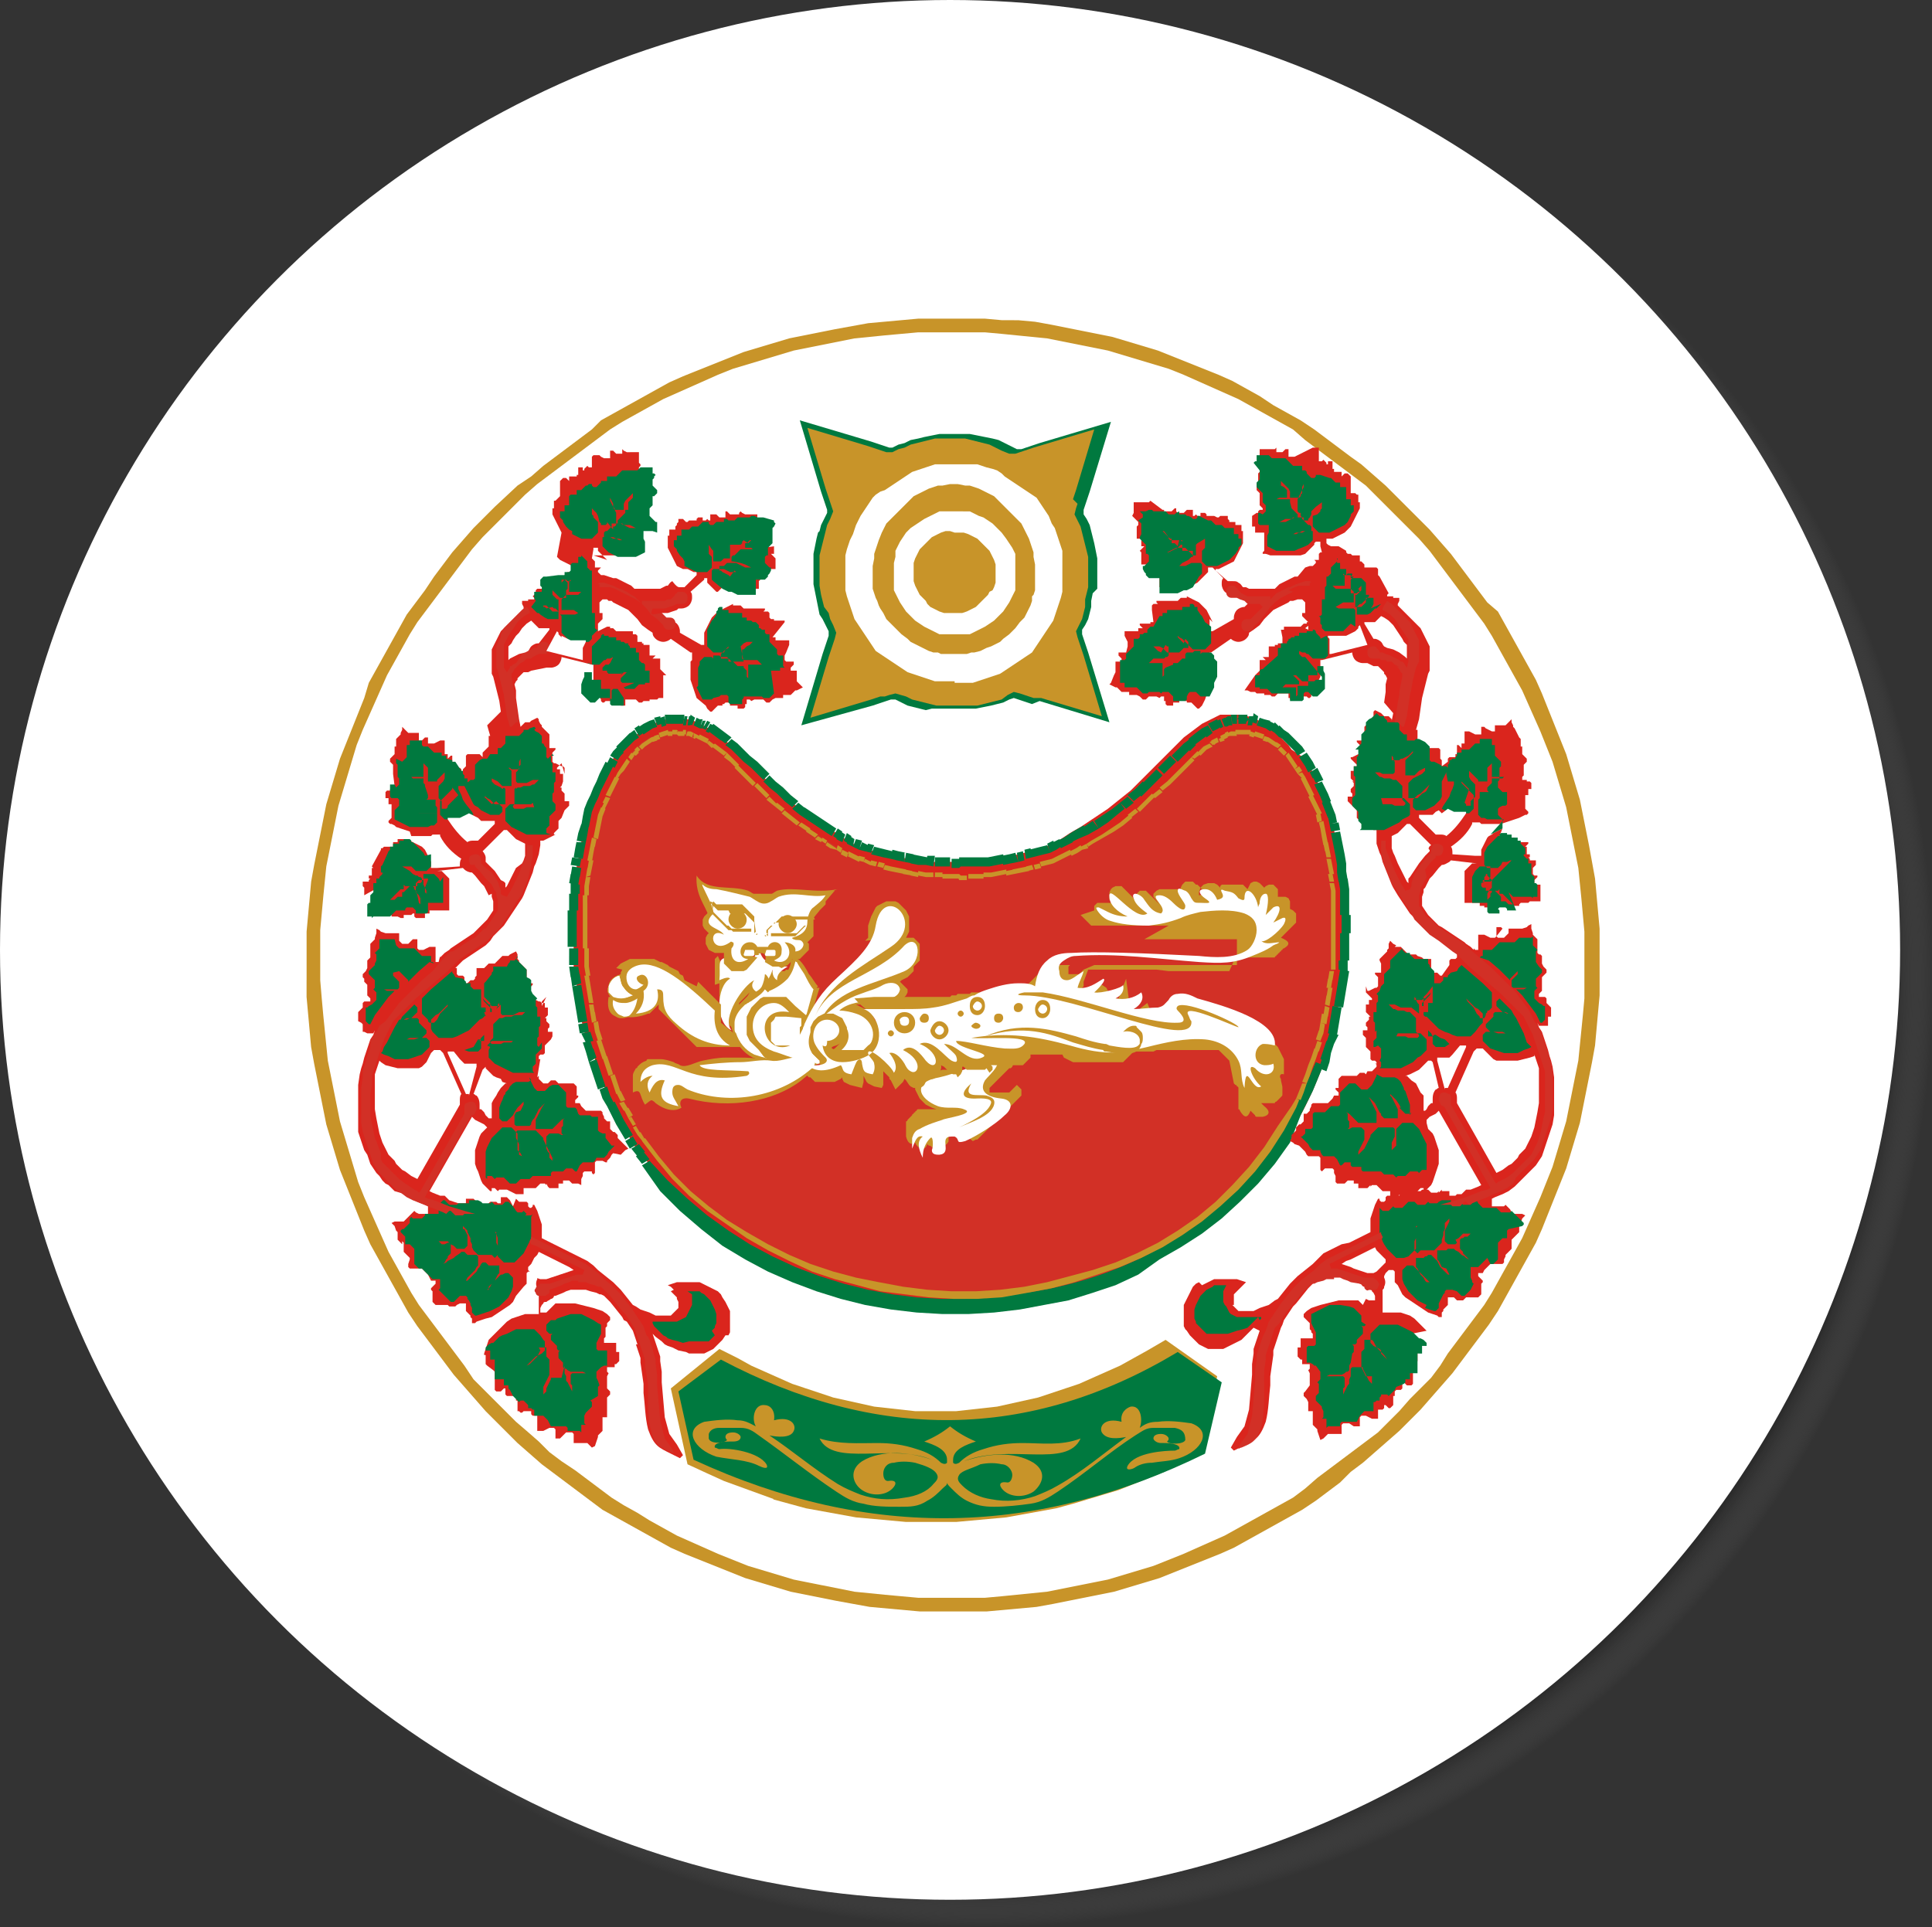 <svg version="1.1" id="Слой_1" xmlns="http://www.w3.org/2000/svg" x="0" y="0" viewBox="0 0 127.3 127" xml:space="preserve"><rect x="0" y="0" width="127.3" height="127" fill="#333333" stroke="none"/><style>.st1{fill:#fff}.st2{fill:#c89429}.st6{fill:#da251d}.st7{fill-rule:evenodd;clip-rule:evenodd;fill:#00793f}.st8{fill:#d23026}.st11,.st9{fill-rule:evenodd;clip-rule:evenodd;fill:#c89429}.st11{fill:#fff}</style><radialGradient id="SVGID_1_" cx="64.8" cy="-2458.747" r="62.6" gradientTransform="matrix(1 0 0 -1 0 -2394.347)" gradientUnits="userSpaceOnUse"><stop offset=".949" stop-color="#212121"/><stop offset="1" stop-color="#606060" stop-opacity="0"/></radialGradient><circle cx="64.8" cy="64.4" r="62.6" fill="url(#SVGID_1_)"/><circle class="st1" cx="62.6" cy="62.6" r="62.6"/><path class="st2" d="M20.2 64.6v1.1l.1 1.1.1 1.1.1 1.1.2 1.1.2 1 .2 1 .2 1 .2 1 .3 1 .3 1 .3 1 .4 1 .4 1 .4 1 .4 1 .4.9.5.9.5.9.5.9.5.9.5.9.6.9.6.8.6.8.6.8.6.8.7.8.7.8.7.8.7.7.7.7.7.7.8.7.8.7.8.6.8.6.8.6.8.6.8.6.9.5.9.5.9.5.9.5.9.5.9.4 1 .4 1 .4 1 .4 1 .4 1 .3 1 .3 1 .3 1 .2 1 .2 1 .2 1.1.2 1.1.2 1.1.1 1.1.1 1.1.1H65l1.1-.1 1.1-.1 1.1-.1 1.1-.2 1-.2 1-.2 1-.2 1-.2 1-.3 1-.3 1-.3 1-.4 1-.4 1-.4 1-.4.9-.4.9-.5.9-.5.9-.5.9-.5.9-.5.9-.6.8-.6.8-.6.7-.7.8-.6.8-.7.8-.7.8-.7 1.4-1.4.7-.8.7-.8.7-.8.6-.8.6-.8.6-.8.6-.8.6-.9.5-.9.5-.9.5-.9.5-.9.5-.9.4-.9.4-1 .4-1 .4-1 .4-1 .3-1 .3-1 .3-1 .2-1 .2-1 .2-1 .2-1 .2-1.1.1-1.1.1-1.1.1-1.1v-4.4l-.1-1.1-.1-1.1-.1-1.1-.2-1.1-.2-1.1-.2-1-.2-1-.2-1-.3-1-.3-1-.3-1-.4-1-.4-1-.4-1-.4-1-.4-.9-.5-.9-.5-.9-.5-.9-.5-.9-.5-.9-.7-.6-.6-.8-.6-.8-.6-.8-.6-.8-.7-.8-.7-.8-.7-.7-.7-.7-.7-.7-.8-.8-.8-.7-.8-.7-.7-.5-.8-.6-.8-.6-.8-.6-.9-.6-.9-.5-.9-.5-.9-.6-.9-.5-.9-.5-.9-.4-1-.4-1-.4-1-.4-1-.4-1-.3-1-.3-1-.3-1-.2-1-.2-1-.2-1-.2-1.1-.2-1.1-.1H66l-1.1-.1h-4.4l-1.1.1-1.1.1-1.1.1-1.1.2-1.1.2-1 .2-1 .2-1 .2-1 .3-1 .3-1 .3-1 .4-1 .4-1 .4-1 .4-.9.4-.9.5-.9.5-.9.5-.9.5-.9.5-.6.6-.8.6-.8.6-.8.6-.8.6-.8.7-.9.6-1.5 1.4-.7.7-.7.7-.7.8-.7.8-.6.8-.6.8-.6.9-.6.8-.6.8-.5.9-.5.9-.5.9-.5.9-.5.9-.3 1-.4 1-.4 1-.4 1-.4 1-.3 1-.3 1-.3 1-.2 1-.2 1-.2 1-.2 1-.2 1.1-.1 1.1-.1 1.1-.1 1.1v3.2zm0 0"/><path class="st1" d="M21.1 64.6V61.3l.1-1.1.1-1.1.1-1 .1-1 .2-1 .2-1 .2-1 .2-1 .3-1 .3-1 .3-1 .3-1 .4-1 .4-.9.4-.9.4-.9.4-.9.5-.9.5-.9.5-.9.5-.8.6-.8.6-.8.6-.8.6-.8.6-.8.6-.8.7-.8.7-.7 1.4-1.4.7-.7.8-.7.8-.6.8-.6.8-.6.8-.6.8-.6.8-.6.8-.5.9-.5.9-.5.9-.5.9-.4.9-.4.9-.4.9-.4 1-.4 1-.3 1-.3 1-.3 1-.3 1-.2 1-.2 1-.2 1-.2 1-.1 1-.1 1.1-.1 1.1-.1h4.4l1.1.1 1 .1 1 .1 1 .1 1 .2 1 .2 1 .2 1 .2 1 .3 1 .3 1 .3 1 .3 1 .4.9.4.9.4.9.4.9.4.9.5.9.5.9.5.9.5.8.7.8.6.8.6.8.6.8.6.8.6.7.7.7.7.7.7.7.7.7.7.7.8.6.8.6.8.6.8.6.8.6.8.6.8.5.8.5.9.5.9.5.9.5.9.4.9.4.9.4.9.4 1 .4 1 .3 1 .3 1 .3 1 .2 1 .2 1 .2 1 .2 1 .1 1 .1 1 .1 1.1.1 1.1v4.4l-.1 1.1-.1 1-.1 1-.1 1-.2 1-.2 1-.2 1-.2 1-.3 1-.3 1-.3 1-.4 1-.4 1-.4.9-.4.9-.4.9-.5.9-.5.9-.5.9-.5.9-.5.8-.6.8-.6.8-.6.8-.6.8-.5.8-.6.8-.7.7-.7.7-.7.8-.7.7-.7.7-.8.6-.8.6-.8.6-.8.6-.8.6-.8.7-.8.6-.9.5-.9.5-.9.5-.9.5-.9.5-.9.4-.9.4-.9.4-1 .4-1 .4-1 .3-1 .3-1 .3-1 .2-1 .2-1 .2-1 .2-1 .1-1 .1-1 .1-1.1.1h-4.4l-1.1-.1-1.1-.1-1-.1-1-.1-1-.2-1-.2-1-.2-1-.2-1-.3-1-.3-1-.3-1-.4-1-.4-.9-.4-.9-.4-.9-.4-.9-.5-.9-.5-.8-.5-.9-.5-.8-.5-.8-.6-.8-.6-.8-.6-.9-.6-.8-.6-.7-.7-.8-.7-.7-.6-.7-.7-.7-.7-.7-.7-.7-.7-.6-.9-.6-.8-.6-.8-.6-.8-.6-.8-.6-.8-.5-.8-.5-.9-.5-.9-.5-.9-.4-.9-.4-.9-.4-.9-.4-.9-.4-1-.3-1-.3-1-.3-1-.3-1-.2-1-.2-1-.2-1-.2-1-.1-1-.1-1-.1-1-.1-1.1-.1-1.2zm0 0"/><path d="M44.8 47.4h.7l.2.1.2.1.2.1.2.1.2.1.2.1.4.3.4.3.4.3.4.3.4.4.4.4.4.4.4.4.4.4.4.4.5.4.5.5.5.4.5.4.6.4.6.4.3.2.3.2.3.2.3.2.3.2.3.2.3.2.4.2.4.2.4.1.4.1.4.1.4.1.4.1.5.1.5.1.5.1.5.1h4l.5-.1.5-.1.5-.1.4-.1.4-.1.4-.1.4-.1.4-.1.4-.1.4-.2.4-.2.4-.2.3-.2.3-.2.7-.4.6-.4.6-.4.6-.4.5-.4.5-.4.5-.4.5-.5.5-.5.5-.5.4-.4.4-.4.4-.4.4-.4.4-.4.4-.3.4-.3.4-.3.2-.1.2-.1.2-.1.2-.1.2-.1.2-.1h1.5l.3.1.3.1.3.1.3.2.6.4.3.2.3.3.3.3.3.3.2.3.9.6.2.3.2.4.2.4.2.4.2.4.2.4.2.5.3.9.1.5.1.5.1.5.1.5.1.5.1.5.1.5.1.6.1.6.1 1.2v3l-.1 1.2-.1.6-.1.6-.1.6-.1.6-.1.6-.1.6-.1.6-.2.6-.2.6-.2.6-.2.6c-6.7 18.1-31.8 21.2-44.5 6.1l-.4-.5-.4-.5-.3-.5-.3-.5-.3-.5-.3-.6-.3-.6-.3-.6-.2-.6-.2-.6-.2-.6-.4-1.2-.2-.6-.3-.6-.3-1.2-.1-.6-.1-.6v-.7l-.1-.6-.1-.6V58.3l.1-.6.1-.6.1-.5.1-.6.1-.5.1-.5.1-.5.1-.5.2-.5.2-.5.2-.5.2-.5.2-.4.2-.4.2-.4.2-.4.2-.4.2-.3.3-.3.3-.3.3-.3.3-.3.3-.2.3-.2.3-.2.3-.2.3-.1.3-.1.3-.1H44.8zm0 0" fill-rule="evenodd" clip-rule="evenodd" fill="#da251d"/><path d="M44.8 47.7l-.3-.3h.6l-.3.3zm-.3-.3h.6-.6zm.3.3v-.6.6zm0 0l.1-.6-.1.6zm.3-.6l-.1.6h-.2v-.6h.3zm-.1.6v-.6.6zm.3-.5l-.1.6H45l.1-.6h.2zm0 .5l.1-.6-.1.6zm.3-.5l-.1.6h-.2l.1-.6h.2zm-.1.6l.1-.6-.1.6zm.3-.5l-.2.5-.2-.1.1-.6.3.2zm-.1.5l.1-.6-.1.6zm.4-.4l-.2.5-.2-.1.2-.5.2.1zm-.2.5l.2-.5-.2.5zm.4-.5l-.2.6-.2-.1.2-.5h.2zm-.2.6l.2-.5-.2.5zm.4-.5l-.2.5h-.2l.2-.5h.2zm-.2.5l.2-.5-.2.5zm.2.1l-.2-.1.3-.5.2.1-.3.5zm0 0l.3-.5-.3.5zm.5-.3l-.3.5-.2-.1.3-.5.2.1zm-.3.5l.3-.5-.3.5zm.7-.3l-.3.5-.4-.3.3-.5.4.3zm-.3.5l.3-.5-.3.5zm.7-.2l-.3.5-.4-.3.3-.5.4.3zm-.3.5l.3-.5-.3.5zm.7-.2l-.4.4-.4-.3.4-.4.4.3zm-.3.5l.4-.4-.4.4zm.7-.1l-.4.4-.4-.3.4-.4.4.3zm-.3.4l.4-.4-.4.4zm.7 0l-.4.4-.4-.4.4-.4.4.4zm-.4.4l.4-.4-.4.4zm.8 0l-.4.4-.4-.4.4-.4.4.4zm-.4.4l.4-.4-.4.4zm.9 0l-.4.4-.5-.4.4-.4.5.4zm-.5.4l.4-.4-.4.4zm.5.4l-.4-.4.4-.4.4.4-.4.4zm0 0l.4-.4-.4.4zm.8 0l-.4.4-.4-.4.4-.4.4.4zm-.4.4l.4-.4-.4.4zm.4.5l-.4-.4.4-.4.4.4-.4.4zm0 0l.4-.4-.4.4zm.5.4l-.5-.4.4-.4.5.4-.4.4zm0 0l.4-.4-.4.4zm.5.5l-.5-.5.4-.4.5.5-.4.4zm0 0l.4-.4-.4.4zm.5.4l-.5-.4.4-.4.5.4-.4.4zm0 0l.4-.4-.4.4zm.5.5l-.5-.4.4-.4.5.4-.4.4zm0 0l.4-.4-.4.4zm.6.4l-.6-.4.3-.5.6.4-.3.5zm0 0l.3-.5-.3.5zm.6.4l-.6-.4.3-.5.6.4-.3.5zm0 0l.3-.5-.3.5zm.3.2l-.3-.2.3-.5.3.2-.3.5zm0 0l.3-.5-.3.5zm.3.2l-.3-.2.3-.5.3.2-.3.5zm0 0l.3-.5-.3.5zm.3.2l-.3-.2.3-.5.3.2-.3.5zm0 0l.3-.5-.3.5zm.4.2l-.3-.2.3-.5.3.2-.3.5zm0 0l.3-.5-.3.5zm.3.2l-.4-.2.3-.5.3.2-.2.5zm0 0l.3-.5-.3.5zm.4.1l-.3-.2.2-.5.3.2-.2.5zm0 0l.2-.5-.2.5zm.3.2l-.4-.2.2-.5.3.2-.1.5zm0 0l.2-.5-.2.5zm.6-.4l-.2.6-.4-.2.2-.5.4.1zm-.2.6l.2-.5-.2.5zm.4.1l-.4-.1.2-.5.4.2-.2.4zm0 0l.2-.5-.2.5zm.6-.4l-.2.5-.4-.1.2-.5.4.1zm-.2.6l.2-.5-.2.5zm.4.1l-.4-.1.2-.5.4.1-.2.5zm0 0l.2-.5-.2.5zm.4.1l-.4-.1.2-.5.4.1-.2.5zm0 0l.2-.5-.2.5zm.5.1l-.5-.1.2-.5.4.1-.1.5zm0 0l.2-.5-.2.5zm.4.1l-.4-.1.1-.6.4.1-.1.6zm0 0l.1-.6-.1.6zm.5.1l-.5-.1.1-.6.5.1-.1.6zm0 0l.1-.6h-.1v.6zm.5.1l-.5-.1.1-.6.5.1-.1.6zm-.1 0l.1-.6-.1.6zm.5.1l-.5-.1.1-.6.5.1-.1.6zm0 0l.1-.6-.1.6zm.5 0h-.5l.1-.6.5.1-.1.5zm0 0l.1-.6-.1.6zm.5.1L61 57l.1-.6h.5l-.1.7zm0 0l.1-.6-.1.6zm.6 0h-.5v-.6h.5v.6zm0 0v-.6.6zm.5 0h-.5v-.6h.5v.6zm0 0v-.6.6zm.9-.2l-.3.3h-.5v-.6h.5l.3.3zm-.3.3v-.6.6zm0-.6l.3.3h-.6l.3-.3zm.3.3h-.6.6zm.2.2h-.5v-.6h.5v.6zm0 0v-.6.6zm.5 0h-.5v-.6h.5v.6zm0 0v-.6.6zm.5 0h-.5v-.6h.5v.6zm0 0v-.6.6zm.5 0h-.5l-.1-.6h.5l.1.6zm0 0l-.1-.6.1.6zm.4-.7l.1.6-.5.1-.1-.6.5-.1zm.1.6l-.1-.6.1.6zm.5-.1l-.5.1-.1-.6.5-.1.1.6zm0 0l-.1-.6.1.6zm.4 0l-.5.1-.1-.6.5-.1.1.6zm0 0l-.1-.6.1.6zm.5-.1l-.5.1-.1-.6.4-.1.2.6zm0 0l-.1-.6.1.6zm.4-.1l-.4.1-.1-.6.4-.1.1.6zm0 0l-.1-.6.1.6zm.5-.2l-.4.1-.1-.6.4-.1.1.6zm-.1 0l-.1-.5.1.5zm.5-.1l-.4.1-.2-.5.4-.1.2.5zm0 0l-.2-.5.2.5zm.4-.1l-.4.1-.2-.5.4-.1.2.5zm0 0l-.2-.5.2.5zm.4-.1l-.4.1-.2-.5.4-.1.2.5zm0 0l-.2-.6.2.6zm.4-.2l-.4.2-.2-.6.4-.2.2.6zm0 0l-.2-.5.2.5zm.3-.2l-.3.2-.2-.5.4-.2.1.5zm0 .1l-.2-.5.2.5zm.4-.2l-.4.2-.2-.5.4-.2.2.5zm0 0l-.2-.5.2.5zm.4-.2l-.4.2-.2-.5.3-.2.3.5zm0 0l-.3-.5.3.5zm.3-.2l-.4.2-.2-.5.3-.2.3.5zm0 0l-.3-.5.3.5zm.7-.3l-.7.3-.3-.5.7-.4.3.6zm0 0l-.3-.5.3.5zm.7-.4l-.7.4-.3-.5.6-.4.4.5zm0 0l-.3-.5.3.5zm.6-.4l-.6.4-.3-.5.6-.4.3.5zm0 0l-.3-.5.3.5zm.6-.5l-.6.5-.3-.5.6-.4.3.4zm0 .1l-.3-.5.3.5zm.5-.5l-.5.4-.3-.4.5-.4.3.4zm0 0l-.3-.4.3.4zm.6-.4l-.5.4-.4-.4.5-.4.4.4zm-.1 0l-.4-.4.4.4zm.6-.5l-.5.4-.4-.4.5-.4.4.4zm0 0l-.4-.4.4.4zm.5-.4l-.5.5-.4-.5.5-.5.4.5zm0 0l-.4-.4.4.4zm.5-.5l-.5.5-.4-.4.5-.5.4.4zm0 0l-.4-.4.4.4zm0-.8l.4.4-.5.5-.4-.4.5-.5zm.4.4l-.4-.4.4.4zm.5-.5l-.4.4-.4-.4.4-.4.4.4zm0 0l-.4-.4.4.4zm0-.8l.4.4-.4.4-.4-.4.4-.4zm.4.4l-.4-.4.4.4zm.1-.8l.4.4-.4.4-.4-.4.4-.4zm.3.4l-.4-.4.4.4zm.1-.8l.4.4-.4.4-.4-.4.4-.4zm.3.5L78 49l.3.5zm.1-.8l.4.4-.4.4-.4-.5.4-.3zm.4.4l-.4-.4.4.4zm0-.8l.3.5-.4.3-.4-.4.5-.4zm.3.5l-.4-.4.4.4zm.1-.8l.3.5-.4.3-.3-.5.4-.3zm.3.5l-.3-.5.3.5zm.1-.7l.3.5-.4.3-.3-.6.4-.2zm.3.5l-.3-.5.3.5zm-.1-.7l.3.5-.2.1-.3-.5.2-.1zm.3.5l-.3-.5.3.5zm-.1-.6l.3.5-.2.1-.3-.5.2-.1zm.3.5l-.3-.5.3.5zm-.1-.6l.2.5-.1.1-.3-.5.2-.1zm.3.6l-.2-.5.2.5zm-.1-.6l.2.5-.2.1-.2-.5.2-.1zm.2.5l-.2-.5.2.5zm.1-.6l.2.5-.2.1-.2-.5.2-.1zm.1.5l-.2-.5.2.5zm.1-.6l.1.6-.2.1-.2-.5.3-.2zm.1.6l-.2-.5.2.5zm.1-.6l.1.6H81l-.1-.6h.2zm.1.5l-.1-.6.1.6zm.1-.6l.1.6h-.2l-.1-.6h.2zm.1.6l-.1-.6.1.6zm.1-.6v.6h-.2v-.6h.2zm.1.6v-.6.6zm.5-.3l-.3.3h-.2v-.6h.2l.3.3zm-.3.3v-.6.6zm0-.6l.3.3h-.6l.3-.3zm.3.3h-.6.6zm-.1.3h-.2v-.6h.2v.6zm-.1 0v-.6.6zm.4-.3l-.3.3v-.6l.3.3zm-.3.3v-.6.6zm-.1 0l-.3-.3h.6l-.3.3zm-.2-.3h.6-.6zm.5-.3l-.1.6h-.2v-.6h.3zm-.1.6v-.6.6zm.5-.5l-.1.6h-.3l.1-.6h.3zm-.1.5l.1-.6-.1.6zm.4-.5l-.1.5-.3-.1.1-.6.3.2zm-.1.6l.1-.6-.1.6zm.5-.4l-.2.5-.3-.1.2-.5.3.1zm-.2.5l.2-.5-.2.5zm.6-.4l-.3.5-.3-.1.2-.5.4.1zm-.3.5l.2-.5-.2.5zm.6-.3l-.3.5-.3-.2.2-.5.4.2zm-.3.5l.2-.5-.2.5zm.6-.3l-.3.4-.3-.2.3-.5.3.3zm-.3.4l.3-.5-.3.5zm.6-.2l-.3.5-.3-.3.3-.5.3.3zm-.3.4l.3-.5-.3.5zm.6-.2l-.4.4-.3-.2.4-.4.3.2zm-.3.5l.4-.4-.4.4zm.6-.2l-.4.4-.3-.3.4-.4.3.3zm-.4.4l.4-.4-.4.4zm.7-.1l-.4.4-.3-.3.4-.4.3.3zm-.4.4l.4-.4-.4.4zm.7-.1l-.4.4-.3-.3.4-.4.3.3zm-.5.4l.4-.4-.4.4zm.7-.1l-.5.3-.2-.3.5-.3.2.3zm-.4.4l.5-.3-.5.3zm.7 0l-.5.3-.2-.3.5-.3.2.3zm-.5.3l.5-.3-.5.3zm.7 0l-.5.3-.2-.3.5-.3.2.3zm-.5.3l.5-.3-.5.3zm.7.1l-.5.3-.2-.4.5-.3.2.4zm-.5.3l.5-.3-.5.3zm.8.1l-.5.3-.2-.4.5-.3.2.4zm-.5.3l.5-.3-.5.3zm.7.1l-.5.2-.2-.4.5-.2.2.4zm-.6.3l.5-.2-.5.2zm.7.2l-.5.2-.2-.4.5-.2.2.4zm-.5.2l.5-.2-.5.2zm.7.2l-.5.2-.2-.4.5-.2.2.4zm-.5.2l.5-.2-.5.2zm.7.3l-.5.2-.2-.5.5-.2.2.5zm-.5.2l.5-.2-.5.2zm.1.4l-.2-.5.5-.2.2.5-.5.2zm0 0l.5-.2-.5.2zm.7.3l-.5.2-.2-.5.5-.2.2.5zm-.5.2l.5-.2-.5.2zm.6.3l-.5.1-.1-.5.5-.1.1.5zm-.5.2l.5-.1-.5.1zm.7.3l-.6.1-.1-.5.6-.1.1.5zm-.6.2l.6-.1-.6.1zm.7.4l-.6.1-.1-.5.6-.1.1.5zm-.6.1l.6-.1-.6.1zm.7.4l-.6.1-.1-.5.6-.1.1.5zm-.6.1l.6-.1-.6.1zm.7.4l-.6.1-.1-.5.6-.1.1.5zm-.6.1l.6-.1-.6.1zm.7.5l-.6.1-.1-.6.6-.1.1.6zm-.6.1l.6-.1-.6.1zm.6.4l-.6.1V57l.6-.1v.5zm-.5.1l.6-.1-.6.1zm0 .6l-.1-.6.6-.1.1.6-.6.1zm0 0l.6-.1-.6.1zm.7.5h-.6l-.1-.6.6-.1.1.7zm-.6 0l.6-.1-.6.1zm0 .6v-.6h.6v.6h-.6zm0 0h.6-.6zm.6.5h-.6v-.6h.6v.6zm-.5.1h.6-.6zm.5.5h-.6v-.6h.6v.6zm-.5 0h.6-.6zm.6.6h-.6v-.6h.6v.6zm-.6 0h.6-.6zm0 .6v-.6h.6v.6h-.6zm0 0h.6-.6zm.5.6h-.6v-.6h.6v.6zm-.5 0h.6-.6zm.5.6h-.6v-.6h.6v.6zm-.6 0h.6-.6zm.6.6h-.6v-.6h.6v.6zm-.6 0h.6-.6zm.5.7l-.6-.1v-.6h.6v.7zm-.6-.1h.6-.6zm0 .6l.1-.6.6.1-.1.6-.6-.1zm0 0l.6.1-.6-.1zm.5.7l-.6-.1.1-.6.6.1-.1.6zm-.6-.1l.6.1-.6-.1zm.5.7l-.6-.1.1-.6.6.1-.1.6zm-.6-.1l.6.1-.6-.1zm-.1.6l.1-.6.6.1-.1.6-.6-.1zm0 0l.6.1-.6-.1zm.4.7l-.6-.1.1-.6.6.1-.1.6zm-.5-.1l.6.1-.6-.1zm.4.7l-.6-.1.1-.6.6.1-.1.6zm-.5-.1l.6.1-.6-.1zm.4.7l-.6-.1.1-.6.6.1-.1.6zm-.6-.1l.6.1-.6-.1zm.4.7l-.5-.1.2-.6.6.1-.3.6zm-.5-.1l.5.1-.5-.1zm.3.7l-.5-.2.2-.6.5.2-.2.6zm-.5-.2l.5.2-.5-.2zm.4.8l-.6-.2.2-.6.5.2-.1.6zm-.6-.2l.5.2-.5-.2zm.4.8l-.5-.2.2-.6.5.2-.2.6zm-.6-.2l.5.2-.5-.2zm-44.5 6.4l.5-.3 1.2 1.3 1.3 1.2 1.3 1.1 1.4 1 1.4.9 1.5.8 1.5.7 1.6.6 1.6.5 1.6.4 1.6.3 1.6.2 1.6.1h1.6l1.6-.1 1.6-.2 1.6-.3 1.6-.4 1.6-.5 1.5-.5 1.5-.6 1.4-.7 1.4-.8 1.3-.9 1.3-1 1.2-1.1 1.1-1.2 1-1.3 1-1.4.9-1.5.8-1.5.7-1.6.5.2-.7 1.7-.8 1.6-.7 1.8-1 1.4-1.1 1.3-1.2 1.2-1.2 1.1-1.3 1-1.4.9-1.4.8-1.4 1-1.5.7-1.5.5-1.6.5-1.6.3-1.6.3-1.7.2-1.7.1h-1.7l-1.7-.1-1.7-.2L57 86l-1.6-.4-1.6-.5-1.6-.6-1.6-.7-1.5-.8-1.5-.9-1.4-1.1-1.4-1.2-1.3-1.3-1.2-1.7zm.5-.4l-.4.4.4-.4zm-.9-.2l.5-.3.4.5-.5.3-.4-.5zm.5-.3l-.4.4.4-.4zm-.8-.2l.5-.3.4.5-.5.3-.4-.5zm.5-.3l-.5.3.5-.3zm-.9-.2l.5-.3.3.5-.5.3-.3-.5zm.5-.3l-.5.3.5-.3zm-.8-.3l.5-.3.3.5-.5.3-.3-.5zm.5-.3l-.5.3.5-.3zm-.8-.2l.5-.3.3.5-.5.3-.3-.5zm.5-.3l-.5.3.5-.3zm-.8-.3l.5-.3.3.6-.5.3-.3-.6zm.5-.2l-.5.3.5-.3zm-.8-.4l.5-.3.3.6-.5.3-.3-.6zm.5-.2l-.5.3.5-.3zm-.8-.3l.5-.2.3.6-.5.1-.3-.5zm.5-.3l-.5.2.5-.2zm-.7-.3l.5-.2.2.6-.5.2-.2-.6zm.5-.3l-.5.2.5-.2zm-.8-.3l.5-.2.2.6-.5.2-.2-.6zm.5-.2l-.5.2.5-.2zm-.7-.4l.5-.2.2.6-.5.2-.2-.6zm.5-.2l-.5.2.5-.2zm-.2-.6l.2.6-.5.2-.2-.6.5-.2zm0 0l-.5.2.5-.2zm-.7-.5l.5-.2.2.6-.5.3-.2-.7zm.5-.1l-.5.2.5-.2zm-.7-.5l.5-.1.2.6-.5.1-.2-.6zm.6-.1l-.5.1.5-.1zm-.7-.5l.6-.1.2.6-.5.1-.3-.6zm.5-.1l-.6.1.6-.1zm-.7-.5l.6-.1.1.6-.6.1-.1-.6zm.6-.2l-.6.1.6-.1zm-.7-.5l.6-.1.1.6-.6.1-.1-.6zm.5-.1l-.5.1.5-.1zm-.6-.5l.6-.1.1.6-.6.1-.1-.6zm.5-.1l-.6.1.6-.1zm-.6-.5l.6-.1.1.6-.6.1-.1-.6zm.5-.1l-.6.1.6-.1zm-.6-.5l.6-.1.1.6-.6.1-.1-.6zm.5-.1l-.5.1.5-.1zm-.6-.6l.6-.1.1.6-.6.2-.1-.7zm.6 0l-.6.1.6-.1zm-.7-.6h.6l.1.6-.6.1-.1-.7zm.6-.1l-.6.1.6-.1zm0-.6v.6h-.6V63h.6zm0 0h-.6.6zm-.6-.5h.6v.6h-.6v-.6zm.5-.1h-.6.6zm0-.6v.6h-.6v-.6h.6zm0 0h-.6.6zm-.6-.6h.6v.6h-.6v-.6zm.6 0h-.6.6zm-.6-.6h.6v.6h-.6v-.6zm.6 0h-.6.6zm0-.6v.6h-.6V60h.6zm0 0h-.6.6zm-.5-.6h.6v.6h-.6v-.6zm.5 0h-.6.6zm.1-.5v.6h-.6v-.6h.6zm0 0h-.6.6zm-.5-.7l.6.1v.6h-.6v-.7zm.5.1h-.6.6zm-.5-.7l.6.1-.1.6-.6-.1.1-.6zm.6.1l-.6-.1.6.1zm-.5-.6l.6.1-.1.6-.6-.1.1-.6zm.6 0l-.6-.1.6.1zm0-.5l-.1.5-.6-.1.1-.5.6.1zm0 0l-.6-.1.6.1zm-.4-.7l.6.1-.1.6-.6-.1.1-.6zm.5.1h-.5.5zm-.4-.6l.6.1-.1.5-.6-.1.1-.5zm.5.1l-.5-.1v.1h.5zm-.4-.6l.6.1-.1.5-.6-.1.1-.5zm.6.1l-.6-.1.6.1zm-.4-.7l.5.1-.1.6-.6-.1.2-.6zm.5.2l-.6-.1.6.1zm-.4-.7l.5.2-.1.5-.5-.1.1-.6zm.5.2l-.5-.1.5.1zm-.4-.7l.5.2-.1.5-.5-.2.1-.5zm.6.2l-.5-.2.5.2zm-.4-.7l.5.2-.2.5-.5-.2.2-.5zm.5.2l-.5-.2.5.2zm-.3-.6l.5.2-.2.4-.5-.2.2-.4zm.5.2l-.5-.2.5.2zm-.3-.7l.5.2-.2.5-.5-.2.2-.5zm.5.2l-.5-.2.5.2zm-.3-.6l.5.2-.2.4-.5-.2.2-.4zm.5.2l-.5-.2.5.2zm-.3-.7l.5.3-.2.4-.5-.2.2-.5zm.5.3l-.5-.2.5.2zm-.3-.7l.5.3-.2.4-.5-.3.2-.4zm.5.3l-.5-.3.5.3zm-.3-.7l.5.3-.2.4-.5-.3.2-.4zm.5.3l-.5-.3.5.3zm-.2-.6l.5.3-.2.4-.5-.3.2-.4zm.4.3l-.5-.3.5.3zm-.2-.7l.5.3-.2.3-.5-.3.2-.3zm.5.3l-.5-.3.5.3zm-.2-.6l.4.4-.3.3-.4-.4.3-.3zm.4.3l-.4-.4.4.4zm-.2-.6l.4.4-.3.3-.4-.4.3-.3zm.5.3l-.4-.4.4.4zm-.2-.6l.4.4-.3.3-.4-.4.3-.3zm.4.4l-.4-.4.4.4zm-.1-.7l.4.4-.3.3-.4-.4.3-.3zm.4.4l-.4-.4.4.4zm-.1-.6l.3.5-.3.2-.4-.4.4-.3zm.4.4l-.4-.4.4.4zm-.1-.7l.3.5-.3.2-.3-.5.3-.2zm.3.5l-.3-.5.3.5zm0-.6l.3.5-.3.2-.3-.5.3-.2zm.3.5l-.3-.5.3.5zm.1-.7l.2.5-.3.2-.3-.5.4-.2zm.2.5l-.3-.5.3.5zm.1-.6l.2.5-.3.1-.2-.5.3-.1zm.2.5l-.2-.5.2.5zm.2-.7l.1.5-.3.1-.2-.5.4-.1zm.1.6l-.2-.5.2.5zm.2-.6l.1.6-.3.1-.1-.6.3-.1zm.1.5l-.1-.6.1.6zm.3-.6v.6h-.3l-.1-.6h.4zm.1.6l-.1-.6.1.6zm.8-.3l-.3.3h-.6v-.6h.6l.3.3zm-.3.3v-.6.6zm0 0" fill="#00793f"/><path d="M63.2 57.7h-2.1l-.5-.1-.6-.1-.5-.1-.5-.1-.5-.1-.4-.1-.3-.1-.4-.1-.4-.2-.4-.1-.4-.2-.4-.2-.4-.2-.3-.2-.3-.2-.3-.2-.6-.4-.6-.4-.6-.4-.5-.4-.5-.4-.6-.4-.5-.5-.4-.4-.4-.4-.4-.4-.8-.8-.4-.4-.4-.3-.4-.3-.4-.4-.4-.3-.2-.1-.2-.1-.2-.1-.2-.1-.2-.1-.2-.1H44l-.3.1-.3.1-.3.1-.3.1-.3.2-.3.2-.2.2-.2.2-.2.2-.1.4-.2.3-.3.3-.2.4-.2.3-.2.4-.2.4-.2.4-.2.4-.2.4-.2.5-.1.5-.1.5-.1.5-.1.5v.4l-.1.5-.1.5-.1.5-.1.6-.1 1.2v2.4l.1 1.2v.6l.1.6.2 1.2.2 1.2.1.6.1.6.2.6.2.6.2.6.2.6.2.6.2.6.2.6.3.6.3.5.3.5.3.5.3.5.3.5C52.1 89 77 89.5 85.2 73l.3-.5.2-.5.2-.5.2-.5.2-.6.2-.5.2-.6.2-.6.2-.6.3-1.2.1-.6.1-.6.1-.6.1-.6.1-.6V58.5l-.1-1.1-.1-.5-.1-.5-.1-.5-.1-.5-.1-.5-.1-.5-.2-.3-.1-.5-.2-.4-.2-.4-.2-.4-.1-.4-.2-.4-.2-.4-.2-.3-.2-.3-.2-.3-.2-.3-.2-.3-.2-.2-.2-.2-.4-.2-.3-.2-.3-.2-.3-.1-.1-.1-.3-.1-.3-.1H81l-.3.1-.3.2-.2.1-.2.1-.2.1-.2.1-.2.1-.2.1-.2.2v.3l-.4.3-.4.4-.4.4-.4.4-.4.4-.5.4-.5.5-.5.5-.5.4-.5.4-.6.5-.6.4-.6.4-.7.4-.3.2-.4.2-.3.2-.4.2-.4.2-.4.2-.4.2-.8.1-.4.1-.4.1-.5.1-.5.1-.5.1-.5.1-.5.1h-2.1zm0 0" fill-rule="evenodd" clip-rule="evenodd" fill="#d23026"/><path class="st2" d="M62.6 57.9v-.3h.6v.3h-.6zm0-.3v.3-.3zm-.5.3v-.3h.5v.3h-.5zm0-.3v.3-.3zm-.5.2v-.3h.5v.3h-.5zm0-.2v.3-.3zm-.6.2v-.3h.5v.3H61zm.1-.3v.3-.3zm-.6.2v-.3l.5.1v.3l-.5-.1zm.1-.3v.3-.3zm-.6.3v-.3l.5.1v.3l-.5-.1zm.1-.3v.3-.3zm-.6.2l.1-.3.5.1v.3l-.6-.1zm.1-.3v.3-.3zm-.5.2l.1-.3.5.1-.1.3-.5-.1zm0-.3l-.1.3.1-.3zm-.5.2l.1-.3.5.1-.1.3-.5-.1zm.1-.3l-.1.3.1-.3zm-.5.2l.1-.3.4.1-.1.3-.4-.1zm.1-.3l-.1.3.1-.3zm-.5.1l.1-.3.4.1-.1.3-.4-.1zm0-.2l-.1.3.1-.3zm-.5.1l.1-.3.4.1-.1.3-.4-.1zm.1-.3v.3-.3zm-.4-.1l.4.2-.1.2-.4-.2.1-.2zm0 0l-.1.3.1-.3zm-.5.1l.1-.3.4.1-.1.3-.4-.1zm.1-.2l-.1.3.1-.3zm-.3-.2l.4.2-.1.3-.4-.2.1-.3zm0 0l-.1.3.1-.3zm-.5.1l.1-.3.4.2-.1.3-.4-.2zm.1-.3l-.1.3h.1v-.3zm-.4-.1l.4.2-.1.3-.4-.2.1-.3zm0 0l-.1.3.1-.3zm-.4 0l.1-.3.3.2-.1.3-.3-.2zm.1-.2l-.1.2.1-.2zm-.5.1l.1-.2.3.2v.1l-.4-.1zm.2-.3l-.1.2.1-.2zm-.5.1l.1-.2.3.2-.1.2-.3-.2zm.1-.3l-.1.2.1-.2zm-.3-.2l.3.2-.1.2-.3-.2.1-.2zm0 0l-.1.2.1-.2zm-.5.1l.2-.2.3.2-.1.2-.4-.2zm.2-.3l-.1.2.1-.2zm-.8-.2l.2-.2.6.4-.2.2-.6-.4zm.2-.2l-.2.2.2-.2zm-.7-.2l.2-.2.6.4-.2.2-.6-.4zm.1-.2l-.2.2.2-.2zM52 54l.2-.2.5.4-.2.2-.5-.4zm.2-.2l-.2.2.2-.2zm-.7-.2l.2-.2.5.4-.2.2-.5-.4zm.2-.3l-.2.2.2-.2zm-.7-.2l.2-.2.5.4-.2.2-.5-.4zm.2-.2l-.2.2.2-.2zm-.7-.2l.2-.2.5.5-.2.1-.5-.4zm.2-.3l-.2.2.2-.2zm-.4-.4l.4.4-.2.2-.4-.4.2-.2zm0 0l-.2.2.2-.2zm-.6-.2l.2-.2.4.4-.2.2-.4-.4zm.2-.2l-.2.2.2-.2zm-.5-.4l.4.4-.2.2-.4-.4.2-.2zm0 0l-.2.2.2-.2zm-.6-.2l.2-.2.4.4-.2.2-.4-.4zm.2-.2l-.2.2.2-.2zm-.4-.4l.4.4-.2.2-.4-.4.2-.2zm0 0l-.2.2.2-.2zm-.3-.4l.4.4-.2.2-.4-.4.2-.2zm0 0l-.2.2.2-.2zm-.4-.4l.4.4-.2.2-.4-.3.2-.3zm0 0l-.2.2.2-.2zm-.4-.3l.4.3-.2.2-.4-.3.2-.2zm0 0l-.2.2.2-.2zm-.4-.3l.4.3-.2.2-.4-.3.2-.2zm0 0l-.2.2.2-.2zm-.4-.2l.4.3-.2.2-.3-.3.1-.2zm0 0l-.1.2.1-.2zm-.2-.2l.2.1-.1.3-.2-.1.1-.3zm0 0l-.1.2.1-.2zm-.2-.1l.2.1-.1.3-.2-.1.1-.3zm0 0l-.1.3.1-.3zm-.2-.1l.2.1-.1.3-.2-.1.1-.3zm0 0l-.1.3.1-.3zm-.2 0l.2.1-.1.2-.2-.1.1-.2zm0 0l-.1.3.1-.3zm-.2-.1l.2.1-.1.3-.2-.1.1-.3zm0 0l-.1.3h.1v-.3zm-.2-.1l.2.1-.1.3-.2-.1.1-.3zm0 0l-.1.3.1-.3zm-.2 0h.2l-.1.3h-.2l.1-.3zm0 0l-.1.3.1-.3zm-.3-.1h.2v.3H45v-.3zm.1 0v.3-.3zm-.6.2l.2-.1h.4v.3h-.4l-.2-.2zm.1-.2v.3-.3zm0 0l.1.1h-.3l.2-.1zm.2.2h-.3.3zm-.5-.2h.3v.3h-.3v-.3zm0 0v.3-.3zm-.3.1h.3v.3H44v-.3zm0 0v.3-.3zm-.3 0l.3-.1.1.3-.3.1-.1-.3zm0 0l.1.3-.1-.3zm-.3.1l.3-.1.1.3-.3.1-.1-.3zm0 0l.1.3-.1-.3zm-.3.2l.3-.1.1.3-.3.1-.1-.3zm0 0l.1.3-.1-.3zm-.2.1l.3-.1.1.3-.3.1-.1-.3zm0 0l.1.3-.1-.3zm-.3.2l.3-.2.2.2-.3.2-.2-.2zm0 0l.2.2-.2-.2zm-.3.2l.3-.2.2.2-.3.2-.2-.2zm0 0l.2.2-.2-.2zm-.2.2l.2-.2.2.2-.2.2-.2-.2zm0 0l.2.2-.2-.2zm-.3.2l.2-.2.2.2-.2.2-.2-.2zm0 0l.2.2-.2-.2zm-.2.3l.3-.3.2.2-.2.2-.3-.1zm0 0l.2.2-.2-.2zm-.2.2l.2-.3.2.2-.2.3-.2-.2zm0 0l.2.2-.2-.2zm-.3.4l.2-.3.2.2-.2.3-.2-.2zm0 0l.2.2-.2-.2zm-.2.3l.2-.3.2.2-.2.3-.2-.2zm0 0l.2.2-.2-.2zm-.2.3l.2-.3.2.2-.2.2-.2-.1zm0 0l.2.2-.2-.2zm-.2.4l.2-.4.2.1-.2.3h-.2zm0 0l.2.1-.2-.1zm.1.4l-.3-.1.2-.4.3.1-.2.4zm-.3-.1l.3.1-.3-.1zm-.2.4l.2-.4.3.1-.2.4-.3-.1zm0 0l.3.1-.3-.1zm-.2.4l.2-.4.3.1-.2.4-.3-.1zm0 0l.3.1-.3-.1zm.1.6l-.3-.1.2-.4.3.1-.2.4zm-.2-.2l.2.2-.2-.2zm-.2.5l.2-.4.2.1-.2.4-.2-.1zm0 0l.3.1-.3-.1zm-.2.4l.2-.5.3.1-.2.5-.3-.1zm.1 0l.3.1-.3-.1zm-.2.5l.1-.5.3.1-.1.5-.3-.1zm0 0l.3.1-.3-.1zm-.1.5l.1-.5.3.1-.1.5-.3-.1zm0 0l.3.1-.3-.1zm-.1.5l.1-.5.3.1-.1.5-.3-.1zm0 0l.3.1-.3-.1zm-.2.5l.1-.5.3.1-.1.5-.3-.1zm0 0l.3.1-.3-.1zm-.1.5l.1-.5h.3l-.1.5h-.3zm0 0h.3-.3zm-.1.5l.1-.5h.3l-.1.6-.3-.1zm0 0h.3-.3zm0 .6l.1-.6h.3l-.1.5-.3.1zm0 0h.3-.3zm-.1.5l.1-.6h.3l-.1.5-.3.1zm0 0h.3-.3zm-.1.6l.1-.6h.3l-.1.6h-.3zm0 0h.3-.3zm.3.6h-.3v-.6h.3v.6zm-.3 0h.3-.3zm-.1.6V59h.3v.6h-.3zm0-.1h.3-.3zm.3.6h-.3v-.6h.3v.6zm-.3 0h.3-.3zm0 .6v-.6h.3v.6h-.3zm0 0h.3-.3zm0 .6v-.6h.3v.6h-.3zm0 0h.3-.3zm0 .6v-.6h.3v.6h-.3zm0 0h.3-.3zm.3.6h-.3v-.6h.3v.6zm-.3 0h.3-.3zm.1.6v-.6h.3v.6h-.3zm0 0h.3-.3zm0 .6v-.6h.3v.6h-.3zm0 0h.3-.3zm.1.6l-.1-.6h.3l.1.6h-.3zm0 0h.3-.3zm.3.6h-.3l-.1-.6h.3l.1.6zm-.3 0h.3-.3zm.1.6l-.1-.6h.3l.1.6h-.3zm0 0h.3-.3zm.4.6h-.3l-.1-.6h.3l.1.6zm-.3.1h.3-.3zm.1.6l-.1-.6h.3l.1.6h-.3zm0 0h.3-.3zm.4.5l-.3.1-.1-.6.3-.1.1.6zm-.2.1l.3-.1-.3.1zm.1.6l-.1-.6.3-.1.1.6-.3.1zm0 0l.3-.1-.3.1zm.2.6l-.2-.6.3-.1.2.6-.3.1zm0 0l.3-.1-.3.1zm.1.6l-.2-.6.3-.1.2.6-.3.1zm0 0l.3-.1-.3.1zm.2.6l-.2-.6.3-.1.2.6-.3.1zm0 0l.3-.1-.3.1zm.2.5l-.2-.6.3-.1.2.6-.3.1zm0 0l.3-.1-.3.1zm.2.6l-.2-.6.3-.1.2.6-.3.1zm0 0l.3-.1-.3.1zm.3.6l-.2-.6.3-.1.2.6-.3.1zm-.1 0l.3-.1-.3.1zm.3.6l-.2-.6.3-.1.2.6-.3.1zm0 0l.3-.1-.3.1zm.3.5l-.3-.6.3-.1.3.6-.3.1zm0 0l.3-.1-.3.1zm.2.6l-.3-.5.3-.1.3.5-.3.1zm0 0l.3-.1-.3.1zm.3.5l-.3-.6.3-.1.3.5-.3.2zm0 0l.3-.1-.3.1zm.3.5l-.3-.5.2-.1.3.5-.2.1zm0 0l.2-.1-.2.1zm.3.6l-.3-.5.2-.1.3.5-.2.1zm0 0l.2-.1-.2.1zm.4.5l-.4-.5.2-.2.3.5-.1.2zm0 0l.2-.2-.2.2zm42.7-2.4l.3.1-.8 1.5-.9 1.4-1 1.3-1.1 1.2-1.2 1.1-1.2 1-1.3.9-1.3.8-1.4.7-1.4.6-1.5.5-1.5.5-1.5.4-1.6.3-1.7.3-1.6.1h-1.6l-1.6-.1-1.6-.2-1.6-.2-1.5-.4-1.5-.4-1.5-.5-1.5-.7-1.4-.7-1.4-.8-1.3-.9-1.3-.9-1.2-1-1.1-1.1-1-1.2-1-1.3.2-.2.9 1.2 1 1.2 1.1 1.1 1.2 1 1.2.9 1.3.8 1.4.8 1.4.7 1.4.6 1.5.5 1.5.4 1.5.3 1.6.3 1.6.2 1.6.1h1.6l1.6-.1 1.6-.2 1.5-.3 1.5-.4 1.5-.4 1.5-.5 1.4-.6 1.4-.7 1.3-.8 1.3-.9 1.2-1 1.1-1.1 1.1-1.2 1-1.3.9-1.4.9-1.3zm.3.1l-.3-.1.3.1zm.2-.5l-.2.5-.3-.1.3-.5.2.1zm0 0l-.3-.1.3.1zm.3-.5l-.2.5-.3-.1.2-.5.3.1zm0 0l-.3-.1.3.1zm.2-.6l-.2.6-.3-.1.2-.5h.3zm0 0l-.3-.1.3.1zm.2-.5l-.2.5-.3-.1.2-.5.3.1zm0 0l-.3-.1.3.1zm.2-.6l-.2.6-.3-.1.2-.6.3.1zm0 0l-.3-.1.3.1zm.2-.5l-.2.5-.3-.1.2-.5.3.1zm0 0l-.3-.1.3.1zm.2-.6l-.2.6-.3-.1.2-.6.3.1zm0 0l-.3-.1.3.1zm-.1-.6l.3.1-.2.6-.3-.1.2-.6zm.2 0l-.3-.1.3.1zm.2-.5l-.2.5-.3-.1.2-.6.3.2zm0 0l-.3-.1.3.1zm.1-.6l-.1.6-.3-.1.1-.6.3.1zm0 0l-.3-.1.3.1zm.2-.6l-.1.6-.4-.1.1-.6.4.1zm0 0l-.3-.1.3.1zm-.2-.6l.3.1-.1.6-.3-.1.1-.6zm.3 0l-.3-.1.3.1zm.1-.6l-.1.6-.3-.1.1-.6.3.1zm0 0l-.3-.1.3.1zm.1-.6l-.1.6h-.3l.1-.6h.3zm0 0h-.3.3zm-.3-.6h.3l-.1.6h-.3l.1-.6zm.3 0h-.3.3zm.1-.5l-.1.6h-.3l.1-.6h.3zm0 0h-.3.3zm-.2-.7h.3v.6h-.3v-.6zm.3.1h-.3.3zm0-.6v.6h-.3v-.6h.3zm0 0h-.3.3zm0-.6v.6h-.3v-.6h.3zm0 0h-.3.3zm0-.6v.6h-.3v-.6h.3zm0 0h-.3.3zm0-.6v.6h-.3V61h.3zm0 0h-.3.3zm0-.6v.6h-.3v-.6h.3zm0 0h-.3.3zm0-.5v.6h-.3v-.6h.3zm0 0h-.3.3zm-.3-.6h.3v.6h-.3v-.6zm.3 0h-.3.3zm0-.6v.6h-.3v-.6h.3zm0 0h-.3.3zm-.1-.5l.1.5h-.3l-.1-.5h.3zm0 0h-.3.3zm-.1-.6l.1.5h-.3l-.1-.5h.3zm0 0h-.3.3zm0-.5l.1.5h-.3l-.1-.5h.3zm0 0h-.3.3zm-.1-.5l.1.5h-.3l-.1-.5h.3zm0 0h-.3.3zm-.1-.6l.1.5h-.3l-.1-.5h.3zm0 0h-.3.3zm-.1-.5l.1.5-.3.1-.1-.5.3-.1zm0 0l-.3.1.3-.1zm-.1-.4l.1.5-.3.1-.1-.5.3-.1zm0 0l-.3.1.3-.1zm-.1-.5l.1.5-.3.1-.1-.6h.3zm0 0H87h.3zm-.4-.4l.3-.1.1.5H87l-.1-.4zm.2-.1l-.3.1.3-.1zm-.1-.5l.1.5-.3.1-.1-.5.3-.1zm0 0l-.3.1.3-.1zm-.1-.4l.2.4-.3.1-.2-.4.3-.1zm0 0l-.3.1.3-.1zm-.2-.4l.2.4-.3.1-.2-.4.3-.1zm0 0l-.3.1.3-.1zm-.2-.4l.2.4-.3.1-.2-.4.3-.1zm0 0l-.3.1.3-.1zm-.1-.4l.2.4-.3.1-.2-.4.3-.1zm0 0l-.3.1.3-.1zm-.2-.4l.2.4-.3.1-.2-.4.3-.1zm0 0l-.3.1.3-.1zm-.2-.4l.2.4-.3.1-.2-.4.3-.1zm0 0l-.3.1.3-.1zm-.2-.3l.2.3-.2.1-.3-.3.3-.1zm0 0l-.3.1.3-.1zm-.2-.4l.2.3-.3.2-.2-.3.3-.2zm0 0l-.2.2.2-.2zm-.3-.3l.2.3-.2.2-.2-.3.2-.2zm0 0l-.2.2.2-.2zm-.2-.3l.2.3-.2.2-.2-.3.2-.2zm0 0l-.2.2.2-.2zm-.2-.3l.2.3-.2.2-.2-.3.2-.2zm0 .1l-.2.2.2-.2zm-.3-.3l.2.2-.2.2-.2-.2.2-.2zm0 0l-.2.2.2-.2zm-.2-.2l.2.2-.2.2-.2-.2.2-.2zm0 0l-.2.2.2-.2zm-.3-.3l.3.2-.2.2-.2-.1.1-.3zm0 .1l-.1.2.1-.2zm-.2-.2l.3.2-.2.2-.3-.2.2-.2zm0 0l-.2.2.2-.2zm-.3-.2l.3.2-.2.2-.3-.2.2-.2zm0 0l-.1.2.1-.2zm-.3-.1l.3.1-.1.3-.3-.1.1-.3zm0 0l-.1.3.1-.3zm-.3-.2l.3.1-.1.3-.3-.1.1-.3zm0 0l-.1.3.1-.3zm-.3-.1l.3.1-.1.3-.3-.1.1-.3zm0 0l-.1.3.1-.3zm-.3 0l.3.1-.1.3-.3-.1.1-.3zm0 0l-.1.3.1-.3zm-.3-.1h.3v.3h-.3v-.3zm0 0v.3-.3zm-.3 0h.3v.3h-.3v-.3zm0 0v.3-.3zm-.2 0h.2v.3h-.2v-.3zm0 0v.3-.3zm-.2 0h.2v.3h-.2v-.3zm.1 0v.3-.3zm-.2.4l-.1-.3h.2l.1.3h-.2zm0-.3l.1.3-.1-.3zm-.2 0h.2l.1.3h-.2l-.1-.3zm0 0l.1.3-.1-.3zm-.2.1l.2-.1.1.3H81l-.1-.2zm0 0l.1.3-.1-.3zm-.2 0l.2-.1.1.3-.2.1-.1-.3zm0 0l.1.3-.1-.3zm0 .4l-.1-.3.2-.1.1.3-.2.1zm-.1-.3l.1.3-.1-.3zm-.2.1l.2-.1.1.3-.2.1-.1-.3zm0 0l.1.3-.1-.3zm0 .4l-.1-.2.2-.1.2.2-.3.1zm-.2-.3l.2.2-.2-.2zm-.2.1l.2-.1.1.3-.2.1-.1-.3zm0 0l.1.3-.1-.3zm-.2.1l.2-.1.2.2-.2.2-.2-.3zm.1 0l.2.2-.2-.2zm-.2.1l.2-.1.2.2-.2.1-.2-.2zm0 0l.2.2-.2-.2zm0 .4l-.2-.2.2-.1.2.2-.2.1zm-.2-.2l.2.2-.2-.2zm-.2.1l.2-.1.2.2-.2.1-.2-.2zm0 0l.2.2-.2-.2zm-.2.2l.2-.2.2.2-.2.2-.2-.2zm0 0l.2.2-.2-.2zm0 .4l-.2-.2.2-.2.2.2-.2.2zm-.2-.3l.2.2-.2-.2zm-.4.4l.4-.4.2.2-.4.3-.2-.1zm0 0l.2.2-.2-.2zm-.4.4l.4-.4.2.2-.4.4-.2-.2zm0 0l.2.2-.2-.2zm-.2.6l-.2-.2.4-.4.2.2-.4.4zm-.2-.2l.2.2-.2-.2zm-.4.4l.4-.4.2.2-.4.4-.2-.2zm0 0l.2.2-.2-.2zm-.4.4l.4-.4.2.2-.4.4-.2-.2zm0 0l.2.2-.2-.2zm-.3.6l-.2-.2.5-.4.2.2-.5.4zm-.2-.2l.2.2-.2-.2zm-.3.7l-.2-.2.5-.4.2.2-.5.4zm-.2-.2l.2.2-.2-.2zm-.3.6l-.2-.2.5-.5.2.2-.5.5zm-.2-.2l.2.2-.2-.2zm-.3.7l-.2-.2.5-.5.2.2-.5.5zm-.2-.2l.2.2-.2-.2zm-.4.6l-.2-.2.5-.4.2.2-.5.4zm-.1-.2l.2.2-.2-.2zm-.4.7l-.2-.2.6-.5.2.2-.6.5zm-.2-.2l.2.2-.2-.2zm-.4.6l-.2-.2.6-.4.2.2-.6.4zm-.2-.2l.2.2-.2-.2zm-.5.6l-.1-.2.6-.4.2.2-.7.4zm-.1-.2l.2.2-.2-.2zm-.6.6l-.1-.2.7-.4.1.2-.7.4zm-.1-.2l.1.2-.1-.2zm-.2.4l-.1-.2.3-.2.1.2-.3.2zm-.1-.2l.1.2-.1-.2zm-.4.2l.4-.2.1.3-.4.1-.1-.2zm0 0l.1.3-.1-.3zm-.2.4l-.1-.3.3-.2.1.3-.3.2zm-.1-.3l.1.3-.1-.3zm-.4.2l.4-.2.1.3-.4.2-.1-.3zm0 0l.1.3-.1-.3zm-.3.4l-.1-.3.4-.2.1.3-.4.2zm-.1-.2l.1.3-.1-.3zm-.3.4l-.1-.3.4-.2.1.3-.4.2zm-.1-.3l.1.3-.1-.3zm-.3.5l-.1-.3.4-.2.1.3-.4.2zm-.1-.3l.1.3-.1-.3zm-.3.4l-.1-.3.4-.1.1.3-.4.1zm-.1-.3l.1.3-.1-.3zm-.3.4l-.1-.3.4-.1.1.3-.4.1zm-.1-.2l.1.3-.1-.3zm-.4.1l.4-.1.1.3-.4.1-.1-.3zm0 0l.1.3-.1-.3zm-.4.4l-.1-.3.4-.1.1.3-.4.1zm-.1-.3l.1.3-.1-.3zm-.3.4l-.1-.3.5-.1.1.3-.5.1zm-.1-.3l.1.3-.1-.3zm-.4.4l-.1-.3.5-.1.1.3-.5.1zm-.1-.3l.1.3-.1-.3zm-.4.4v-.3l.5-.1v.3l-.5.1zm0-.3v.3-.3zm-.5.3v-.3l.5-.1v.3l-.5.1zm0-.3v.3-.3zm-.5.4v-.3l.5-.1v.3l-.5.1zm0-.3v.3-.3zm-.5.3v-.3h.5v.3h-.5zm0-.2v.3-.3zm-.5.3v-.3h.5v.3h-.5zm0-.3v.3-.3zm-.5.3v-.3h.5v.3h-.5zm-.1-.3v.3-.3zm-.6.2l.1-.1h.5v.3h-.5l-.1-.2zm.1-.2v.3-.3zm0 0l.1.1H63l.2-.1zm.1.1H63h.3zm0 0"/><path class="st6" d="M44.8 38.7h.3l.8-.8v-.2h-.2l-.2-.1-.2-.1H45l-.2-.1-.2-.1-.1-.2-.1-.2-.1-.2-.1-.2-.1-.2-.1-.2v-.8h.1v-.4h.4v-.2l.1-.1v-.1l.1-.1v-.2H45l.1.1.1.1h.1l.1-.1h.5v-.1l.1-.1H46.3v.2h.2l.1-.1.1.1h.1v-.4h.4l.1.1.1.1h.4v-.4h.1l.1.1.1.1h.6v-.1l.1-.1.1.1.2.1h.8v.7l.1.1-.1.1-.1.1-.1.1-.1.1v.2l.1.1v.8h-.1L51 36v.5h-.2l.1.1.1.1.1.1v.7h-.4l-.1.1v.1h-.5v.5l-.1.1v.5H48.3l-.3-.1-.3-.1-.4.4h-.1l-.1-.1-.1-.1-.1-.1-.1-.1-.1-.1-.1-.1V38.1h-.2v.1l-.9.8c.1.1.1.2.1.4s-.1.4-.2.5c-.1.1-.3.2-.5.2h-.1-.1l-.1.1-.3.1-.3.1h-.4l.2.2.2.2.1.1c.2 0 .4.1.5.2.1.1.2.3.2.5v.1l1.4.8h.2v-.8l.1-.2.1-.2.1-.2.1-.2.1-.2.2-.2.2-.2.2-.1.2-.1.2-.1.2-.1.2-.1v.1h.5l.1.1.1.1H50.4v.1l-.1.1H50.6l.1.1V40.7l.1.1h.2v.1h.7v.1l-.8 1h-.1H51.1v.2h.9V42.5l-.2.5-.1.2V43.5l.1.1h.5v.2l-.1.1-.1.1v.2h.4v.7l.1.1.1.1.1.1.1.1-.2.1-.2.1h-.1l-.1.1-.1.1-.1.1h-.5v.2h-.5l-.2.1-.1.1-.1.1h-.2l-.1-.1-.1-.1h-.6l-.2.1-.1-.1h-.2V46.4h-.1v.2l-.1.1h-.4v-.2h-.5v-.2H47.8l-.1.1h-.1v.1H47.3l-.1.1-.1.1-.1.1-.1.1h-.1l-.1-.1-.1-.1-.1-.2-.6-.5-.1-.3-.1-.3-.1-.3-.1-.3V43.6l.1-.1V43h-.1l-1.3-.9c-.1.1-.3.2-.5.2s-.4-.1-.5-.2c-.1-.1-.2-.2-.2-.4l-.3-.2-.4-.3-.3-.4-.3-.3-.3-.3-.2-.1-.2-.1-.2-.1-.2-.1-.2-.1-.1-.1h-.2l-.1-.1h-.3l-.1.1-.1.1v.7h.2v.4l-.1.1-.1.1-.1.1v.5l.2-.1.2-.1.2-.1h.2v.1h.2l.1.1.1.1H41.7v.2h.2l.1.1v.4H42.3v.1h-.1.2v.1h.4v.7h.4l-.1.1-.1.1h.5v.7l.1.1.1.1.1.1.1.1h-.2V46H43.4l-.1.1h-.5v.1h-.4l-.1.1h-.2l-.1-.1-.1-.1h-.7v.4H40.9l-.1-.1H40.5v-.2h-.6l-.1.1h-.1l-.1-.1v-.1l-.1-.2-.1-.2-.1-.2-.1-.2-.1-.2v-1.3H39l-2-.5c0 .2-.1.4-.2.5-.1.1-.3.2-.5.2h-.1-.2l-1 .2-.2.1H34.5l-.1.1-.1.1-.1.1-.1.1v.1l-.1.1-.1.2.1.4v.5l.1.7.1.7.1.5.1-.1.1-.1.1-.1H34.9l.1-.1.2-.1.2-.1.1.1v.1l.1.2.1.1v.1l.1.1.1.1.1.1.1.1.1.1V49.3h.4v.1l-.1.1-.1.1v.6l.1.1h.1l.2.1.2.1h.1l.1.1v.4l-.2-.7-.1.1-.1.1-.1.1v.1h.2V51h.2v.5l-.1.3-.1.1h.1v.2l.1.1.1.1v.5H37.5V53.1l-.1.1-.1.1-.1.1-.2.5-.1.1-.1.1v.5l-.1.1-.1.1-.1.1v.1h.1l-.2.1-.2.1-.2.1-.2.1h-.4.2v.3l-.1.6-.1.3-.1.3-.1.2-.1.4-.2.5-.2.5-.2.5-.1.2-.4.6-.2.3-.2.3-.2.3-.2.3-.3.3-.3.3-.1.1-.2.3-.3.3-.3.2-.3.2-.6.4-.3.2-.2.2-.1.1-.2.2h.1v.4l.1.1H30.5l.1.1V64.7l.1.1h.1l.1-.1.1-.1h.2l.1-.1v-.1l.1-.1v-.5h.5l.1-.1.1-.1.1-.1h.4l.1-.1.1-.1.1-.1.1-.1.1-.1h.4l.1-.1.2-.1.2-.1.1.2V63.2l.1.1v.1l.1.1.1.1.1.1.1.1.1.1V64.8h.4v.1l-.1.1-.1.1v.6l.1.1h.1l.2.1.2.1h.1l.1.1v.2l.3-.6-.1.1-.1.1-.1.1v.1h.2V66.4h.2v.5l-.1.1-.1.1h.1v.2l.1.1.1.1v.2l-.1.1v.2H36.4V68.3l-.1.2-.1.1-.1.1-.1.1-.1.1v.5l-.1.1h-.2l-.1.1v.2h.1l-.2 1.2.1-.1v.2l.1.1.1.1.1.1H36.1l.1-.1.1-.1H36.6l.1.1.1.1H37.8l.1.1.1.1v.6h.1v.1l-.1.1-.1.1v.2H38.2l.1.2.1.1.1.1.1.1H39.6l.1.1v.1l.1.2v.1l.1.1.1.1h.2v.5l.1.1.1.1h.1l.1.1.1.1v.2l.1.1.1.1.1.1.2.2.2.2-.2.1-.1.1-.1.1-.1.1-.5-.1-.1.1-.1.2-.1.1-.1.1v.1h-.1l-.2-.1h-.4l-.1.1v.7l-.1.1-.1-.1v-.1h-.5l-.1.1v.2l-.1.2v.4l-.2-.1h-.4l-.1-.1-.1-.1h-.4v.2H36.8V78.3h-.6l-.1-.1-.1-.2v.1l-.1-.1H35.6l-.1.1-.1.1-.1.1H34.5v.4H34l-.2-.1-.2-.1-.2-.1h-.5l-.1.1-.1-.1-.1-.1h-.2v.2h-.1l-.3-.3-.2-.2-.1-.2-.1-.3-.1-.3-.1-.2-.1-.3V75.8l.1-.3.1-.3.1-.3.1-.2.2-.2.1-.1.1-.1-.1-.1-.1-.1-.2-.1-.2-.1-.2-.1-.1-.1-.1-.1-2.8 4.9.2.1.5.2H29.3l.1.1.1.1.1.1.6.2h.5V79h.5l.1.1.1.1.1.1v-.1l.1.1.1.1h.4l.1-.1.1-.1h.4l.1.1h.2v-.4h.4l.1.1.1.1.1.2.1.2.2-.5.1.1.1.1h.5l.1.1v.2l.1.1h.1l.1-.1v-.1h.1l.1.2.1.2.1.3.1.3.1.3V81.6l.6.3.8.4.4.2.4.2.4.2.4.2.4.3.2.2.1.1.5.4.5.4.5.5.4.5.4.5.2.1.3.2.3.1.3.1.2.1.2.1h1l.1-.1.1-.1.1-.1.1-.1.1-.1v-.4l-.1-.2v-.1l-.1-.1-.1-.1-.1-.1-.1-.1.2-.1-.1-.1-.1-.1-.2-.1.3-.1.3-.1H46.1l.2.1.4.2.2.1.2.1.2.1.1.1.1.1.1.2.2.3.1.2.1.2.1.2V87.8l-.1.2h-.2l-.2.3-.2.2-.2.2-.2.2-.2.1-.2.1-.2.1h-1l-.2-.1-.5-.1-.2-.1-.2-.1-.3-.1-.2-.1-.2-.2-.4-.3-.2-.2.1.3.1.3.1.3.1.3.1.3v.3l.1.7v.7l.2 2.3.3 1.1.5.7.4.7-.2.2-.6-.3c-.8-.4-1.1-.5-1.5-1.6-.2-.8-.2-1.6-.3-2.4v-.6l-.1-.7-.1-.7v-.3l-.1-.3-.1-.3-.1-.3h.1l-.1-.3-.1-.3-.1-.3-.2-.3-.2-.3-.2-.1-.1-.2-.4-.5-.4-.5-.4-.4-.2-.1h-.1l-.2-.1-.4-.1-.3-.1h-1l-.3.1-.2.1-.5.2h-.1c0 .1-.1.2-.2.2-.1.1-.2.1-.3.2-.1 0-.2 0-.2.1l-.1.1-.1.2V86.5h.4l.1-.1.1-.1.1-.1.1-.1.1-.1.1-.1H37.9l.4.1.4.1.4.1.3.1.3.1.3.2.1.1.1.1v.2l-.1.1-.1.1v.2l-.1.1v.6l-.1.1V88.5H40.6v.6h.2v.6l-.1.1-.1.1h-.1v.2H40V90.4l.1.1-.1.2V91.5l.1.1.1.1v.2l-.1.1-.1.1v1.3H39.7V94.3l-.1.1-.1.1-.1.1v.1l-.1.3-.1.3-.2.1-.1-.1-.1-.1-.1-.1H37.8v-.6l-.1-.1h-.4l-.3.3-.1.1H36.6v-.6l-.1-.1H36.2l-.2.1-.2.1h-.4V93.3H35.1l-.1-.1V93h-.5l-.1.1h-.1l-.1-.1h-.1v-.7H34V92h-.6l-.1-.1v-.4h-.1l-.1.1-.1.1H32.7l-.1-.1v-1.2l-.1-.1-.4-.3-.1-.1v-.6h-.1v-.1l.1-.3.1-.3.1-.3.2-.2.2-.2.2-.2.2-.2.2-.2.2-.2.3-.2.3-.1.3-.1.3-.1H35.5v-1.5c-.1-.1-.1-.1-.1-.2-.1-.2-.1-.4 0-.6v-.1l-.1-.2-.1-.1-.1-.1H34.8l-.1.1v.7l-.1.1-.1.1-.5.6-.1.2-.1.2-.2.2-.3.2-.3.2-.3.2-.3.2-.4.1-.3.1-.3.1-.1.1h-.2V86.9l-.1-.1v-.1l-.1-.1-.1-.1-.1-.1v-.5h-.4l-.2.1-.1.1h-.4l-.1-.1H28.7l-.1-.1-.1-.1v-.7l-.1-.1v-.1l.1-.1.1-.1.1-.1v-.2H28.4l-.2-.4-.1-.1-.1-.1-.1-.1-.1-.1H27l-.1-.1v-.2l.1-.3v-.1l-.1-.1-.1-.1-.1-.1-.1-.1v-.6l-.1-.1v.2l-.1-.1-.1-.1-.1-.1v-.5l-.1-.1-.1-.3-.2-.2.2-.1H26.6l.1-.1.1-.1.1-.1.1-.1.1-.1.1-.1.1-.1.1.1.2.1h.6v-.5l-.2-.1-.5-.2-.4-.2-.4-.3-.7-.2-.2-.2-.2-.2-.2-.1-.2-.2-.2-.3-.2-.2-.2-.3-.2-.3-.1-.3-.1-.3-.2-.3-.1-.3-.1-.3-.1-.3-.1-.3V71.5l.1-.7.1-.4.1-.3.1-.4.1-.3.1-.3.1-.3.1-.3.2-.3.1-.3-.1.2h-.4L24 68h-.1v-.5l-.1-.1-.2-.1v-.6l.1-.1.1-.1.1-.1V66.1l.1-.1h.4v-.2l-.1-.1-.1-.1v-.7l-.1-.1-.1-.1v-.2l-.1-.1v-.2l.1-.1.1-.1.1-.2v-.5l.1-.1.1-.1V62.2l.1-.1.1-.1.1-.1v-.1l.1-.3v-.3l.2.1.1.1.3.1H26.3v.5l.1.1.1.1h.4l.1-.1.1-.1.1-.1H27.5v.6l.1.1H27.9l.2-.1.2-.1h.4V63.4h.2l.1-.4v.1l.3-.3.3-.2.1-.1.3-.2.3-.2.3-.2.3-.2.3-.2.2-.2.2-.2.2-.2.3-.3.2-.3.2-.3V59.4l-.1-.3v-.2l-.2.1-.1-.2-.1-.2-.1-.2-.2-.2-.4-.5-.2-.2c-.2 0-.4-.1-.5-.2l-.1-.1-1.7.2H29.1l.1.1.1.1.1.1.1.1.1.1V60H28.3v.2H28V60.5h-.6l-.1-.1v-.2h-.1l-.1.1h-.5v.2h-.2l-.2-.1h-.4v-.1h-.5l-.1-.1h-.7V59.1H24.8l.1-.1v-.2l-.1-.1-.1-.1v-.1h.2l-.9.5v-.5l-.1-.1V58.1h.4V58l.1-.1h.1-.2v-.2h.2v-.5h.1l-.1-.1.6-1.1v-.1h.1l.1-.1h.6V55.5H26.2v-.2H26.8l.2.1.2.1.2.1.2.1.2.1.1.1.1.1.1.2.1.2.1.2.1.2v.4h.4l1.5-.1V57c0-.1 0-.3.1-.4-.6-.4-1.1-.9-1.4-1.5V55h-.5l-.1.1h-1.3l-.1-.3-.3-.1-.3-.1-.3-.1-.1-.1-.2-.1h-.1l-.1-.1v-.1l.1-.1.1-.1V53h-.2v-.4h-.2v-.4l.1-.1h.2V52H26v-.2l-.1-.8v-.6l-.1-.1-.1-.1V50l.1-.1.1-.1.1-.1v-.5h.1v-.5l.1-.1.1-.1.1-.1v-.1l.1-.2v-.2l.1.1.1.1.1.1.1.1h.7v.5h.2l.1-.1.1-.1h.2v.4h.4l.2-.1.2-.1H29.3V49.7h.2V50l.1-.1.1-.1h.1v.6h.1v.2h.4l.1.1v.2l.1.1V50.7l.1-.1.1-.1v-.7l.1-.1H31.6l.1.1.1.1V49.6l.1-.1.1-.1.1-.1.1-.1v-.7h.1l-.2-.7.9-.9-.1-.7-.1-.4-.1-.4-.1-.4-.1-.4-.1-.2V42.8l.1-.2.1-.2.1-.2.1-.2.1-.2.1-.2.3-.3.3-.3.3-.3.3-.3.3-.3V40l-.1-.2v-.2h.4v-.1h.4v-.1l-.1-.1.1-.1.1-.1v-.2l.1-.1h.5l.1.1h.1v-.2l.1-.1.1-.1h.1V38.2h.5l.1-.1h.1l.1-.1v-.1l.1-.1.1-.1h.4l.2-.1.1-.1v-.2h-.4l-.2-.1-.2-.1-.2-.1-.2-.1-.2-.2.3-1.6-.1-.2-.1-.2-.1-.2-.1-.2-.1-.2-.1-.2v-.4h.1V33h.1l.1-.1.1-.1.1-.1v-1l.1-.1.1-.1h.2l.1.1.1.1V31.4h.5v-.1h.1v-.5H38.4v.2h.1v-.1l.1-.1.1-.1.1.1h.2V30.1l.1-.1h.4l.1.1.2.1h.4v-.5h.2l.1.1.1.1h.4V29.6l.1.1.2.1H42.1v.7l.1.1v.1l-.1.1v.5l.1.1v.5l.1.2v.4l-.1.1-.1.1-.1.1V33.4l-.1.1-.1.1v.1h.2l.1.1v.1h.1l.1.1v.7h-.2v.4h-.6v1.2l.1.1v.1h-.2l-.3.1h-2l.9.3-.1-.1-.1-.1-.1-.1-.1-.1-.1-.1-.1-.1v-.2H39.1v.1l-.1.6.1.1.1.1v.4h.4l-.1.1-.1.1v.1l.1.1.1.1h.2l.3.1.3.1h.2l.2.1.2.1.2.1.2.1.2.1.2.2H43.5l.2-.1.2-.1h.1c.1-.1.1-.2.3-.3.3.4.4.4.5.4zm0 0"/><path class="st7" d="M45.3 85.1H46.1l.1.1.2.1.2.2.2.2.1.2.1.2.1.2.1.3V87.2l-.1.2v.1l-.1.1-.1.1.2.3-.1.1-.1.1-.1.1-.1.1H45.4l-.4.1-.3-.1-.4-.1-.3-.1-.1-.1-.2-.1-.1-.1-.1-.1-.1-.1-.1-.1-.1-.1-.1-.1-.1-.2v-.1h1.6l.2-.1.2-.1.2-.1.1-.2.1-.2.1-.2.1-.2v-.7l-.3-.2zm0 0M34.7 90l.1-.1.2-.2.1-.1.1-.1.1-.1.2-.1.2-.1.1-.1.1-.1v-.6l-.1-.1-.2-.3-.1-.1-.1-.1-.1-.1-.1-.1H34l-.2.1-.2.1-.2.1-.3.1-.2.1-.3.3-.1.1h-.1l-.2.1-.1.1-.1.1v.2H32.3V89.6H32.6v1.3h.6v.4H33.5v.2l.1.1.1.2.1.2.1.1.1.1.1.1.1.1.1-.1h.2l.1.1.1.1.1.1v.2h.2l.1.1h.1v.4H35.8l.1.1.1.1.1.1.1.2.1.2H37.3l.1.1v.2H38.2l.1.1v-.5H38.6l-.1-.1v-.5l.1-.2.1-.1.1-.1.1-.1.1-.1V92.4l-.1-.1.5-.3v-.6l.1-.1-.1-.3-.1-.2v-.4l.1-.1.1-.1.1-.1.2-.1h.2V89h-.6l-.1-.1v-.4l.1-.2.1-.2.1-.2v-.6l-.2-.1-.3-.2-.2-.1-.2-.1-.2-.1-.2-.1h-.7l-.3.1-.3.1-.3.1-.1.1h-.3l-.1.1-.1.1-.1.1v.4l.1.1.1.1H37.8 36.4l-.1.1V88.3l.1.1.1.1.1.1.1.1v.2l.1.1H38.3 36.9l-.1.1v.4l.1.1.1.1.1.1V90.1l.1.1h.1l.1.1.2.1h.8l.2.1H37.7l-.1.1v.6l.1.1v.4l-.1-.2-.1-.2-.1-.2-.1-.1V90.7l-.1-.2V90l-.2.8h-.7v.1l-.1.2-.1.2-.1.2v.2l-.2.2v-.5l.1-.2.1-.2.1-.2.1-.2V89.6l-.1-.1-.1-.1V88.8h-.5l.1.2-.1.2-.1.2-.1.1-.1.1-.1.1-.1.1-.1.1-.2.1zm0 0M32.6 81.2l.1.1.1.3v1.2l.1.1.1.1.1.1.1.1h.7l.1-.1.1-.1.2-.2.2-.2.1-.2.1-.2.1-.2.1-.2.1-.2V80.2l.1-.2-.1.1h-.4l.1-.1-.1-.1-.1-.1-.1.1H34.1l-.1-.1-.2-.3-.1-.1-.1-.1-.1-.1h-.2l-.1.1-.1.1h-.5l-.1-.1-.1-.1-.1.1h-.5l-.1-.1-.2-.1h-.6v.2h-.7l-.1.1h-.5l-.1-.1-.1-.1-.1-.1h-.1l-.1.1-.1.1-.1.1v.6H28v.1l-.2.2h-.6l-.1-.1-.1.1v.3l-.2.2-.1.1-.1.1h-.1l-.1.1v.1l.1.1.1.1.1.1v.5H27l.1.1.1.1.1.1v1l.1.1.1.1.1.1h.2l.1.1.1.1.1.1.1.1.1.1.1.1.1.1h.5v.7-.2.1l-.1.1.2.2.2.2.1.1.1.1.1.1.1.1h.2l.1-.1.1-.1.1-.1.1-.1h.4l.1.1v.1l.1.1.1.2v.1l.1.2V86.5l.1.1.1.1h.1l.3-.1.3-.1.3-.1.2-.1.2-.1.2-.1.2-.2.2-.2.1-.1.1-.1.1-.2.1-.2.1-.3v-.6l-.1-.1-.1-.1-.1-.1h-.2l-.2.1H33l-.1.1-.1.1-.2.2-.2.2-.1.1-.1.1v.2h-.1l.1-.1.1-.1.1-.2.2-.2.1-.2.1-.2.1-.1v-.5h-.7l-.2-.2h-.2l-.1.1-.1.2-.1.1-.1.2-.2.2-.2.2-.1.1-.1.1h-.1l.1-.2.2-.2.3-.3.1-.2.1-.1v-.6l-.1-.1H30.8l-.1-.1-.1-.1h-.2l-.1.1-.3.2-.1.1-.2.1-.2.1-.1.1-.2.1.1-.1.1-.2.1-.1v-.1l.1-.1.1-.1V82l-.1-.1h-.1l-.2.1h-.2l-.1-.1-.1-.1h-.1H29.5l.1.1.1.1.2.1.1.1.1.1h.5l.1-.1.1-.1v-.7l-.1-.2-.1-.2h-.1v-.2l.1.1.1.1.1.1v.1l.1.2.1.2v.2l.1.2v.2l.1.2.1.1.1.1.1.1H32.4l.1.1.1.1.1-.1.1-.1V82.1l-.1-.2v-.7h-.1zm0 0M26.5 57.1h.6l.1.1.1.1.1.1h.7l.1-.1.1-.1.1-.1v-.8l-.4.1-.1-.2-.1-.1-.1-.1-.1-.1-.1-.1-.1-.1-.2-.2h-.1v-.1l-.1-.1h-.4v.1H26.3v.2h-.4v.2h-.2v.2l-.1.1-.4.9-.1.1v.4h.1v.1l-.2.2v.1h-.2V58.2h-.2v.6l-.1.1-.1.1v.5h-.1l-.1.1V60.4H24.5v.1l.1-.1H25.7l.1-.1.1-.1.1-.1.1-.1h.6v-.1l.1-.1h.4l.1.1.1.1v.2h.7l.1-.1v-.6H29.2V57.8l-.2.3-.1-.2-.1-.1-.1-.1-.1-.1h-.7v.7l.1.2.1.2v.4-.2l-.1-.1V58.5l.2-.5v-.1H27.9v.1h-.3l-.1.1-.1.1v.6l.1.1.1.1.1.2v.4l-.1-.1-.1-.5-.1-.3-.1-.1v-.1l-.1-.1H27l-.1.1-.1.1-.1.1-.1.1h-.1V59.7v-.6H26.2l-.1.1-.1.1H25.7l.1-.1.1-.1.1-.1.1-.1.1-.1.1-.1.1-.1h.2V58.3h-.7H26.6l.1.1H27.5v-.2h.2l.1-.1v-.2l-.1-.1h-.1l-.1-.1h-.1l-.2-.1-.1-.1-.1-.1-.5-.3zm0 0M34.4 76.2l-.1-.2-.1-.1-.1-.1V74.7l-.1-.1-.1-.1-.1-.1-.1-.1h-.6l-.1.1-.1.1-.1.1-.1.1-.3.3-.1.2-.1.2-.1.2-.1.3V77.6l.1.1v-.2H32.4l.1.1.1.1.1-.1h.5l.1.1.1.1.1.1.1.1h.4l.1-.1.1-.1.1-.1h.6l.1-.1.1-.1H36.3v-.2l.1-.1h.7l.1-.1.1-.1h.4l.1.1.1.1h.1l.1-.2.1-.2.1-.1.1-.1H39.1l.1-.1.1-.2h.5l.1-.1.1-.1.1-.2.1-.1.1-.1.1-.1.1-.1h-.2l-.4-.5V74.7h-.2l-.2-.1-.1-.1V73.6H39l-.1-.1h-.7l-.1-.1-.1-.3-.1-.1h-.5l-.1-.1V72l-.2-.2-.1-.1-.1-.1-.1-.1h-.4l-.2.1-.2.2-.1.1h-.5l-.1-.1-.1-.1-.1-.2-.1-.2-.1-.2V71l.1.2-.2.1H34l-.2.1-.2.2-.1.2-.2.2v.1l-.1.1-.1.3-.1.2-.1.3v.7l.1.1.1.1H33.4l.1-.1.1-.1.1-.1.1-.1.1-.2.2-.3.1-.1.1-.1.1-.1.1-.1v.2l-.1.2-.1.2-.3.1-.1.2v.6l.1.1H34.9l.1-.1V74l.1-.2.1-.1.1-.2.1-.2.1-.2.1-.1.1-.1.1-.1.1-.1-.2.3-.1.2-.2.4-.1.2v.6h1.1l.1-.1.1-.1.1-.1.1-.1.1-.1.1-.1.2-.1-.1.1v.4l-.1.1v.4l.1.1H37.9 37l-.2-.1h-.6l-.1.1-.1.1v.6l.1.2.1.2.1.2.1.2v.2l-.1-.1-.1-.1V76l-.1-.1-.1-.2v-.2l-.1-.2-.1-.2V75l-.1-.1-.1-.1-.1-.1-.1-.1-.1-.1h-1.2l-.1.1v.4l.1.2.1.2v.7l.2.1zm0 0M29.5 66.2l-.1.1-.1.1-.1.1-.1.1-.1.1-.1.1-.2.1-.1.1-.1.1-.1.1v.6l.1.2.1.1.1.1.1.1.1.1H29.8l.3-.1.2-.1.2-.1.2-.1.2-.1.2-.2.3-.3.1-.1.1-.1.2-.1.1-.1.1-.1v-.2h-.1l.1.3V66.4H31.7V65.2h-.5l-.1-.1-.1-.1v-.2H30.7v-.1l-.1-.1-.1-.1-.5-.1-.1-.2-.1-.1V64l-.7.6-.7.6-.6.6V66.8l.1.1.1.1.1.1.1.1v.1l.1.1H28.6l.1-.1.1-.1.1-.2.1-.2.1-.1.1-.1.1-.1.1-.1.1-.1v-.1zm-.9-2.7l-.1-.1h-.1V63H27.8l-.1-.1-.1-.1-.1-.1-.1-.1-.1-.1H26.3l-.1-.1-.1-.1-.1-.4h-1v.6l-.1.1-.1.1-.1.1.1.1v.4l-.1.2v.1l-.1.1-.1.1-.1.1-.1.1v.2l.1.1.1.1.1.1.1.1v.5l-.1.1.1.1.1.1v.5l-.1.1-.1.1-.1.1-.2.1-.1.1h-.1V67.3l.1.1.1.1h.1l.1-.2.2-.4.3-.4.3-.4.3-.4.3-.3.1-.1h-.5l-.2-.1H26.2l.1-.1v-.4l-.1-.1-.1-.1-.1-.1-.1-.1v-.2l.4-.1.1.1.1.1.1.1.1.1.1.1.1.1v.1l.1-.1.3-.3.3-.3.7-.6.3.1zm-3.5 5.9l.2.1.3.1.2.1.2.1H26.9l.3-.1.3-.1.3-.1.1-.1.1-.1.1-.1.1-.1.1-.1v-.4l-.1-.1-.1-.1h-.5l-.3.1h-.7.2l.2-.1h.8l.1-.1.1-.1.1-.1v-.2l-.1-.1-.1-.1-.1-.1-.1-.1-.1-.1v-.2l-.1-.1h-.7l-.2.1H26.3l-.3.5-.2.4-.2.4-.1.2-.2.3-.1.3-.1.1zm1.3-2.2h.4l.2-.1h.1l.1-.1.1-.1.1-.1.1-.1V66.4l-.1-.1-.1-.1-.1.1-.3.3-.4.4-.1.2zm0 0"/><path class="st7" d="M33.9 68.5l-.1.1H32.4l-.1.1-.1.1-.1.1.2.1-.1.2v.5l.1.1.1.1.2.2.2.1.2.1.2.1.2.1.2.1.2.1H35.2l-.1-.1V70.3l.1-.1.1-.1v-.6l.1-.1.1-.1.1-.1.1-.1v-.4l-.2.3-.1-.1v-.5l.1-.1v-.6l.1-.1V67h-.2v-.6l-.1-.1v-.4l.1-.1-.1-.1-.1-.1-.1-.1-.1-.2V64.6l-.1-.1-.2-.1v-.5l-.1-.1-.1-.1-.2-.2-.1-.1-.1-.1-.1-.1.1-.2v.1l-.1.1-.1.1H33.6v.1l-.1.1-.1.2h-.9V64l-.1.1v.1l-.4.5-.1.1V65.7l.1.1.1.1.1.1.1.1v.6h.1v-.2l-.1-.1-.1-.1-.1-.1-.1-.1-.1-.1-.1-.2.1.1.1.1.1.1.1.1h.1l.1.1h.5V65.5v.6l-.1.1v.1l-.1.2.3-.3v.6l.1.1h.7l.2-.1.2-.1h.4l-.1.1-.1.1h-.5l-.2.1h-.4l-.2.1h-.2l-.1.1-.1.1-.1.1-.1.1V68.4l-.1.1-.1.1v.1l.1.1H33l.2-.1h.5l.2-.2zm-3.3.7l.3.1h.6l.1-.1.1-.1v-.5l-.1-.1h-.1l-.3.5-.3.1-.3.1zm1-.6H31.9v-.4l-.2.2-.1.2zm0 0M35.1 52.9l-.1.1H33.6l-.1.1-.1.1-.1.1V54.1l.1.1.1.1.2.2.2.1.2.1.2.1.2.1.2.1H36.3l-.3-.1V54.6l.1-.1.1-.1v-.6l.1-.1.1-.1.1-.1.1-.1V53l-.1-.1-.1-.1v-.5l.1-.1v-.6l.1-.1v-.6h-.2v-.6l-.1-.1v-.4h.2l-.1-.1-.3.3-.1-.1v-.6l-.1-.1-.1-.2h-.1v-.5l-.1-.1-.1-.1-.2-.1-.1-.1.1-.1-.1-.1v-.1.1l-.3.1-.1.1H34.5v.1l-.1.1-.1.1-.1.1h-.9v.5l-.1.1-.1.1-.1.1h-.2v.4h-.5l-.2.3H31.8l-.2.1-.1.1-.1.1-.1.1V51.3l-.1.1H31l-.1.1-.2.1h.3H30.7l-.1.1v.1l.1.2.1.2.1.2.1.2.1.2.1.2.1.1.2.1.1.1.1.1.2.1.2.1.2.1h.6l.1-.1.1-.1V53.2l-.1-.1-.1-.1-.1-.1-.1-.1-.3.2-.2-.2-.1-.1-.1-.1-.1-.1h.1l.1.1.2.1.1.1.1.1.1.1h.7V52l-.1-.1-.1.1-.1-.1-.2-.1-.2-.1-.1-.1-.1-.1v-.2l.2.1.2.1.1.1.1.1.1.1h.6V50.8l-.1-.1-.1-.1-.1-.1-.1-.1-.1-.1-.1-.1.1.1.1.1.1.1.1.1h.1l.1.1h.5v-.5l.1-.2v-.1.5l-.1.1v.1l-.1.2-.1.1v.6l.1.1H34.7l.2-.1.2-.1h.4l-.1.1-.1.1-.1.1h-.1l-.2.1h-.4l-.2.1h-.2l-.1.1v-.2.1l-.1.1V53l-.1.1v.1l.1.1H34.5l.2-.1h.5l-.1-.3zm0 0M38.1 40.4l-.2.1H36.9l.1.1V41.7l.1.1.1.1.1.1.1.1.1.1.1.1h1.2l.1-.1.1-.1v-.2l.1-.1.1-.1.1-.1.1-.1h-.1l-.1-.1V40.4H39V37.6h-.1l-.1-.1-.1-.1V37l-.1-.1-.1-.1-.1-.1-.1-.1v-.2V36.7h-.2v.4h-.4l-.1.1v.4l-.1.1H37.2v.2h-.4l-.8.1h-.2l-.1.1-.1.1v.4l.1.1V39h-.5v.4l.1.2-.3.4.1.1.1.1.1.1.1.1h.1l.1.1.3.2.2.1h.7v-.5l-.1-.1-.1-.1h-.1l-.1-.1-.4.1-.1-.1h-.1v-.1h.2l.1.1.1.1.1.1.1.1h.4V39.5h-.1l-.1-.1-.1-.1-.1-.1V38.9l.1.1.1.1.1.1.1.1.1.1h.4v-.5l.1-.1v-.4l-.1-.1-.1-.1-.2.2v-.2H37.3l.1.1h.2v-.7.6l-.1.1v.7H38.3l-.1.1-.1.1H37.3l-.1.1-.1.1-.1.1v.7H37.8l.3.2zm0 0"/><path class="st7" d="M29.8 51.9v.1l-.1.1-.1.1-.1.1-.1.1-.1.1-.1.1-.1.1-.1.1V53.7l.1.1.1.1.1.1h1.2l.2-.1.2-.1.2-.1h.1l-.1-.2-.4-.5-.2-.3-.1-.3-.1-.2-.1-.2v-.2h.4l.1-.1v-.1h.1V51.3h-.2v-.2l-.1-.1v-.2h-.1l-.4-.6h-.2v-.1l-.4-.1v-.2H29.1v-.2h-.5l-.1-.1-.1-.1-.1-.1-.1-.1H27.9l-.1-.1V48.8H27V49.1h-.2V49.9l-.1.1-.1.1-.1.1-.4-.2V50.3l.1.1V51.2l.1.1v.4l-.1.1-.1.1-.1-.2H25.7V52.5l.1.1h.4l.1.1v.4l-.1.1-.1.1-.1.1v.6l.2.1.2.1.2.1.2.1.2.1h1.2l.2-.1h.2l.1-.1.1-.1v-.6H27.4 28.8v-.4l-.1-.1v-.4H27.1h1l.1-.1v-.2l-.2-.6v-.1l-.1-.1V51.3h-.7l-.1-.1H27.9V50.3l.1.1.1.1.1.1V51.5h.6v-.1l.1-.1.1-.1.1-.1.1-.1.1-.1v.4l-.1.2-.1.1-.1.1-.1.1V52.6l.1.1.1.1v.5H29.4l.1-.1v-.1l.1-.1.1-.1.1-.1.1-.1.1-.1.1-.1.1-.1-.4-.5zm0 0M40.4 43.3l-.2.1H40l-.1.1h-.1l-.1.1-.1.1-.1.1H39l-.2-.1h-.1l.3.1v-1.2l.1-.1.1-.1.1-.1.1-.1.2-.2v-.1l.1-.1h.1v.1H40.1v.1h.5v.2H40.9v.1h.2l.1.1h.2v.1l.1.1v.1h.4V43h.2v.5l.1.1.1.1h.1l.1.1v.4H42.8V45H42.5v.1h-.4l-.1.1-.1.1-.1.1H40.7l.4.6v.5H40.3l-.1-.1V46h-.7l-.1.1-.1.1-.1.1H38.9l-.1-.1-.2-.2-.1-.1-.1-.1-.1-.1v-.6l.1-.3.1-.2V44.3h.5V45.5v-.7h.6v1.3-.7h.6v.6l.1.1v-.6l.1-.1H41.2l-.1-.1.7-.3H41l-.1-.1v-.2l.1-.1.1-.1.1-.1.1-.1h.2-.4l-.1.1-.1.1.1-.2-.1.1H40.1l-.1-.1v-.1H39.7V44l.1-.1.1-.1h.2l.1-.1.2-.4zm0 0M39 33.5v.4l.1.1v.1l.1.1.1.1.1.1v.7l-.1.1-.1.1-.1.1-.1.1h-.7l-.2-.1-.2-.1-.2-.1V35l-.2-.1-.1-.1-.1-.1-.2-.3v-.1l-.1-.1-.1-.1v-.4H37.2v-.4H37.5v-.6l.1-.1h.4V32.3H38.3l.1-.1.1-.1.1-.1h.1l.1-.1h.2v.1l.1.1h.2l.1-.1.1-.1.1-.1v-.1h.4V31.4h.6l.1-.1.1-.1.1-.1.1-.1H42l.1-.1.1-.1H43v.4h.1l.1.1-.1.1v.1l-.1.1v.4l.1.1.1.1.1.1v.2l-.1.1-.1.1H43v.6l-.1.1-.1.1v.5l.1.1.1.1.1.1.1.1h.1v.7L43 35h-.6v.5l.1.2v.7l-.2.1-.2.1-.2.1H40.7l-.2-.1-.2-.1-.2-.1-.1-.1-.1-.1-.2-.2v-.6h.7l.2.1.2.1h.4-.2l-.2-.1h-.4l-.2-.1h-.4V35.1l.1-.1h.1l.1-.1.1-.1.1-.1v-.2h.6l.2.1.2.1.2.1h.4l-.2-.1-.2-.1h-.4l-.1-.1H40.7v-.2l.1-.1.1-.1.1-.1.1-.1.1-.1v-.2h1H41.4v-.5l.1-.1.1-.1.1-.1V32.5l.1-.1-.1.1-.1.1-.1.1-.1.1-.1.1-.1.1-.1.2v.4h-.6v-.1l-.1-.1v-.2l-.1-.2-.1-.2v-.2.4l.1.2.1.2.1.2.1.2V34.6l-.1.1h-.1v.2l-.4-.5v.1l-.1.1H39.6v-.1l-.1-.1-.1-.4-.1-.2-.1-.1-.1-.1-.1-.1zm0 0"/><path class="st8" d="M44.8 39c-.1 0-.2 0-.2.1-.1 0-.1.1-.2.2l-.1.1-.1.1H44l-.2.1h-1.5v.2l-.3-.3-.2-.2-.2-.1-.3-.2-.2-.1-.2-.1h-.1l-.2-.1-.2-.1-.3-.1-.3-.1h-.3l-.1.1h.1v.2h.7l.3.1.2.1.2.1.2.1.2.1.2.1.2.1.2.1.4.3.3.3.3.4.4.3.3.3.1.1c0 .1.1.2.1.2.1.1.2.1.3.1.1 0 .2 0 .3-.1.1-.1.1-.2.1-.3 0-.1 0-.2-.1-.3-.1-.1-.2-.1-.3-.1h-.2l-.1-.1-.2-.2-.6.1-.1-.1.1-.3h.8l.3-.1.3-.1.2-.1H44.9c.1 0 .2 0 .3-.1.1-.1.1-.2.1-.3 0-.1 0-.2-.1-.3-.1-.1-.2-.1-.4-.1zm-10.1 1l-.3.2-.3.3-.3.3-.3.3-.3.3-.1.2-.1.2v.2l-.1.2-.1.2-.1.2V44l.1.2.1.4.1.4.1.4.1.4.1.7.1.7.2.7h.1l.1-.1.1-.1.1-.1h.2l-.1-.6-.1-.7-.1-.5v-.2l-.1-.5-.1-.5v-.2l.1-.1.1-.2.1-.1.1-.1.1-.1.1-.1.2-.1.1-.1.1-.1H35l.1-.1.2-.1.2-.1H35.8c.1 0 .2 0 .3-.1.1-.1.1-.2.1-.3 0-.1 0-.2-.1-.3-.1-.1-.2-.1-.3-.1-.1 0-.2 0-.2.1l-.2.2v.1h-.2l-.2.1-.3.1-.2.1-.5.7-.2.1-.1.1h-.1v.1l-.2.3-.2-.3v-1.5l.1-.2.1-.2.1-.2.2-.3.2-.3.2-.3.3-.3.3-.2.2-.1v-.1l-.1-.2-.1-.1zm0 15.6v.7l-.1.3-.1.2-.2.5-.2.5-.2.4-.2.4-.3.5-.3-.1-.1-.1v-.2l-.1-.3-.1-.3-.2-.3-.2-.3-.4-.3-.2-.2-.1-.1v-.2c0-.1-.1-.3-.1-.3-.1-.1-.2-.1-.3-.1-.1 0-.3.1-.3.1-.1.1-.1.2-.1.3 0 .1.1.3.1.3H31.3v.1l.1.1.2.2.4.5.2.2.2.2.1.2.1.2.1.1v.2l.1.3V60l-.2.3-.2.3-.4.6h-.1l-.2.2-.2.2-.2.2-.4.2-.3.2-.3.2-.3.2-.2.1h-.1l-.3.3-.3.3-.6.7-.7.6-.3.3-.3.3-.3.3-.3.3-.3.3-.3.4-.3.4-.3.4-.4.3-.2.4-.2.3-.2.3v.4l-.1.3-.1.3-.1.4-.1.3-.1.3v.4l-.1.7V74l.1.6.1.3.1.3.1.3.1.3.1.3.1.3.1.3.2.3.2.3.2.2.2.2.2.2.2.2.2.2.2.2.2.1.4.3.4.2.5.2.5.2.5.2.5.2.2.1.1-.1.1-.1h.1l.1.1.1.1.1.1h.5l.1-.1h.7l-.7-.2-1-.3-.5-.2-.5-.2-.4-.1-.2-.1.1-.2 2.9-5.1.1-.1c.1 0 .2-.1.2-.2.1-.1.1-.2.1-.3 0-.1-.1-.3-.1-.3-.1-.1-.2-.1-.3-.1-.1 0-.2.1-.3.1-.1.1-.1.2-.1.3v.4l-2.9 5.1-.1.1-.1-.1-.2-.1-.6-.4-.4-.3-.2-.2-.1-.1-.2-.2-.2-.2-.2-.2-.2-.2-.1-.2V76l-.2-.5-.1-.3-.1-.2-.1-.5-.1-.5-.1-.4v-1.5l.1-.6v-.6l.2-.6.1-.3.1-.3.1-.3.1-.3.1-.3.1-.3.1-.2.1-.2.2-.4.2-.4.3-.3.3-.3.6-.6.3-.3.7-.6.7-.6.7-.6.6-.6.1-.1.1-.1.3-.2.6-.4.3-.2.3-.2.3-.2.3-.3.2-.2.3-.3.2-.3.2-.3.2-.3.2-.3.4-.7.1-.1.2-.3.2-.5.2-.5.2-.9v-.2l.1-.3v-.8H34.8l-.1-.1zM35 82l.3.1.8.4.8.4.4.2.4.2.4.2.4.2-.1.3H38l-.3.1-.3.1-.3.1-.6.2-.3.1H35.6c-.1.1-.3.2-.3.3-.1.1-.1.2 0 .3 0 .1.1.2.2.2h.4c.1 0 .1-.1.2-.1.1-.1.1-.1.1-.2V85l.3-.1.5-.2.2-.1.3-.1.2-.1h.4v.1h.5l.2.1.4.1.2.1h.2l.2.2.4.4.4.5.4.5.2.2.2.3.2.3.2.3.1.3.1.3.1.3.1.3.1.3.1.3.1.3v.3l.1.7.1.7v.6c0 .8 0 1.6.2 2.4.3 1 .6 1.1 1.3 1.4 0 0 .1 0 .2.1l-.1-.3-.5-.7-.3-1.2-.2-2.3v-.7l-.1-.7v-.3l-.1-.3-.1-.4-.1-.3-.1-.3-.1-.2-.1-.1-.1-.3-.1-.3-.2-.3-.2-.3-.2-.3-.2-.3-.4-.5-.4-.5-.5-.5-.5-.4-.3-.3-.1-.1-.4-.3-.4-.3-.4-.2-.4-.2-.4-.2-.4-.2-.8-.4-.8-.4-.4-.2v.1l-.1.2.1.2zm0 0"/><path class="st7" d="M48.5 42.2l-.1.1-.1.1-.1.1-.1.1-.1.1v-.1l-.1.1-.1.1-.1.2H47l-.1-.1-.1-.1-.1-.1-.1-.1V41.5l.1-.2.1-.2.1-.2.1-.1.2-.3v-.2l.1-.1v-.1l.1-.1h.2v.2h.4v.2H48.9V40.7H49.2v.2H49.5l.1.1h.2l.1.1.1.1v.2h.1l.1.1h.2v.2l.1.1h.2v.5l.1.1.1.1.1.1.1.1.1.1V43.1l.1.1H51.6v.7l.1.1H51.4v.2h-.6l.2 1.5-.1.1-.1.1-.1.1h-.4l-.1-.1h-.7l.1.1-.1-.1H49v.1l-.1.1V46.4H48.1l-.1-.1v-.4l-.1-.1h-.4l-.1.1-.4.1-.1.1h-.6l-.1-.2-.1-.2-.1-.2-.1-.2.1-.1V44l.1-.2v-.2l.1-.1.1-.1.1-.1h.5l.1.1v1.3V43.2h.4l.1.1h.4l.1.1V44.9 43.6H48.3l.1.1.1.1.1.1h.4v.1l.1.1.1.1v.4l.1.1V43.8H50.2l-.1-.1-.1-.1-.1-.1H49l-.1-.1v-.6h.1l.1-.1.1-.1.2-.1.1-.1.1-.1h-.4l-.2.1-.1.1-.1.1.2 1H48.2l-.1-.1-.1-.1h-.5V43.1l.1-.1.2-.2.2-.1.1-.1.1-.1.1-.1.1-.1.1-.1zm0 0M46.7 35.9v.6l.1.1.1.1v.7l-.1.1-.1.1-.1.1h-.7l-.2-.1-.2-.1-.2-.1-.2-.1V37l-.1-.2-.1-.1-.1-.1-.2-.3v-.1l-.1-.1-.1-.1v-.4h.2V35.3H44.9v-.4h.5l.1-.1.1-.1h.4l.1-.1.1-.1.1-.1h.4v.1l.1.1h.2l.1-.1.1-.1h.5v-.2h.2l.1.1h.4l.1-.1.1-.1H49.4l.1-.1h.2l.2.1h.4l.7.2v.1l.1.1-.1.2-.1.1V35.8l-.1.1-.1.1-.1.1V36v.6h-.1l-.1.1v.4l.1.1.1.1.1.1h.1v.2l-.1.2-.1.1v.1l-.1.1-.1.1h-.6V39.2h-1.2l-.2-.1-.2-.1H48l-.2-.1-.2-.1-.6-.5-.1-.1v-.6l.1-.1h.7l.2.1.2.1h.4l-.1-.1-.3.4-.1-.1-.2-.1-.2-.1-.1-.1h-.1V37.3H47.7l.1-.1.1-.1h.6l.2.1.2.1.2.1h.4l-.2-.1-.2-.1-.3-.1-.5-.1h-.1V36.7l.1-.1h.1l.1-.1.1-.1.1-.1.1-.1H49.7h-.1l-.1-.1h-.4V35.8h.1l.1-.1.1-.1h.1l.1-.1.1-.1.1-.1-.1.1-.1.1-.1.1-.1.1-.1.1-.3-.2-.1.1v.1l-.1.1h-.7V35.1 36.8h-.4l-.1.1-.1.1H47v-.7l-.1-.1-.2-.3zm0 0"/><path class="st1" d="M35.6 84.3h.4l.3-.1.6-.2.3-.1.3-.1.3-.1-.3-.2-.4-.2-.4-.2-.8-.4-.4-.2-.1.2-.2.2-.2.4-.1.1-.1.1v.2l.1.1.1.1.1.1.1.1.1.1.3.1zm0 0M25 69.9l-.1.3-.1.3-.1.3v2.3l.1.6.1.5.1.5.1.3.1.3.1.2.1.2.1.2.1.2.2.2.2.2.1.2.1.1.1.1.2.2.2.1.4.3.4.2 2.8-4.9v-.1-.2c0-.1 0-.3.1-.4l-1.2-2.7-.1-.1-.1-.1h-.4l-.1.1-.1.1-.3.6-.1.1-.1.1-.1.1-.2.1h-1.4l-.4-.1-.4-.1-.3-.2-.1-.1zm0 0M31.2 72.1c.1 0 .1.1.2.1.1.1.2.3.2.6v.3h.1l.1.1.1.1.1.2.1.1.1.1h.2V72.7l.1-.2.2-.3.1-.2.2-.3.2-.2.1-.1h.1l-.3-.1-.1-.2-.3-.1-.2-.1-.2-.2-.2-.2-.1-.1v-.1l-.1.1-.1.1-.6 1.6zm0 0M29.9 69.3h-.4v.1l1.2 2.7h.2v.1l.5-1.9v-.2H30.6l-.1-.1-.1-.1-.1-.1-.4-.5zm0 0M31.3 53.8l.2.1.1.1.1.1H32.6v.2l-1.1 1.1h-.3c-.1 0-.3 0-.4.1-.5-.4-.9-.9-1.3-1.5v-.1h.8l.2-.1.2-.1.2-.1.4.2zm0 0M31.8 56.1l1.4-1.4h.2l.1.1.1.1.2.2.2.2.2.1.2.1.2.1v.8l-.1.3-.1.2-.4.3-.2.4-.2.4-.2.4-.1.1V58.2l-.1-.1-.2-.1-.2-.3-.2-.3-.4-.4-.2-.2v-.2-.1c0-.1-.1-.3-.2-.4zm0 0M36.2 41.5v-.1h-.7l-.1-.1-.2-.2-.1-.1-.1-.1-.3.2-.3.3-.2.3-.2.2-.2.3-.1.2-.1.1-.1.1V43.5l.1-.1.2-.1.2-.1.2-.1.4-.1.2-.1c.1-.1.1-.2.2-.3.1-.1.3-.2.4-.2h.1l.7-.9zm0 0M36 42.9l2.4.6v-.8l.1-.2.1-.2v-.1h-1l-.2-.1-.2-.1-.2-.1v.1l-.1-.1-.1-.1v-.1l-.1-.1-.7 1.3zm0 0"/><path class="st6" d="M81.2 38.3h-.3l-.8-.7v-.1h.2l.2-.1.2-.1.2-.1.2-.1.2-.1.1-.2.1-.2.1-.2.1-.2.1-.2.1-.2V35h-.1v-.4h-.4v-.2H81v-.1l-.1-.1V34h-.5l-.1.1h-.1L80 34h-.5v-.1l-.1-.1H79.1v.2h-.2l-.1-.1-.1.1h-.1v-.4h-.4l-.1.1-.1.1h-.4l-.1-.1v-.2h-.1l-.1.1-.1.1h-.5v-.1h-.1l-.8-.6-.1.1H74.7v.7l-.1.2.1.1.1.1.1.1.1.1v.2l-.1.1v.8H75.2v.5h.2l-.1.1-.1.1-.1.1.1.1V37.2h.4l.1.1.1.1v.1h.5v.5l.1.1v.6H78.1l.3-.1.3-.1.2-.1.1-.1.1-.1.1-.1.1-.1.1-.1.1-.1.1-.1V37.4H79.9l.7.7c-.1.1-.1.2-.1.4s.1.4.2.5c.1.1.3.2.5.2h.2l.1.1.3.1.3.1h.4l-.2.2-.2.2-.1.1c-.2 0-.4.1-.5.2-.1.1-.2.3-.2.5v.1l-1.4.8h-.2v-.8l.2.2-.1-.2-.1-.2-.1-.2-.1-.2-.2-.2-.2-.2-.1-.1-.2-.1-.2-.1-.2-.1-.2-.1v.1h-.4l-.1.1-.1.1H76.2v.1l.1.1H76l-.1.1V40.2l.1.8h-.2v.1h-.7v.1l.1.1.1.1H75v.2h-.9V41.9l.1.2.1.2V42.6l-.1.4h-.5v.2l.1.1.1.1v.2h-.4v.7l-.1.2-.2.5-.1.1.2.1.2.1h.1l.1.1.1.1.1.1h.5v.2h.5l.2.1.1.1.1.1h.2l.1-.1.1-.1h.5l.2.1.1-.1h.2V46.2h.1v.2l.1.1h.4v-.2h.4v-.2H78l.1.1h.1v.1H78.5l.1.1.1.1.1.1.1.1h.1l.1-.1.1-.1.1-.2.1-.2.1-.3.1-.3.1-.3.1-.3v-1.3l-.1-.1V43h.1l1.3-.9c.1.1.3.2.5.2s.4-.1.5-.2c.1-.1.2-.2.2-.4l.3-.2.4-.3.3-.4.3-.3.3-.3.2-.1.2-.1.2-.1.2-.1.2-.1.1-.1h.2l.3-.1h.3l.1.1.1.1v.7h-.2v.2l.1.1.1.1.1.1.1.1v.5l-.2-.1.5-.4h-.4v.1h-.2l-.1.1-.1.1H84.6v.2h-.2l.1.5v.4H84.2v.1h.1H84v.1h-.4v.7h-.4l.1.1.1.1H83v.7l-.1.1-.1.1-.1.1-.7 1h.2l.2.1H82.7l.1.1h.5v.1h.4l.1.1h.2l.1-.1.1-.1h.7V46h.1v.1h.5v-.2h.6l.1.1h.1l.1-.1v-.1l.1-.2.1-.2.1-.2.1-.2.1-.2.1-.2V43.5h.1l2-.5c0 .2.1.4.2.5.1.1.3.2.5.2H90.1l.2.1.2.1H90.8l.1.1.1.1.1.1.1.1v.1l.1.1.1.2-.1.4v.5l-.1.7.6.7-.1.5v-.1l-.1-.1-.1-.1H91.2L91 47l-.2-.1-.2-.1-.1.1V47.2l-.1.1v.1l-.1.1-.1.1-.2.2-.1.1V48.8h-.5v.1l.1.1.1.1.1.1v.4l-.1.1h-.1l-.2.1-.2.1H89v-.3.4l.1.1.1.1.1.1.1.1v.1h-.2V50.8H89v.5l.1.1.1.1h-.1l.1.1v.2l-.1.1-.1.1v.2l.1.1v.2H88.8V52.8l.1.1.1.1.1.1.1.1.1.1.1.1v.5l.1.1h.2l.1.1v.2h-.1l.2.1.2.1.2.1.2.1h.4-.2V55.6l.1.3.1.3.1.2.1.4.2.5.2.5.2.5.1.2.3.5.2.3.2.3.2.3.2.3.3.3.3.3.1.1.1.1.3.2.3.2.3.2.6.4.3.2.2.2.1.1.3.2H96v.4l-.1.1H95.6l-.1.1V63.6l-.5.7h-.1l-.1-.1-.1-.1h-.2l-.2-.1V63.2h-.5l-.1-.1-.3-.1-.1-.1h-.5l-.1-.1-.1-.1-.1-.1-.1-.1-.1-.1h-.4l.1-.1-.2-.1-.2-.2-.1.2V62.5l-.1.1v.1l-.1.1-.1.1-.2.2-.1.1v.1l.1.2v.6h-.4v.1l.1.1.1.1v.6l-.1.1h-.1l-.2.1-.2.1h-.1L90 65v.4l.1.1.1.1.1.1.1.1v.1h-.2V66.2H90v.5l.1.1.1.1.1.1h-.1v.2l-.1.1-.1.1v.2l.1.1v.2H89.8V68.2l.1.1.1.1v.6l.1.1.1.1.1.1v.5l.1.1h.2l.1.1v.1h-.1l.2.1-.1-.1v.2l-.1.1-.1.1-.1.1H90.1l-.1.2-.1-.1H89.6l-.1.1-.1.1H88.4l-.1.1-.1.1v.6H88v.1l.1.1.1.1v.2H87.9l-.1.2-.1.1-.1.1-.1.1H86.5l-.1.1v.1l-.1.2v.1l-.1.1-.1.1h-.2v.5l-.1.1-.1.1h-.1l-.1.1-.1.1v.2l-.1.1-.1.1-.1.1v.2l-.1.2.2.1.1.1.3.1.1.1.1.1.1.1.1.1.1.2.1.1h.7l.1.1v.8l.1.1.1-.1.1-.1h.5l.1.1v.2l.1.2v.4l.1.1h.5l.1-.1.1-.1h.4v.2H89.5V78.3h.6l.1-.1.1-.1v.1l.1-.1H90.7l.1.1.1.1.1.1.1.1h.5v.4H91.9l.2-.1.2-.1.2-.1.2-.1h.5l.1.1.1-.1.1-.1.1-.1h.2v.2h.1l.2-.2.2-.2.1-.2.1-.3.1-.3.1-.3.1-.3V75.8l-.1-.3-.1-.3-.1-.3-.1-.2-.2-.2-.1-.1-.1-.4v-.2l.1-.1.1-.1.2-.1.2-.1.1-.1.1-.1 2.8 4.9-.2.1-.5.2H96.6l-.1.1-.1.1-.1.1H96l-.1.1h-.4V78.5H95v-.1l-.1.1-.1.1v-.1l-.1.1h-.4l-.1-.1-.1-.1h-.4l-.1.1h-.2v-.4L93 78H92.7l-.1.1-.1.1-.1.2-.1.2-.1.2-.2-.1-.1.1h-.5l-.1.1v.2l-.1.1H91l-.1-.1V79h-.1l-.1.2-.1.2-.1.3-.1.3-.1.3V81.2l-.6.3-.8.4-.5.1-.4.2-.4.2-.4.2-.4.4-.2.2-.1.1-.5.4-.5.4-.5.5-.4.5-.4.5-.2.1-.4.3-.3.1-.3.1-.2.1-.2.1h-1l-.1-.1-.1-.1-.1-.1-.1-.1h.1v-.7l.1-.1.1-.1.1-.1.1-.1.1-.1.1-.1.1-.1.1-.1-.3-.1-.3-.1H80l-.2.1-.4.2-.2.1-.2-.2-.2.1-.1.1-.1.1-.1.2-.1.2-.1.2-.1.2-.1.2-.1.2V87.4l.1.2.1.1.2.3.2.2.2.2.2.2.2.1.2.1.2.1h1l.2-.1.2-.1.2-.1.2-.1.2-.1.2-.1.2-.2.2-.2.2-.2.2-.2.4.2-.1.3-.1.3-.1.3-.1.3v.3l-.1.7v.7l-.2 2.3L82 94l-.5.7-.4.7.2.2.6-.3c.8-.4 1.1-.5 1.5-1.6.2-.8.2-1.6.3-2.4v-.6l.1-.7.1-.7V89l.1-.3.1-.3.1-.3.1-.3.1-.3.1-.2.1-.3.2-.3.2-.3.2-.3.2-.2.4-.5.4-.5.4-.4.2-.1h.1l.2-.1.4-.1.2-.1h.7l.2.1.3.1.2.1.5.2h.1c0 .1.1.2.2.2.1.1.2.1.3.2.1 0 .2 0 .2.1l.1.1.1.2V85.7h-.4l-.2-.1-.2.4-.1-.1-.1-.1-.1-.1H88.2l-.4.1-.4.1-.4.1-.3.1-.3.1-.3.2-.1.1-.1.1v.2l.1.1.1.1.1.1.1.1v.4l.1.1v.1l.1.1V88.2H85.7v.6h-.2v.6l.1.1.1.1h.1V89.9h.5V90.2l-.1.1.1.2V91.3l-.3.4-.1.1v.2l.1.1.1.1.1.2V93H86.5V93.9l.1.1.1.1.1.1v.1l.1.3.1.3.2-.1.1-.1.1-.1.1-.1H88.4v-.6l.1-.1h.4l.3.2h.4v-.6l.1-.1H90l.2.1.2.1h.4v-.7.2-.1H91.1l.1-.1v-.2h.1l.1.1.1.1h.1l.1-.1.1-.1V92h.1V91.7l.1-.1H92.3l.1-.1v-.4h.1l.1.1.1.1H93l.1-.1V90l.1-.1.1-.1.1-.1v-.6h.1V89l-.1-.3-.1-.3-.1-.3-.2-.2 1-.2-.2-.2-.2-.2-.2-.2-.2-.2-.3-.2-.3-.1-.3-.1h-1.2V85c.1-.1.1-.1.1-.2.1-.2.1-.4 0-.6v-.1l.1-.2.1-.1.1-.1H91.8l.1.1v.7l.1.1.1.1.1.2.1.2.1.2.2.2.3.2.3.2.3.2.3.2.3.2.3.1.3.1.1.1h.2V86.5l.1-.1v-.1l.1-.1.1-.1.1-.1v-.5h.4l.1.1.1.1h.4l.1-.1.1-.1H97.4l.1-.1.1-.1v-.7l.1-.1v-.1l-.1-.1-.1-.1-.1-.1v-.2H97.7l.1-.2.1-.1.1-.1.1-.1.1-.1H99l.1-.1V83l.1-.2v-.1l.1-.1.1-.1.1-.1.1-.1v-.6l.1-.1.1-.1.1-.1.1-.1.1-.1v-.5l.1-.1.1-.3.2-.2-.2-.1h-.6l-.1-.1-.1-.2-.1-.1-.1-.1-.1-.1-.1.1H98.3V79l.2-.1.5-.2.4-.2.4-.3.2-.2.2-.2.2-.2.2-.2.2-.2.2-.2.2-.2.2-.3.2-.3.1-.3.1-.3.1-.3.1-.3.1-.3.1-.3.1-.3.1-.6V71l-.1-.7-.1-.4-.1-.3-.1-.4-.1-.3-.1-.3-.1-.3-.1-.3-.2-.3-.1-.3.1.2h.6V67h.2v-.6l-.1-.1-.1-.1-.1-.1V65.8l-.1-.1h-.4v-.2l.1-.1.1-.1V64.4l.1-.1.1-.1.1-.1v-.2l-.1-.1-.1-.1-.1-.2V63l-.1-.1h-.1l-.1-.1V61.9l-.1-.1-.1-.1-.1-.1v-.1l-.1-.3v-.3l-.2.1-.1.1-.3.1H99.4V61.5l-.1.1-.1.1-.1.1h-.4l-.1-.1.4-.5-.1-.1H98.6v.6l-.1.1H98.2l-.2-.1-.2-.1h-.4V62.6h-.2l-.1-.1v.1l.1.1-.3-.3-.3-.2-.1-.1-.3-.2-.3-.2-.3-.2-.3-.2-.3-.2-.2-.1-.2-.2-.2-.2-.3-.3-.2-.3-.2-.3V59.1l.1-.3v-.2l.1-.1.1-.2.1-.2.1-.2.2-.2.4-.5.2-.2c.2 0 .3-.1.5-.2l.1-.1 1.7.2H97l-.1.1-.1.1-.1.1-.1.1-.1.1v2.1H97.5v.2H97.8v.1h.7l.1-.1v-.2h.1l.1.1h.5v.2h.2l.2-.1h.4v-.1l.1-.1h.5l.1-.1h.7V58.3H101.2l-.1-.1V58l.1-.1.1-.1v-.1h-.2l-.1-.1v-.4l.1-.1.1-.1V56.7h-.4v-.1l-.1-.1h-.1.2v-.2h-.2v-.5h-.1l.1-.1.1-.1v-.1H99.8V55.2h-.4v-.1H98.8l.2-.5-.2.1-.2.1-.2.1-.1.1-.2.1-.1.1-.1.2-.1.2-.1.2-.1.2v.4h-.4l-1.5-.1v-.1c0-.1 0-.3-.1-.4.6-.4 1.1-.9 1.4-1.5v-.1h.5l.1.1h1.3l.3-.1.3-.1.3-.1.3-.1.2-.1.2-.1h.1l.1-.1v-.1l-.1-.1-.1-.1V52.4h.2V52h.2v-.4l-.1-.1h-.2v-.1H100.3v-.2l.1-.1v-.7l.1-.1.1-.1V50l-.1-.1-.1-.1-.1-.1v-.5h-.1v-.5l-.1-.1-.3-.6-.1-.1v-.1l-.1-.2v-.2l-.1.1-.1.1-.1.1-.1.1h-.7v.4h-.2l-.4-.2-.1-.1h-.2v.5h-.4l-.2-.1-.2-.1H96.5V49h-.2V49.3l-.1-.1-.1-.1H96v.6h-.1v.2h-.4l-.1.1v.2l-.4.3v-.4l-.1-.1v-.6l-.1-.1H94l-.1.1-.1.1V49.2l-.1-.1-.1-.1-.1-.1-.1-.1v-.7h-.1l.2-.7.1-.7.1-.7.1-.4.1-.4.1-.4.1-.4.1-.2V42.6l-.1-.2-.1-.2-.1-.2-.1-.2-.1-.2-.1-.2-.3-.3-.3-.3-.3-.3-.3-.3-.3-.3v-.1l.1-.2v-.2h-.4v-.1h-.4v-.1l.1-.1-.6-1.1-.1-.1v-.4l-.1-.1H89.9v-.2l-.1-.1-.1-.1h-.1v-.4h-.5l-.1-.1h-.2l-.1-.1v-.1l-.5-.3h-.5l-.2-.1-.1-.1V35.5h.4l.2-.1.2-.1.2-.1.2-.1.2-.2.2-.2.1-.2.1-.2.1-.2.1-.2.1-.2.1-.2v-.4h-.1v-.5h-.1l-.1-.1H89V31.4l-.1-.1-.1-.1h-.2l-.1.1-.1.1V31.1h-.5v-.2h-.1v-.5H87.5v.2h-.1v-.1l-.1-.1-.1-.1-.1.1h-.2v-.9h-.4l-1 .5-.2.1h-.4v-.5h-.2l-.2.2h-.4V29.5l-.1.1H83v.7l-.1.1v.1l.1.1v.5l-.1.1v.5l-.1.2v.4l.1.1.1.1v.8l.1.1.1.1v.1H83l-.1.1v.1h-.1l-.3.2v.7h.2v.4h.6v1.2l-.1.1v.1h.2l.3.1h2l.3-.1.1-.1.1-.1.1-.1.1-.1.1-.1.1-.1v-.1l.1-.1H87v.3l.1.4H87l-.1.1v.4H86.6l.1.1v.1l-.1.1-.1.1h-.2l-.3.1-.5.6h-.2l-.2.1-.2.1-.2.1-.2.1-.2.1-.3.3H82.3l-.2-.1h-.2c-.1-.1-.1-.2-.3-.3-.1-.1-.2-.1-.4-.1zm0 0"/><path class="st7" d="M80.8 84.7H80l-.1.1-.4.2-.2.2-.2.2-.1.2-.1.2-.1.2-.1.3V86.9l.1.2v.1l.1.1.1.1.1.1.1.1.1.1.1.1.1.1h1.4l.3-.1.3-.1.4-.1.3-.1.1-.1.1-.1.1-.1.1-.1.1-.1.1-.1.1-.1.1.2.1-.1v-.1h-1.6l-.2-.1-.2-.1-.1-.1-.1-.2-.1-.2-.1-.1-.1-.2v-.7l.2-.4zm0 0M91.4 89.6l-.1-.1-.1-.1-.1-.1-.1-.1V89l-.1-.1-.2-.1-.2-.1-.1-.1-.1-.1v-.6l.1-.1.1-.1.1-.1.1-.1.1-.1.1-.1H92.1l.2.1.2.1.2.1.2.1.2.1.3.3.1.1h.1l.2.1.1.1.1.1v.2H93.7v.5H93.4v1.3h-.5v.4H92.6v.2l-.1.1-.5.2-.1.2-.1.1-.1.1-.1.1-.1.1-.1-.1H91v.1l-.1.1v.2h-.2l-.1.1h-.1V93H89.9l-.1.1-.1.1-.1.1-.1.2-.1.2H88.4l-.1.1v.2H87.5l-.1.1v-.6H87.1l.1-.1V93l-.1-.2v-.1l-.1-.1-.1-.1-.1-.1-.1-.1V92l.1-.1.1-.1v-.6l-.1-.1.1-.1.1-.1v-.5l-.3-.4h-.1l-.1-.1-.2-.1h-.2V88.8l.1-.1h.4l.1-.1V87.8l-.1-.2-.1-.2-.1-.2v-.6l.2-.1.2-.1.2-.1.2-.1.2-.1.2-.1h.7l.6.1.3.1.1.1.1.1.1.1.1.1.1.1v.4l.3.2-.1.1H88.3 89.7l.1.1v.4l-.1.1-.1.1-.1.1-.1.1v.2l-.1.1H87.7 89.1l.1.1v.4l-.1.1-.1.6-.1.2V90.3l-.1.1h-.1l-.1.1-.2.1h-.8l-.2.1H88.5l.1.1v.6l-.1.1v.4l.1-.2.1-.2.1-.2.1-.1V90.9l.1-.2v-.5l.1-.1h.7v.1l.1.2.1.2.1.2.1.2.1.1.1.1v-.5H90l-.1-.2-.1-.2-.1-.2V89.1l.1-.1.1-.1V88.3h.5l.1.1.1.2.1.2.1.1.1.1.1.1.1.1.1.1.2.3zm0 0M93.4 80.8l-.1.1V82.3l-.1.1-.2.2-.1.1-.1.1-.3.1H92l-.1-.1-.1-.1-.2-.2-.2-.2-.2-.3-.1-.2-.1-.3-.1-.2V79.6l.1.1.1.1h.4l.1-.1.1-.1.1-.1.1.1h.5l.1-.1.1-.1.1-.1.1-.1h.4l.1.1.1.1h.5l.1-.1.1-.1.1.1h.5l.1-.1.2-.1h.6v.2h.7l.1.1h.5l.1-.1.1-.1.1-.1h.1l.1.2.1.1.1.1.1.1H98.6l.1.1.1.1.1.1h.6l.1-.1.1.1.1.1.2.2.1.1.1.1.1.1.1.1v.1l-.1.1-.9.2-.1.1v.5H99l-.1.1-.1.1-.1.1V83l-.1.1-.1.1-.1.1h-.2l-.2-.4-.1.1-.1.1-.1.1-.1.1-.1.1-.1.1h-.5v.7l.1.2v.1l.1.1-.1.2-.1.2-.1.1-.1.1-.1.1-.1.1h-.2l-.1-.1-.1-.1-.1-.1-.3-.1h-.4l-.1.1v.1l-.1.1-.1.2-.1.2-.1.2V86.2l-.1.1-.1.1h-.1l-.3-.1-.3-.1.1-.2-.2-.1-.2-.1-.2-.1-.2-.2-.2-.2-.1-.1-.1-.1-.3-.5-.1-.3v-.6l.1-.1.1-.1.1-.1h.4l.1.1.1.1.1.1.2.2.2.2.1.1.1.1.1.1.1.1H94l-.1-.1-.1-.2-.2-.2-.1-.2-.1-.2-.1-.1v-.6h.5l.1-.1h.1l.1-.1h.2l.1.1.1.1.1.1.1.1.1.2.1.2.2.2.1.1.1.1.1.1h.1l-.1-.2-.1-.2-.3-.1-.1-.2-.1-.2-.1-.1v-.6H95.3l.1-.1h.4l.1.1.2.1.1.1.1.1.2.1.1.1.2.1-.1-.1-.1-.1-.1-.1-.1-.1v-.1l-.1-.1-.1-.1v-.6l.1-.1h.1l.1-.1h.2l.1-.1.1-.1h.1H96.4l-.1.1-.1.1-.1.1-.2.1.1.2-.1.1h-.5l-.1-.1-.1-.1v-.7l.1-.2.1-.2.1-.2v-.2l-.1.1-.1.1-.1.1v.4l-.1.2v.2l-.1.3v.2l-.1.1-.1.1-.1.1-.1.1-.1.1H93.6l-.1.1-.1.1-.1-.1-.1-.1V81.8l.1-.2v-.8h.1zm0 0M99.6 56.7h-.1l-.2.1H99l-.1.2-.1.1-.1.1H98l-.1-.1-.1-.1v-.8l.1-.2.1-.2.1-.1.1-.1.1-.1.1-.1.1-.1.2-.2h.1V55l.1-.1h.4v.1H99.6v.2h.4v.2h.2v.2l.1.1.1.1.1.1v.4h-.1v.1l.1.1.1.1h.1V56.9h.2v.7l.1.1.1.1v.4h.1l.1.1V59.1H101v.1l-.1-.1h-1.2l-.1-.1-.1-.1-.1-.1.5 1.2h-.6v-.1l-.1-.1h-.4l-.1.1.1.1v.2h-.7l-.1-.1v-.6H97V57.8l.1-.2.1-.2.1-.1.1-.1.1-.1h.7v.7l-.1.2h-.4v.4-.2l.1-.1V57.8l.1-.1v-.1h.1v.1l.1.1.1.1.1.1v.5l-.1.1-.1.1-.1.2v.4l.1-.1.1-.1v-.2l.1-.1v-.1h.2l.1.1.1.1.1.1.1.1V60v-.6H99.2l.1.1.1.1H99.7l-.1-.1-.1-.1-.1-.1-.1-.1-.1-.1-.1-.1-.1-.1h-.2V58.6h.7H98.8l-.1.1H97.9v-.2h-.2l-.1-.1v-.2l.2-.1h.4l.1-.1 1.3-1.3zm0 0M91.7 75.8l.1-.1.1-.1.1-.1V74.4l.1-.1.1-.1.1-.1.1-.1h.7l.1.1.1.1.1.1.1.1.1.2.1.2.1.2.1.2.1.2V77.3v-.2H93.7l-.1.1-.1.1-.1-.1h-.5l-.1.1-.1.1-.1.1h-.5l-.1.1-.1-.1-.1-.1h-.6l-.1-.1-.1-.1H89.8l-.1-.1v-.2h-.6l-.1-.1v-.2h-.4l-.1.1-.1.1h-.1l-.1-.2-.1-.2-.1-.1-.1-.1H87.2l-.1-.1-.1-.2v-.1h-.5l-.1-.1-.1-.1-.1-.2-.2-.2-.1-.1-.1-.1-.1-.1h.1l.1-.1.1-.1V74.4h.4l.1-.1V73.4l.1-.1h.7l.1-.1.1-.1.1-.1.1-.1h.5l.1-.1V72l.2-.2.2-.2.1-.1.1-.1h.4l.1.1.1.1.1.1.1.1h.4l.1-.1.1-.1.1-.1.1-.2.1-.2.1-.2v-.1l.2.1.2.1h.8l.2.1.2.2.1.2.1.2v.1l.1.1.1.3.1.3.1.3v.7l.1-.2-.1.1H92.6l-.1-.1-.1-.1-.1-.1-.1-.1h.1l-.1-.2-.2-.3-.1-.1-.1-.1-.1-.1-.1-.1v.1l.1.1.1.2.1.2.1.2.1.2v.6H91.2l-.1-.1-.1-.1v-.1l-.1-.1-.1-.2-.1-.2-.1-.2-.1-.1-.1-.1-.1-.1-.1-.1.1.2.1.2.1.2.1.2.1.2v.7H89.5l-.1-.1-.1-.1-.1-.1-.2-.2-.1-.1-.2-.1.1.1v.4l.1.1v.4l-.1.1H88h.9l.2-.1h.6l.1.1.1.1v.6l-.1.2-.1.2-.1.2-.1.2v.2l.1-.1.1-.1.1-.1.1-.1.1-.2.1-.2.1-.2.1-.2v-.1l.1-.1.1-.1.1-.1.1-.1.1-.1H91.1 91 91.8l.1.1v.5l-.1.2-.1.2v.7-.2zm0 0M96.6 65.8l.1.1.1.1.1.1.1.1.1.1.1.1.2.1.1.1.1.1.1.1v.6l-.1.1-.1.1-.3.4-.1.1-.1.1-.1.1H96l-.3-.1-.2-.1-.3-.1-.2-.1-.2-.1-.2-.2-.3-.3-.1-.1-.1-.1-.1-.1h-.1l-.1-.1v-.2H94.1V66.1H94.4v-1.3h.5l.1-.1.1-.1v-.2H95.4v-.1l.1-.1.1-.1.4-.1.1-.2.1-.1.1-.1.7.6.7.6.6.6V66.4l-.1.1-.1.1H98v.1l-.1.1v.1l-.1.2H97.5V67l-.1-.1-.1-.1-.1-.2-.1-.2-.1-.1-.1-.1-.2-.2-.1-.2zm.9-2.7l.1-.1h.1v-.4H98.3l.1-.1.1-.1.1-.1.1-.1.1-.1H99.8l.1-.1.1-.1.1-.1H100.9l.1-.1v.6l.1.1.1.1.1.1-.1.1v.7l.2.3.1.1.1.1v.2l-.1.1-.1.1-.1.1-.1.1v.5l.1.1-.1.1-.1.1v.5l.1.1.1.1.1.1.2.1.1.1h.1V67.2l-.1.1-.1.1h-.1l-.1-.2-.2-.4-.3-.4-.3-.4-.3-.4-.3-.3-.1-.1h.5l.2-.1H99.7l-.1-.1v-.4l.1-.1.1-.1.1-.1.1-.1V64l.1-.1-.1.1-.1.1-.1.1-.1.1-.1.1-.1.1v.1l-.1-.1-.3-.3-.3-.3-.7-.6-.6-.2zm3.4 5.9l-.2.1-.3.1-.2.1-.2.1H99.1l-.3-.1-.3-.1-.3-.1-.1-.1-.1-.1-.1-.1-.1-.1-.1-.1v-.4l.1-.1.1-.1h.5l.3.1h.7-.2L99 68h-.8l-.1-.1-.1-.1-.1-.1v-.2l.1-.1.1-.1.1-.1.1-.1.1-.1v-.2l.1-.1h.7l.2.1H99.7l.2.3.2.4.2.4.1.2.1.3.1.3.3.3zm-1.2-2.2h-.4l-.2-.1H99l-.1-.1-.1-.1-.1-.1-.1-.1V66l.1-.1.1-.1.2.2.3.3.3.3.1.2zm0 0"/><path class="st7" d="M92.1 68.1H93.6l.1.1.1.1.1.1.1.1v.7l-.1.1-.1.1-.2.2-.2.1-.3.3-.2.1-.2.1-.2.1-.2.1H90.9l.1-.1V70l-.1-.1.1-.2v-.6l-.1-.1-.1-.1-.2.1h-.1v-.4l.1-.1.1-.1v-.5l-.1.1v-.6l-.1-.1v-.6h.2v-.6l.1-.1v-.4l-.1-.1.1-.1.1-.1.1-.3.1-.1.1-.1v-.6l.1-.1.1-.1.1-.1.1-.1v-.5l.1-.1.1-.1.2-.2.1-.1.1-.1.1-.1.1-.1v.1l.1.1.1.1H92.9v.1l.1.1.1.1.1.1H94.1V63.5l.1.1v.1l.1.1.1.1.1.1V64.9l-.1.1-.4.5-.1.1-.1.1v.6h-.1v-.2l.1-.1.1-.1.1-.1.1-.1.1-.1.1-.2-.1.1-.1.1-.1.1-.1.1h-.1l-.1.1h-.5V65.1v.6l.1.1v.1l.1.2.1.1v.6l-.5-.4h-.7l-.2-.1-.2-.1h-.4l.1.1.1.1.1.1h.1l.2.1h.4l.2.1h.2l.1.1.1.1.1.1.1.1v.9l.1.1.1.1v.1l-.1.1H92.8l-.2-.1H92l.1-.2zm3.4.7l-.3.2h-.6l-.1-.1-.1-.1v-.5l.1-.1h.1l.3.2.3.1.3.3zm-1.1-.5H94.1v-.4l.2.2.1.2zm0 0M91 52.6H92.5l.1.1.1.1.1.1.1.1v.7l-.1.1-.4.2-.2.2-.2.1-.2.1-.2.1-.2.1-.2.1H89.6l.1-.1V54.3l-.1-.1-.1-.1v-.6l-.1-.1-.1-.1-.1-.1-.1-.1v-.5l.1-.1.1-.1v-1.2l-.1-.1v-.6h.2v-.6l.1-.1v-.4h-.2l.1-.1.1-.1.1-.1.1-.1v-.6l.1-.1.1-.1.1-.1v-.5l.1-.1.1-.1.2-.1.1-.1.1-.1.1-.1v-.1.1l.1.1.1.1H91.2v.1l.1.1.1.1v.1H92.2v.5l.1.1.1.1.1.1h.2v.4h.5l.1-.1h.2l.2.1.2.1.1.1.1.1.1.1V50.1l.1.1h.2l.2.1.2.1.1.1H95.3l.1.1v.1l-.1.2-.1.2-.1.2-.1.2v1l-.1.2-.1.1-.2.2-.1.1-.2.1-.2.1-.2.1h-.6l-.1-.1-.1-.1v-.5l.1-.1.1-.1.1-.1.2-.1.2-.2.1-.1.1-.1.1-.1.1-.1-.2.4-.1.1-.2.1-.1.1-.1.1-.1.1h-.6V51.6l.1-.1.1-.1.1-.1.2-.1.2-.1.2-.1.1-.1.1-.1v-.2l-.2.1-.2.1-.1.1-.1.1-.1.1h-.6V50.1l.1-.1.1-.1.1-.1.1-.1.1-.1v-.1l-.1.1-.1.1-.1.1-.4.2h-.1l-.1.1h-.5V49.3v.5l.1.1v.1l.1.2v.7l-.1.1h-.7l-.2-.1h.1-.4l.1.1.1.1.1.1h.1l.2.1h.4l.2.1h.2l.1.1.1.1.1.1.1.1V52.7l.1.1.1.1v.1l-.1.1H91.9l-.2-.1H91.1l-.1-.4zm0 0M88 40l.2.1H89.2l.1.1V41.3l-.3-.2-.1.1-.1.1-.1.1-.1.1-.1.1h-1.2l-.1-.1-.1-.1v-.2l-.1-.1v-.4l-.1-.1h.1l.1-.1V39.5h.2V38.7l.1-.1V38h.1l.1-.1.1-.1v-.4l.1-.1.1-.1.1-.1.1-.1v-.2V37.1h.2v.4h.4v.4H89v.2h.7l.1.1.1.1.1.1V39.4h.5v.4l-.1.2-.1.1.7-.3-.1.1-.1.1-.1.1h-.1l-.1.1-.1.1-.1.1-.2.1h-.7V40l.1-.1.1-.1h.1l.1-.1.1-.1.1-.1.1-.1.1-.1v-.1H90v.5l-.1.1-.1.1-.1.1h-.4V39.2h.1l.1-.1.1-.1.1-.1V38.6l-.1.1-.1.1.1.2h-.1l-.1.1H89V38.2l.1-.1.1-.1H89l.1-.1v-.1H88.8l-.1.1h-.2v-.7.6l.1.1v.7H87.8l.1.1.1.1H89l.1.1.1.1v.7h-.7l-.5.3zm0 0"/><path class="st7" d="M96.3 51.5v.1l.1.1.1.1.1.1.1.1.1.1.1.1.1.1.1.1V53.3l-.1.1-.1.1-.1.1h-1.2l-.2-.1-.2-.1-.2-.1.1-.2.2-.3.2-.3.1-.3.1-.2.1-.3v-.2h-.4l-.1-.5v-.1h-.1V50.6h.2v-.2l.1-.1v-.2h.1l.1-.1h.2v-.1l.1-.1v-.2H96.3v-.2h.5l.1-.1.1-.1.1-.1.1-.1H97.5V48.7H98.3v.4h.2v.7l.1.1.1.1.1.1.1.1V50.5l-.1.1V51.4l-.1.1v.4l.1.1.1.1.1.1H99.3V53l-.1.1H99l-.2.1-.1.1v.4l.1.1.1.1.1.1v.6l-.2.1-.2.1-.2.1-.2.1.9-1H98l-.2-.1h-.2l-.1-.1-.1-.1v-.6H98.8 97.4v-.4l.1-.1v-.4H99.1h-1l-.1-.1v-.2l.1-.1.1-.1.1-.1V51.3h.7l.1-.1H98.3V50.3l-.1.1-.1.1-.1.1V51.5h-.6v-.1l-.1-.1-.1-.1-.1-.1-.1-.1-.1-.1-.1-.1v.4l.1.2.1.1.1.1.1.1V52.5l-.1.1-.1.1-.1.1V53.1H96.6V53l-.1-.1.3-.9-.1-.1-.1-.1-.1-.1-.1-.1-.1-.1zm0 0M85.6 42.9l.2.1h.2l.1.1h.1l.1.1.1.1.1.1H87.3l.1-.1.1-.1v-1.1l-.1-.2-.4.2V42l-.1-.1-.2-.2v-.1l-.1-.1h-.1v.1h-.4v.1h-.5v.2H85.3v.1h-.2l-.1.1h-.1v.1l-.1.1v.1h-.4V42.7h-.2v.5l-.9.8-.1.1h-.1l-.1.1V44.5H82.7V45.3H83v.1h.5l.2.2.1.1H85v.5H85.8l.1-.1v-.4l.1-.1h.2l.1.1.1.1.1.1H86.8l.1-.1.1-.1.1-.1.1-.1.1-.1v-1l-.1-.2V43.9h-.4v1.3-.7h-.6v1.3-.6h-.7v.6l-.1.1v-.6H84.5l.1-.1.1-.1h.9v-.2l-.1-.1-.1-.1-.1-.1-.1-.1H85h.4l.1.1.1.1.1.1.1.1H86.6l.1-.1h.4v-.2l-.1-.1-1-1.2h-.2l-.1-.1-.1-.1v-.2zm0 0M87.1 33.1v.4l-.1.1v.1l-.1.1-.1.1-.3.1v.7l.1.1.1.1.1.1.1.1h.7l.2-.1.2-.1.2-.1.2-.1.2-.1.1-.1.1-.1.2-.4v-.1l.1-.1.1-.1v-.4H89v-.4H88.7V32.1h-.4V31.8H88l-.1-.1-.1-.1-.1-.1h-.1l-.6-.2H86.7v.1l-.1.1h-.2l-.1-.1-.1-.1-.1-.1v-.1L86 31h-.2V30.7h-.6l-.2-.2-.1-.1-.1-.1-.1-.1H83.8l-.1-.1-.1-.1H82.8v.4h-.1l-.1.1.4.5v.7-.1l-.1.1-.1.1V32.1l.1.1.1.1.1.1.1.1v.6l.1.1.1.1v.4l-.1.1-.1.1-.2-.1h-.1v.7l.1.1h.6v.5l-.1.2v.7l.2.1.2.1.2.1H85.3l.2-.1.5-.2.2-.1.1-.1.1-.1.1-.1V35h-.7l-.2.1-.2.1H85h.2l.2-.1h.4l.2-.1h.4V34.7l-.1-.1h-.1l-.1-.1-.1-.1-.1-.1v-.2h-.6l-.2.1-.2.1-.2.1h-.4l.2-.1.2-.1h.4l.1-.1H85.5v-.2l-.1-.1-.1-.1-.1-.1-.1-.1-.1-.4v-.2h-1 .1l.2-.1h.5v-.5l-.1-.1-.1-.1-.2-.1V31.7l-.1-.1.1.1.1.1.1.1.1.1.1.1.1.1.1.2v.4h.6l.1-.1v-.1l.1-.1v-.4l.1-.2v-.2.4l-.1.2-.1.2-.1.2-.1.2V33.7l.1.1h.1v.2l.1.1v.1l.1.1H86.2v-.1l.1-.1.1-.2v-.2l.1-.1.1-.1.1-.1.4-.3zm0 0"/><path class="st8" d="M81.2 38.6c.1 0 .2 0 .2.1.1 0 .1.1.2.2l.1.1.1.1.2.1.2.1H83.7v.2l.2-.2.2-.2.2-.1.2-.1.2-.1.2-.1h.1l.2-.1.2-.1.3-.1.3-.1h.3l.1.1h-.1v.2h-.7l-.3.1-.2.1-.2.1.3.1-.2.1-.2.1-.2.1-.2.1-.4.3-.3.3-.3.4-.4.5-.3.3-.1.1c0 .1-.1.2-.1.2-.1.1-.2.1-.3.1-.1 0-.2 0-.3-.1-.1-.1-.1-.2-.1-.3 0-.1 0-.2.1-.3.1-.1.2-.1.3-.1h.2l.1-.1.2-.2.4-.4.1-.1-.2-.2h-.8l-.2-.2-.3-.1-.2-.1h-.1-.1-.1c-.1 0-.2 0-.3-.1-.1-.1-.1-.2-.1-.3 0-.1 0-.2.1-.3.1-.1.2-.1.3-.1zm10.2 1l.3.2.3.3.3.3.3.3.3.3.1.2.1.2.1.2.1.2.1.2.1.2v1.4l-.2.4-.1.4-.1.4-.1.6-.1.4-.1.7-.1.7-.2.7h-.1l-.1-.1-.1-.1-.1-.1h-.2l.1-.6.1-.7.1-.5v-.2l.1-.5.1-.5v-.2l-.1-.1-.1-.2-.1-.1-.1-.1.2.1-.1-.1-.2-.1-.1-.1-.1-.1H91.4l-.1-.1H91l-.1-.1h-.2-.1-.1c-.1 0-.2 0-.3-.1-.1-.1-.1-.2-.1-.3 0-.1 0-.2.1-.3.1-.1.2-.1.3-.1.1 0 .2 0 .2.1l.2.2v.1h.2l.2.1.3.1.2.1.2.1.2.1.1.1h.1l.1.1.2.3.1-.4v-1.5l-.1-.1-.2-.3-.2-.3-.2-.3-.2-.3-.3-.3-.3-.2-.2-.1v-.1l.1-.2.2-.3zm-.1 15.6v.7l.1.3.1.2.2.5.2.5.2.4.2.4.3.5.3-.1.1-.2v-.2l.1-.3.1-.3.2-.3.2-.3.4-.5.2-.2.1-.1V56c0-.1.1-.3.1-.3.1-.1.2-.1.3-.1.1 0 .3.1.3.1.1.1.1.2.1.3 0 .1-.1.3-.1.3-.1.1-.2.1-.3.1h-.1v.1l-.1.1-.2.2-.4.5.1.5-.1.2-.1.2-.1.2-.1.1v.2l-.1.3V59.7l.2.3.2.3.2.2h.1l.2.2.2.2.2.2.3.2.3.2.3.2.3.2.2.1h.1l.3.3.3.3.7.6.7.6.3.3.3.3.3.3.3.3.3.3.3.4.3.4.3.4.2.4.2.4.2.3.2.3.1.3.1.3.1.3.1.3.1.3.1.3.1.4.1.7v2.3l-.1.6-.1.3-.1.3-.1.3-.1.3-.1.3-.1.3-.1.3-.2.3-.2.3-.2.2-.2.2-.2.2-.2.2-.2.2-.2.2-.2.4-.4.3-.4.2-.5.2-.4.2-.5.2-.5.2-.2.1-.1-.1-.1-.1h-.1l-.1.1-.1.1-.1.1h-.5l-.1-.1h-.7l.7-.2 1-.3.5-.2.5-.2.4-.1.2-.1-.1-.2-2.9-5.1-.1-.1c-.1 0-.2-.1-.2-.2-.1-.1-.1-.2-.1-.3 0-.1.1-.3.1-.3.1-.1.2-.1.3-.1.1 0 .2.1.3.1.1.1.1.2.1.3v.4l2.9 5.1.1.1.1-.1.2-.1.4-.2.4-.3.2-.2.1-.1.3-.3.2-.2.2-.2.2-.2.1-.2.1-.2.1-.2.1-.2.1-.3.1-.3.1-.5.1-.5.1-.4V70.6l-.2-.6-.1-.3-.1-.3-.1-.3-.1-.3-.1-.3-.1-.3-.1-.2-.1-.2-.2-.4-.2-.4-.3-.3-.3-.3-.3-.3-.3-.3-.3-.3-.7-.6-.7-.6-.7-.6-.6-.6-.1-.1-.1-.1-.3-.2-.9-.7-.3-.2-.3-.2-.2-.2-.3-.3-.2-.2-.3-.3-.2-.4-.2-.3-.2-.3-.2-.3-.4-.7-.1-.1-.2-.3-.2-.5-.2-.5-.2-.5v-.2l-.1-.3v-.8H91.3v-.2zm-.2 26.4l-.3.1-.8.4-.8.4-.4.2-.4.2-.4.2-.4.2.1.3h.4l.3.1.3.1.3.1.6.2.3.1H90.5c.1.1.3.2.3.3.1.1.1.2 0 .3 0 .1-.1.2-.2.2h-.4c-.1.1-.2 0-.2 0-.1-.1-.1-.1-.1-.2v-.1h-.1l-.2-.1-.6-.1-.2-.1-.3-.1-.2-.1h-.4v.1h-.5l-.2.1-.4.1-.2.1h-.2l-.2.2-.4.4-.4.5-.4.5-.2.2-.2.3-.3.5-.3.3-.1.3-.1.3-.1.3-.1.3-.1.3-.1.3v.3l-.1.7V91.6c0 .8 0 1.6-.2 2.4-.3 1-.6 1.1-1.3 1.4 0 0-.1 0-.2.1l.1-.3.5-.7.3-1.2.2-2.3v-.7l.1-.7v-.3l.1-.3.1-.3.1-.3.1-.3.1-.2.1-.2.1-.3.1-.3.2-.3.2-.3.2-.3.2-.3.4-.5.4-.5.5-.5.5-.4.4-.3.1-.1.3-.3.4-.3.4-.2.4-.2.4-.2.4-.2.8-.4.8-.4.4-.2v.1l.1.2v.1zm0 0"/><path class="st7" d="M77.6 41.9l.1.1.2.1.1.1.1.1.1.1.1.1.1.1.1.1.1.1H79.4l.1-.1.1-.1.1-.1.1-.1V41.3l-.4-.3-.1-.2-.1-.2-.1-.1-.2-.3V40h-.2v-.1l-.1-.1h-.2v.2h-.5v.2h-1v.2H76.6v.2h-.2l-.4.7h-.2l-.1.1-.1.1v.2h-.2l-.1.1h-.2v.2l-.1.1H74.7v.5l-.1.1-.1.1-.1.1-.1.1-.1.1V43.4l-.1.1H73.8V45H74.1V45.3H74.9l.1.1.1.1.1.1.1.1H75.6l.1-.1h.7l.1.1.1-.1h.4l.1.1.1.1.1.1V46.2H78.1l.1-.1v-.2l.1-.2.1-.1h.4l.1.1.1.1.1.1h.6l.1-.2.1-.2.1-.2V45l.1-.2.1-.2v-1l-.2-.2v-.2l-.1-.1-.1-.1h-.6l-.1.1v1.3V42.9h-.4l-.1.1h-.4l-.1.1V44.6v-1.2h-.2l-.1.1-.1.1-.1.1H77.3v.1l-.5.2-.1.1v.4l-.1.1V43.7H75.7l.1-.1.1-.1.1-.1h.7l.1-.1h.1l.1-.1v-.6h-.1l-.1-.1-.3.5-.2-.1-.1-.1-.1-.1-.1-.1h.4l.2.1.1.1.1.1.1.1H77.7l.1-.1.1-.1.1-.1H78.3v-.4l-.1-.1-.1-.1-.1.3-.1-.1-.1-.1-.1-.1-.1-.1v-.1zm0 0M79.4 35.5v.6l-.1.1-.1.1v.7l.1.1.1.1.1.1h.7l.2-.1.2-.1.2-.1.2-.1.1-.1.1-.1.1-.1.1-.1.2-.3v-.1l.1-.1.1-.1v-.4h-.2V35.2H81.3v-.4h-.6l-.1-.1-.1-.1h-.4l-.1-.1-.1-.1-.1-.1h-.2L79 34h-.1v.1l-.1.1h-.2l-.1-.1-.2-.1h-.1l-.1-.1h-.4v-.2l-.2.1-.1.1H77l-.1-.1-.1-.1H76l-.1-.1h-.2l-.2.1h-.4l.1.1.1.1v.2l-.3.2.1.1.1.1v.7l-.1.2v.1l.1.1.1.1.1.1.1.1v.6h.1l.1.1v.4l-.1.1-.1.1-.1.1h-.1v.2l.1.2.1.1v.1l.1.1.1.1h.7V39.1h1.2l.2-.1.2-.1h.2l.2-.1.2-.1.4-.7.1-.1.1-.1v-.6l-.1-.1h-.6l-.2.1-.2.1h-.4l.1-.1.1-.1.2-.1.2-.1.1-.1.1-.1h.1v-.4H78.3l-.1-.1-.1-.1h-.6l-.2.1-.2.1-.2.1H76.6h.4l.2-.1.2-.1.2-.1.1-.1.1-.1h.1v-.2l-.1-.1h-.1l-.1.4-.1-.1-.1-.1H76.5h.7V35.5h-.1l-.1-.1-.3-.4h-.1l-.1-.1-.1-.1-.1-.1.1.1.1.1.1.1.1.1.1.1.1.1.1.1v.1l.1.1H77.9V34.8 35.1 35v1.3h.4l.1.1.1.1.1.1h.2v-.7l.1-.1.5-.3zm0 0"/><path class="st1" d="M90.5 83.9h-.4l-.3-.1-.6-.2-.2-.1-.3-.1-.3-.1.3-.2.3-.1.4-.2.8-.4.4-.2.1.2.2.2.2.2.1.1.1.1v.2l-.1.1-.2.2-.1.1-.1.1-.1.1-.2.1zm0 0M101.1 69.5l.1.3.1.3.1.3v2.3l-.1.6-.1.5-.1.5-.1.3-.1.3-.1.2-.1.2-.1.2-.1.2-.2.2-.2.2-.1.2-.1.1-.1.1-.2.2-.2.1-.4.3-.4.2-2.6-4.6v-.1-.2c0-.1 0-.3-.1-.4l1.2-2.7.1-.1.1-.1h.4l.1.1.1.1.1.1.1.1.1.1.1.1.1.1.2.1h1.4l.4-.1.4-.1.3-.1v-.1zm0 0M94.8 71.7c-.1 0-.1.1-.2.1-.1.1-.2.3-.2.6v.3h-.1l-.1.1-.1.1-.1.2-.1.1h.1-.2V72.2l-.2-.2-.1-.2-.1-.2-.1-.2-.3-.2-.2-.2-.1-.1h-.1l.3-.1.2-.1.2-.1.2-.1.2-.2.2-.2.1-.1.1-.1h.2l.1.1.4 1.7zm0 0M96.2 68.9h.4v.1l-1.2 2.7h-.2v.1l-.5-1.9v-.2H95.5l.1-.1.1-.1.5-.6zm0 0M94.8 53.4l-.2.1-.1.1-.1.1H93.5v.2l1.1 1.1h.3c.1 0 .3 0 .4.1.5-.4.9-.9 1.3-1.5v-.1h-.8l-.2-.1-.2-.1-.4.3-.2-.2zm0 0M94.3 55.7l-1.4-1.4h-.2l-.1.1-.1.1-.2.2-.2.2-.2.1-.2.1v.8l.1.3.1.2.2.5.2.4.2.4.2.4.1.1V57.9l.1-.1.2-.3.2-.3.2-.3.4-.5.2-.2.1-.1V56c-.1 0-.1-.2.1-.3zm0 0M89.9 41.1V41h.7l.1-.1.1-.1.1-.1.1-.1.2.1.3.2.3.3.2.3.2.3.2.3.1.2.1.1.1.1V43.4l-.1-.1-.4-.3-.2-.1-.2-.1-.4-.1-.2-.1c-.1-.1-.1-.2-.2-.3-.1-.1-.3-.2-.4-.2h-.1l-.6-1zm0 0M90.1 42.5l-2.4.6h-.1v-1l-.1-.1v-.1h1.2l.2-.1.2-.1.2-.1.1-.1.1-.1v-.1l.1-.1.5 1.3zm0 0"/><path class="st7" d="M52.8 47.8l1.4-4.7.1-.3.1-.3.1-.3.1-.3v-.3l-.2-.4-.2-.4-.2-.3-.1-.5-.1-.5-.1-.5-.1-.5v-2l.1-.5.1-.5.1-.4.1-.1.1-.4.2-.4.2-.4v-.2l-.1-.3-.1-.3-.1-.3-.1-.3-1.4-4.7 4.7 1.4.3.1.3.1.3.1.3.1h.2l.4-.2.4-.1.4-.2.5-.1.4-.1.5-.1.5-.1h2l.5.1.5.1.5.1.4.1.4.2.4.2.4.2h.3l.3-.1.3-.1.3-.1.3-.1 4.7-1.4-1.4 4.6-.1.3-.1.3-.1.3-.1.3v.3l.2.3.2.4.1.4.1.4.1.4.1.5.1.5v2l-.3.3-.1.5v.4l-.1.4-.1.4-.2.4-.2.3v.3l.1.3.1.3.1.3.1.3 1.4 4.6-4.6-1.4-.5.2-.3-.1-.3-.1-.3-.1-.3-.1-.3.1-.4.2-.4.1-.4.1-.5.1-.5.1h-2.9l-.4.1-.4-.1-.4-.1-.4-.1-.4-.2-.4-.2h-.3l-.3.1-.3.1-.3.1-.3.1-4.7 1.3zm12.1-2.5l.3-.1.3-.1.3-.1.3-.2.3-.2.3-.2 1.2-.2.3-.2.2-1.2.2-.2.2-.2.2-.2.2-.3.4-.6.2-.3.2-.3.1-.3.1-.3.1-.3.1-.3.1-.3.1-.3v-2.1l-.1-.3V36l-.1-.3-.1-.3-.1-.4-.2-.3-.3-1.5-.2-.2-1.1-.3-.2-.3-.2-.2-.2-.2-.3-.2-.2-.2-.3-.3-.3-.2-.3-.2-.3-.2-.3-.1-.3-.1-.3-.1-.3-.1-.7-.2-.3-.1H62l-.3.1-.7.2-.3.1-.3.1-.3.1-.3.1-.3.2-.5.2-.3.2-.3.2-.2.2-.2.2-.2.2-.2.2-.2.3-1 .3-.2.3-.3 1.5-.1.3-.1.3-.1.3-.2.4-.1.3-.1.3v2.1l.1.3.1.3.1.3.1.3.1.3.1.3.2.3.2.3.2.3.2.3.2.3.2 1.2.2.2.2.2 1 .2.3.2.3.2.3.2.3.2.3.2.3.1.3.1.3.1.3.1.3.1.3.1h1.9l.3-.1.3-.1.7.1zm0 0"/><path class="st9" d="M53.4 47.3l1.2-4 .1-.3.2-.6.1-.3.1-.4-.2-.5-.2-.4-.1-.4-.3-.4-.1-.4-.1-.4-.1-.6v-2l.1-.4.1-.4.1-.4.1-.4.1-.4.2-.4.2-.5-.1-.3-.1-.3-.1-.3-.1-.3-.1-.3-1.2-4 4 1.2.3.1.3.1.3.1.3.1h.4l.4-.2.4-.1.4-.2.4-.1.4-.1.4-.1.4-.1h2l.4.1.4.1.4.1.4.1.4.2.4.2.5.2h.4l.3-.1.3-.1.3-.1.3-.1 4-1.2-1.2 4-.1.3-.1.3.3.3-.1.3-.1.4.2.4.2.4.1.4.1.4.1.4.1.4.1.4v2l-.1.4-.1.4v.5l-.1.4-.1.4-.2.4-.2.4.1.4.1.3.1.3.1.3.1.3 1.2 4-4-1.2h-.5l-.3-.1-.3-.1-.3-.1-.4-.1-.4.2-.4.3-.4.1-.4.1-.4.1-.4.1H61.7l-.4-.1-.4-.1-.4-.1-.4-.1-.4-.2-.7-.2-.4.1-.3.1H58l-.3.1-.3.1-4 1.2zm9.5-2.3H64.1l.3-.1.3-.1.3-.1.3-.1.3-.1.3-.1.3-.2.3-.2.3-.2.3-.2.3-.2.3-.2.3-.2.2-.3.2-.3.2-.3.2-.3.2-.3.2-.3.2-.3.1-.3.1-.3.1-.3.1-.3.1-.3.1-.4V36.3l-.1-.3-.1-.3-.1-.3-.1-.3-.1-.3-.2-.3-.2-.5-.2-.3-.2-.3-.2-.3-.2-.3-.3-.2-.3-.2-.3-.2-.3-.2-.3-.2-.3-.2-.3-.2-.2-.2-.3-.2-.3-.1-.4-.1-.3-.1-.3-.1h-2.8l-.3.1-.3.1-.3.1-.3.1-.3.1-.3.2-.3.2-.3.2-.3.2-.3.2-.3.2-.3.1-.3.2-.2.2-.2.3-.2.3-.2.3-.2.3-.3.6-.1.3-.1.3-.2.4-.1.3-.1.3-.1.4v2.3l.1.4.1.3.1.3.1.3.1.3.1.3.2.3.2.3.2.3.2.3.2.3.2.3.2.3.3.2.3.2.3.2.3.2.3.2.3.2.3.2.3.1.3.1.3.1.3.1.3.1.3.1h1.3v.1zm0 0"/><path class="st9" d="M62.9 43.1H62l-.2-.1h-.3l-.3-.1-.2-.1-.2-.1-.2-.1-.2-.1-.2-.1-.2-.1-.2-.2-.4-.3-.2-.2-.2-.2-.2-.2-.2-.2-.2-.2-.1-.2-.1-.2-.2-.3-.1-.2-.1-.3-.1-.2-.1-.3-.1-.3v-1.5l.1-.5v-.3l.1-.3.1-.3.1-.3.2-.5.1-.2.1-.2.1-.2.2-.2.2-.2.2-.2.4-.4.2-.2.2-.2.2-.2.2-.2.2-.1.2-.1.2-.1.2-.1.2-.1.3-.1.3-.1h.3l.5-.1h.5l.5.1h.3l.3.1.3.1.2.1.2.1.2.1.2.1.2.1.2.2.2.2.2.2.2.2.2.2.2.2.2.2.2.2.2.2.1.2.1.2.1.2.1.2.1.2.1.3.1.3.1.3v.3l.1.5V38.9l-.1.3-.1.1v.3l-.1.3-.1.2-.1.2-.1.2-.1.2-.3.3-.3.4-.2.2-.2.2-.4.3-.2.2-.2.1-.2.1-.2.1-.3.1-.2.1-.2.1-.4.1H64l-.3.1h-.8zm0-1.3h1l.2-.1.2-.1.2-.1.2-.1.2-.1.3-.2.3-.2.3-.3.3-.3.2-.3.2-.3.2-.4.1-.2.1-.2v-2.4l-.1-.2-.1-.2-.2-.3-.2-.3-.3-.4-.3-.3-.3-.3-.3-.2-.3-.2-.3-.1-.2-.1-.2-.1-.2-.1H61.9l-.2.1-.2.1-.2.1-.4.2-.3.2-.3.2-.3.2-.3.3-.2.3-.2.3-.1.2-.1.2-.1.2v.4l-.1.4V38.9l.1.2.1.2.2.4.2.3.2.3.3.3.3.3.3.2.3.2.2.1.2.1.2.1.2.1.2.1h1zm0 0"/><path class="st9" d="M62.9 35.1h.6l.3.1.2.1.2.1.2.1.2.2.2.2.2.2.2.2.1.2.1.2.1.2.1.3v1.2l-.1.3-.1.2-.2.1-.1.2-.2.2-.2.2-.2.2-.2.2-.2.1-.2.1-.2.1-.3.1h-1.2l-.3-.1-.2-.1-.2-.1-.2-.1-.2-.2-.1-.2-.2-.2-.2-.2-.1-.2-.1-.2-.1-.2-.1-.3v-1.2l.1-.3.1-.2.1-.2.1-.2.2-.2.2-.2.2-.2.2-.2.2-.1.2-.1.2-.1.3-.1h.3l.3.1zm0 0M64.1 75.2l.2-.1h.1l.1-.1.1-.1.1-.1.1-.1.1-.1.1-.1.1-.1.1-.1.1-.1.1-.1.1-.1.1-.1.1-.1.1-.1.1-.1.1-.1.1-.1.1-.1.1-.1.1-.1.1-.1.1-.1.1-.1.1-.1.1-.1.1-.1.1-.1.1-.1.1-.1v-.4l-.1-.1-.1-.1-.1-.1-.5.5h-1.3V71.7l.1-.1.1-.1.1-.1.1-.1.1-.1.2-.2.1-.1.1-.1.1-.1.1-.1.1-.1.1-.1h.1l.1-.1c.7-1.6-2.2-.3-3 .2H62.1l-.3.1-.3.1-.3.1-.5.2-.2.2-.1.2-.1.2v.2l.1.2.1.2.1.2.2.2.2.2.2.1.2.1.3.1h.6H60.5s-.1 0-.1.1c0 0-.1 0-.1.1 0 0-.1 0-.1.1 0 0-.1 0-.1.1l-.1.1-.1.1-.1.1s0 .1-.1.1V74.9c.1.4.3.6.6.4.1.3.6.7.8.1v-.1.1l.1.1c.1 0 .1 0 .2.1H62c.1 0 .1-.1.2-.1s.1-.1.2-.1c0-.1.1-.1.1-.2V75v-.1-.1-.1-.1-.1h.1v.1c0 .1.1.1.1.2.1 0 .2.1.2.1h.2l.2-.1H63.6l.5.4zm0 0"/><path d="M72 69zm0 0" fill="#1f1a17"/><path class="st9" d="M55.2 58.6c-1.5.3-2.9-.2-4 .1-.2.1-.3.2-.5.3-.3.2-.6.2-.9 0-.2-.1-.3-.2-.5-.3-1.2-.4-2.7.1-3.4-1-.1 1.3.6 2 .8 2.7-.4 1 .8.6.8 1.3-1.1-.6-.9 1.4.4.5.1-.1.1 0 .2 0 .1.1 0 .3-.1.4-.1.7.3 1.2 1.1.7-.8 0-.6-1.2.2-1.1.1 0 .3.1.4.3h.7c.2-.5 1-.4.9.3 0 .3-.3.4-.5.6.8.4 1.4-.5.7-1.2.3 0 .8.2.7.6.2 0 .4-.1.5-.3.1-.2 0-.3-.1-.4-.2-.1-.3 0-.5-.1 0 0-.1 0-.1-.1.7-.2 1-.5 1-1.1 0-.3.3-.6.5-.8.8-.5 1.2-1.3 1.7-1.4zm0 0"/><path class="st9" d="M49.2 65.9h.1l.1.1.1.1.2-.4.3.3.2-.5.1-.1.1-.1.1-.1.1-.1.1-.1v.1l.1-.1.1-.1.1.1.1.1.7.3v-.7H52.1l.7-.6-1-.2-.1.1H50.8v-.4l-.1-.3h-.8l-.1.3V63.9l-.1.1-.1.1-.1.1h-1.2V63.9l-.1-.4-.4.1h-.1l-.1.1-.3-.7-.1.1-.1.1v1.7l.3-.1v2.1l.1.1.1.1.1.1.1.1.1.1.1.1.1.1.1.1 1.3.6-.8-1.1V66.1l.1-.1.1-.1.1-.1.1-.1.1-.1.1-.1.1-.1c-.2.3-.3.6-.2.5zm0 0"/><path class="st11" d="M47.9 63.1c-.7.1-.4.6-.5 1.5 0 0 .6-.3.7-.1-.9.5-1 2.9.1 3.4-.7-.8.8-3 1.5-3.3-.4.5.2.8.2.8.5-.4.9-1.1 1-1.5 0 .2 0 .5.3.7 0-.4.2-.6.7-.9-1 0-1.6-.3-1.8-.9h-.3c-.1.6-.8 1-1.4.9-.2 0-.4-.2-.5-.6zm0 0"/><path class="st9" d="M43.5 63.4l-.2-.1-.2-.1H41.5l-.2.1-.2.1-.2.1-.1.1-.1.1-.1.1.4.1-.1.2v.7l.1.2.1.1.1.1c.5.4 1.1.1-.1 1.8.6.1 1.1 0 1.6-.2h.1l.1-.1.1-.1.1-.1.1-.1.1-.1.1-.1V66.5l.1.1.1.1.1.1.1.1.1.1.1.1.1.1.1.1.1.1.1.1.1.1.1.1.1.1.1.1.1.1.1.1.1.1.1.1.1.1.1.1.1.1.1.1.1.1.1.1.1.1h3.3c-.5-.7-1.1-1.1-1.7-1.6v-1.2l-.3-.3-.2-.2-.2-.2-.2-.2-.2-.2-.2-.2-.2-.2-.1.3-.2-.1-.2-.1-.2-.1-.2-.1-.1-.3-.2-.1-.1-.2-.2-.1-.2-.1-.2-.1-.1-.1-.2-.1-.2-.1h-.1zm0 0"/><path class="st2" d="M53.9 65l-.1.1h.2c-.5 1.6-.9 3.2-1.4 4.9v.1h-.1c-.7 0-1.3-.1-1.7-.1-.5-.1-.9-.2-1.2-.3-.6-.3-1.1-.9-1.3-1.6 0-.1-.1-.3-.1-.4v-.4c0-.5.3-.9.6-1.2l.2-.2.2-.2c.1-.1.2-.2.4-.2.3-.2.5-.3.6-.5.1-.2.2-.6.2-.8.1 0 .3.3.4.7.4-.2.7-.3.9-.6.2-.3.4-.6.4-.9v-.1c.2-.2.4-.2.6 0 .2.2.4.5.6.9.2.2.4.6.6.8zm0 0"/><path class="st11" d="M65.3 69.4c-.1.5-2.1 1.3-3.4 1.6-1.8.3-1.4 1.4-.1 1.9.6.2 1.2 0 1.7.2.9.3-1.3.6-1.4.7-.3.1-1 .3-1.5.6-.3.1-.4.3-.5.6v.7c.2-.5.3-.9.7-.8-.4.3-.3.8 0 1.4 0-.6.2-1 .5-1.3.2-.2.2.6.1.8 0 .3.3.3.5.3.9-.1-.1-1.2.8-1.2h.2c.4.2 0 .5.7.3.7-.3 2-1.1 2.6-1.7.5-.4.6-1-.2-1.1-1-.1-1.5-.5-1.1-1.2.3-.4 1.5-1.3.4-1.8zm0 0"/><path class="st1" d="M53.6 65.2c-.2-.2-.4-.6-.6-1-.2-.3-.4-.6-.5-.8-.1 0-.1-.1-.1 0-.1.4-.2.7-.5 1.1-.3.3-.7.6-1.2.8l-.1.1-.1-.1-.1-.1c-.2.3-.5.5-.8.7-.1.1-.2.1-.3.2-.1 0-.1.1-.2.1l-.2.2c-.3.3-.5.7-.5 1v.4c0 .1 0 .2.1.3.2.6.6 1.1 1.2 1.4.3.1.6.2 1.1.3.4.1.9.1 1.5.1l1.3-4.7zm0 0"/><path class="st11" d="M48.1 68.9c-.9-.5-1.1-1.4-1-2.3-1.9-1.8-3.7-3.3-5-3-.4.1-.7.3-.8.6-.1.4.1 1 .6 1 .1 0 .4-.2.5-.3-.4-.1-.6-.5-.3-.6.5-.3.9.6.3 1 .1.6-.1 1.1-.5 1.5 1.3-.1 1.6-.8 1.4-1.6.4 0 .4.2.4.5 0 .8.2 1.2.9 1.8 1 .9 2.1 1.4 3.5 1.4zm0 0"/><path class="st9" d="M45.4 72.4c2.7.7 5.6.2 7.4-1.2 1.9-1.5.3-1.3-1.4-1.3h-.1-.1-.1-.1c-.7-.1-1.4-.2-2.1-.2H48h-.1-.1c-.5 0-1 .1-1.5.2s-1.1.5-1.5.3c-.1-.1-.3-.1-.4-.2-.3-.1-.6-.2-.9-.2h-.8s-.1 0-.1.1c-.3.1-.4.2-.6.4 0 0 0 .1-.1.1-.1.2-.2.3-.2.5V72c.6-.3.4.2.8.8.5-.4.4-.3.6-.2l.1.1c.8.6 1.4.5 1.7.3-.2-.4 0-.7.5-.6zm0 0"/><path class="st11" d="M52.5 64.9c.2 0 .3.1.3.3 0 .2-.1.3-.3.3-.2 0-.3-.1-.3-.3.1-.2.2-.3.3-.3zm0 0"/><path class="st9" d="M53.7 70.4l-.2-.1-.1-.1v-.1h-.1l-.1-.1H51l-.2-.1-.2-.1-.2-.1-.1-.1-.3-.4-.1-.1-.1-.1-.1-.1-.1-.1-.1-.1-.1-.1-.1-.2-.1-.2V67l.1-.2.1-.2.1-.2.1-.1.1-.1.1-.1.1-.1.1-.1.1-.1.2-.1H51.8l.1.1.1.1.1.1.1.1.1.1.1.1.7.6.1-.1.1-.1.1-.1.1-.1.1-.1.1-.1.1-.1.1-.1.1-.1.1-.1.1-.1.1-.1.1-.1.1-.1.1-.1.1-.1.1-.1.1-.1.1-.1.1-.1.1-.1.1-.1.1-.1.1-.1.1-.1.1-.1.1-.1.1-.1.1-.1.1-.1.1-.1.1-.1.1-.1.1-.1.1-.1.1-.1.1-.1.1-.1.1-.1.1-.1.1-.1.1-.1.1-.1.1-.1.1-.1.1-.1.1-.1.1-.1.1-.1.1-.1-1.1.1.1-.1.1-.1V61l.1-.3.1-.3.1-.2.1-.2.1-.2.1-.1.2-.1.2-.1.2-.1H59l.2.1.1.1.1.1.1.1.1.1.1.1.1.2.1.2v1l-.1.2-.1.2h.5l.1.1.1.1.1.1.1.1V63.3l-.1.1-.1.1-.1.1-.1.1v.3l-.1.1-.1.1-.1.1-.1.1-.2.1-.2.1-.1.1.1.1.1.1.1.1.1.1.1.1v.2l-.1.2-.1.1-.1.1-.1.1-.1.1h-.2l-.1.1-.1.1h-2.6.1l.2.1.2.1.2.1.2.1.2.1.1.2.1.2.1.2.1.2v.8l-.1.2-.1.5-.1.2-.1.1-.1.1-.2.1-.2.1-.2.1H54.7l-.6-.1.4.3-.8.3h-.2l.2.2zm-.9-3.3l-1-.1h-.7l-.1.2-.1.1-.1.1v1.2l.1.1.1.1.1.1h1.3l.1-.1.1-.1.1-.1V67.7l.1-.1v-.5zm1.3 2.5l.9-.5.1-.1.1-.1.1-.1.1-.1.1-.1V67.7l-.1-.1-.1-.1-.1-.1-.1-.1H54.1l-.1.1-.1.1.1.3-.1.1-.1.1-.1.1V69.2l.1.1.1.1h.2v.2zm0 0"/><path class="st11" d="M52 66.7c-2.3-.4-1.9 2.5-.3 2.3.7-.1.9-.6 1.2-1.2 0-.1.1-.2.1-.3.6-1.3 1.1-2.1 2.2-3.1 1.3-1.2 2.3-2.1 2.5-3.4.5-2.9 3.4-.2 1 1.4-1.9 1.3-4.1 2.4-5 4.6 1-2.4 4-2.6 5.9-4.7 1-.9 1.3 1.1 0 1.7-2.1.9-4.4 1.2-5.4 3 .9-.7 1.6-1.2 2.5-1.5.5-.2 1-.3 1.5-.6.4-.2 1-.2 1.1.3-.2 1.2-2.8.3-4 1.4.4 0 .8.1 1.1.2 1 .3 1.5 1.4.8 2.2-.5.6-1.4.7-2.2.5 2.1-1.1.1-3.4-1.3-1.9-.5.5-.6 1.5 0 2 .1.1.3.3.5.4-.5.2-.3.1-.8-.1-.2-.1-.4-.1-.7-.1-.4 0-1.3-.4-1.7-.5-.8-.3-1.4-.8-1.4-1.7 0-.8.6-1.5 1.4-1.5.4 0 .7.3 1 .6zm0 0"/><path class="st9" d="M78.1 69.2H76.2l-.2.1h-1.3l-.7.7H70.7l-.2-.1-.2-.1-.2-.1-.1-.2H67.9v.2l-.1.1-.1.1-.1.1-.1.1-.1.1H65.3l.1.1v.2l-.1.1-.1.1-.2-.3-.1.1h-1.2l-.1-.1-.1-.1h-.1V70.6l-.1.2-.2.2-.1-.2h-.2l-.2-.1-.1-.1-.1-.1-.1-.1-.1-.1-.2-.1c.1.2-.2 1-.7.9l-.2-.1-.1-.1v.4l-.1.2-.1.1-.2.1h-.4l-.2-.1-.1-.1-.2-.3-.1-.1v-.2.2l-.1.2-.5.5-.3-.6-.1-.1V71l-.1-.1-.1-.1-.1-.1-.1-.1V71.5l-.1.2-.5-.1-.2-.1-.2-.1-.1-.1-.1-.2-.1-.2v.4l-.1.4-.8-.2-.2-.1-.2-.1-.1-.2V71l-.1.1-.2.1-.2.1H53.7l-.1-.1-.2-.2h-.1l-1-1c.2-.4.6-.3 1.4.3h.6-.1l-.1-.1-.1-.1v-.2l-.1-.1-.1-.1-.1-.1-.1-.1-.1-.1V69.1l-.1-.2v-1.2l.1-.2.1-.2.1-.1.1-.1.1-.1.2-.1.2-.1H54.9l.2.1.2.1.2.1.1.2.1.2.1.2v.4l-.1.2-.1.2-.1.2-.2.1-.2.1c-.4.1-.4.2 0 .3H56.9l.1-.1.1-.1.1-.1c.3-.2.4-.4.4-.8v-.4l.1-.1v-.4c-.4-.6-.9-.8-1.4-1.4l1.3-.1H62.6l.1-.1H63l.1-.1H63.9l.1-.1H67.6V65l.1-.1.1-.1.1-.1.1-.1.1-.1.1-.1.1-.1.1-.1.1-.1.1-.1.1-.1.1-.1.1-.1.1-.1H81.5v-.1-.1-.1-.1-.1-.1-.1-.1V61.9H75.4L77 61H71.9l-.1-.1-.1-.1-.1-.1-.1-.1-.1-.1-.1-.1-.1-.1.9-.3V59.7l.2-.2H73.2v-.1l-.1-.1v-.5l.1-.2.1-.1.2-.1h.4l.1.1.1.1.1.1.1.1.1.1.1.1.1.1.1.1.1.1.1.1v-.5l.1-.1.1-.1h.4l.1.1.1.1.1.1.1.1.1.1.1.1.1.1.1.1.1.1.1.1-.1-.1-.4-.5v-.2l.2-.2.2-.1h1.2l.1.1.1.1V58.5l.1-.2.2-.2h.5l.1.1.1.1h.1l.1.1.1.1.1.1.1.1.1.1.1.1-.5.1v-.2l.1-.3.2-.2.3-.1h.4l.2.1.1.1.1.1v-.1l.1-.1H81.9l.1.1.1.1.1.1.1-.2.1-.2.2-.1h.2l.2.1.1.1.1.1.1.1.1-.1.2-.1H83.9l.1.1.1.1.1.1v.5h.5l.2.1.1.2v.5l.2.1.2.2v.6l-.4.4-.1.1-.1.1-.1.1-.1.1-.1.1-.1.1h-.1.1c.5.2.7.4.2.7 0 0-.1 0-.1.1 0 0-.1 0-.1.1 0 0-.1 0-.1.1 0 0-.1 0-.1.1 0 0-.1 0-.1.1 0 0-.1 0-.1.1h-.1-.1-.1-.1-.1-.1-.1-.1-.1-.1-.1-.1-.1-.1-.1-.1-.1-.1-.1-.1-.6l-.4.9H77l-.8-.1h-4.5l-.3.8V65l-.1.1V65.4h.7l.1-.1.1-.1.1-.1.3-.2.3.2.1.2v.2l-.1.1-.1.1v.1H73.7l.5-1.3.2 1.5v.6h.6l.1-.1.1-.1.4-.3.2.5v.7H76.8l.1-.1.1-.1.1-.1.1-.1.1-.1.1-.1.1-.1.1-.1H79.4l.2.1.2.1.2.1.2.1.2.1.2.1.2.1.2.1.2.1.2.1.2.1.2.1.2.1.2.1.2.1.2.1.2.1.2.1.2.1.2.1.2.1.2.1.2.1.1.1.1.1.1.2.1.2.1.2.1.2v1c-.3-.1-.3.2-.2.3 0 .2.1.4.1.6v.4c0 .1 0 .1-.1.2l-.1.1-.1.1-.1.1s-.1 0-.1.1h-.8-.1l.1.1.1.1c.4.3.4.6-.1.7h-.4s-.1 0-.1-.1l-.1-.1-.1-.1-.1-.1c-.2.5-.4.5-.7 0 0 0 0-.1-.1-.1V73v-.1-.1-.1-.1-.1-.1-.1-.1-.1-.1-.1-.1-.1s0-.1-.1-.1c0 0 0-.1-.1-.1l-.1-.1-.3-1.5-.1-.1-.1-.1-.1-.1-.1-.1-.1-.1-.1-.1-.1-.1H78.1zm-6-5.6H70.5l-.1.1v.5h.7l.1-.1.1-.1.1-.1.7-.3zm0 0"/><path class="st11" d="M54.2 68.9c.1.8.7 1.1 1.3 1.1.6 0 1.3-.2 1.8-.5 1.1-.8.6-2.7-.4-3h2.7c.7 0 1.3 0 1.9-.1.8-.1 1.5-.4 2.2-.6.2-.1.3-.2.5-.2.3-.2.6-.3.9-.4.6-.2 1.3-.4 2-.4.4 0 .8 0 1.1.2.1-.7.3-1.3.8-1.7.4-.4 1-.5 1.6-.5 1.5-.1 4.6 0 8.4.2 1 .1 2.3.2 3.2-.4.3-.2.6-.8.6-1.3 0-.6-.3-.9-.8-1.1-.9-.3-2-.2-2.9-.1-.4.1-.9.2-1.3.4-.8.3-1.3.4-2.1.5-1.1 0-1.9-.1-2.5-.3-.4-.1-.7-.4-.9-.7-.1-.2-.1-.2.1-.2l.6.3c.4.2.8.3 1.3.3-.7-.3-1.2-.8-1.2-1.3-.1-1 1.7 1.7 2.5 1.1-.4-.3-.8-.6-.9-1-.1-.2 0-.3.1-.3.2 0 .5.2.6.4.3.4.5.8 1.1.9.5-.4-.9-1.2-.1-1.2.3 0 .6.2.9.5.1.1.8.8.8.2 0-.2-.5-.7-.5-1 0-.3.4 0 .5 0 .2.1.3.3.4.5.2.3.2.3.6.3.4 0 .9.1.3-.3-.3-.2-.6-.6 0-.6.3 0 .6.2.8.7.5-.1.4-.3.3-.5-.1-.2 0-.2.2-.1.5.1.6.1.9.5.2.1.4.2.4 0 0-1 .8-.3.9.6 0-.1.1-.2.1-.3 0-.2.1-.6.4-.6.2 0 .2.6 0 1.4l.5-.5c.6-.3.5.3 0 1l.6-.3c.3-.1.2.2.1.4-.3.5-1.3 1.3-1.5 1.1.3.3.8.1 1.2.1-.1.1-.2.1-.4.2-.4.3-.9.5-1.4.7-1.2.5-2 .5-3.5.4-2.7-.2-5.4-.6-8.1-.4-.3 0-.5.1-.8.3-.3.2-.4.4-.3.7 0 .3.1.6.5.6.3 0 .6-.3 1.1-.6-.1.4-.3.7-.4 1.1.7.1 1.2-.3 1.7-.6.3.1-.7 1-.6.9.4.1 1.9-.3 1.9-.5.1.4-.1.7-.5.9.6.1 1.2 0 1.7-.4.2.4 0 .8-.5 1.1.5 0 1.1-.1 1.6-.1.4-.1.4-.2.7-.5.1-.2.3-.4.6-.4.5-.1.9.1 1.3.3 1.8.5 5.3 1.5 5.1 3.1-.4-.1-.6-.1-.8-.1-.6.2-.7 1.3.1 1.4.2 0 .4 0 .6-.1.2.7-.6 1-1.2.3-.6-.4-.2.7.4 1.2-.6.4-1-1.8-1.1.1-.3-.6-.1-1.2-.4-1.8-.4-.8-1.2-1.3-2.2-1.4-1.3-.1-2.6.2-3.8.5-1.7.4-2.7.6-5.1-.1-2.2-.6-4.1-.9-6.5-.5.9.1 3.9-.2 3.5.4-.3.4-.8.3-1.3.3-1.2-.1-2.5-.5-3.2-.5 0 .5 2.5.8 1.7 1.1-.9.4-1.6-.9-2.5-.9.4.4.7.6.8.8.1.3.1.5-.3.3-.5-.3-1.3-1.5-2.1-1.1 1.5.6 1.2 2 .4 1.1-.3-.4-.9-1.2-1.5-.7 1.4.7 1 1.7.5 1.4-.2-.1-.3-.3-.4-.5-.3-.5-.7-.8-1-.7 0 0 .7.8.3 1.3-.2-.5-1.7-1.8-1.7-1.3 0 .2.4.5.4.7.1.4-.1.7-.1.7-.6-.1-.6-.2-.7-.7 0-.2-.1-.4-.3-.2-.1.1-.2.4-.4.9-.7-.1-.5-.4-.7-.6-1.1.5-1.7.4-2.2 0 1.3.1 1.4-.3 1.2-.5-.2-.2-.5-.5-.7-.9-.3-.6 0-1.6.8-1.6.4 0 .8.3.8.7 0 .4-.4.7-.8.7 0 .4-.1.4-.3.3zm0 0"/><path class="st2" d="M68.7 65.4c2.8.4 6.8 2.1 8.9 2 .7 0 .3-.5 0-.8-.1-.1-.1-.2 0-.3.6-.4 4.1 1.2 4 1.4-.4-.1-3.8-1.7-3.3-.8.1.2.1.3.2.4.2 2-7.6-1.7-11-1.7-.6 0-.5-.1 0-.2h1.2zm0 0"/><path class="st9" d="M59.6 66.7c.4 0 .7.3.7.7 0 .4-.3.7-.7.7-.4 0-.7-.3-.7-.7 0-.4.3-.7.7-.7zm0 0M61.9 67.3c.3 0 .6.3.6.6s-.3.6-.6.6-.6-.3-.6-.6c.1-.3.3-.6.6-.6zm0 0M64.4 65.7c.3 0 .5.2.5.6 0 .3-.2.6-.5.6s-.5-.2-.5-.6c0-.4.2-.6.5-.6zm0 0"/><path class="st11" d="M59.6 67c.2 0 .3.1.3.3 0 .2-.1.3-.3.3-.2 0-.3-.1-.3-.3-.1-.1.1-.3.3-.3zm0 0M61.9 67.6c.1 0 .3.1.3.3 0 .1-.1.3-.3.3-.1 0-.3-.1-.3-.3.1-.2.2-.3.3-.3zm0 0M64.4 66c.1 0 .3.1.3.3 0 .1-.1.3-.3.3-.1 0-.3-.1-.3-.3.1-.2.2-.3.3-.3zm0 0"/><path class="st9" d="M60.9 66.8c.2 0 .3.1.3.3 0 .2-.1.3-.3.3-.2 0-.3-.1-.3-.3.1-.2.2-.3.3-.3zm0 0M58.7 67.9c.1 0 .2.1.2.2s-.1.2-.2.2-.2-.1-.2-.2.1-.2.2-.2zm0 0M63.3 66.6c.1 0 .2.1.2.2s-.1.2-.2.2-.2-.1-.2-.2.1-.2.2-.2zm0 0M64.3 67.4c.1 0 .3.1.3.2s-.1.2-.3.2c-.1 0-.3-.1-.3-.2.1-.1.2-.2.3-.2zm0 0M65.8 66.8c.2 0 .3.1.3.3 0 .1-.1.3-.3.3-.2 0-.3-.1-.3-.3 0-.2.1-.3.3-.3zm0 0M68.7 65.9c.3 0 .5.2.5.6 0 .3-.2.6-.5.6s-.5-.2-.5-.6c0-.3.2-.6.5-.6zm0 0"/><path class="st11" d="M68.7 66.2c.1 0 .3.1.3.3 0 .1-.1.3-.3.3-.1 0-.3-.1-.3-.3.1-.2.2-.3.3-.3zm0 0"/><path class="st9" d="M67.1 66.1c.2 0 .3.1.3.3 0 .1-.1.3-.3.3s-.3-.1-.3-.3c0-.2.2-.3.3-.3zm0 0"/><path class="st2" d="M64.9 68.3c2.3-1 4.2-.5 6 0 .6.2 1.2.4 1.9.5.1 0 .1 0 .3.1.6.1 1.6.3 1.9 0 .1-.1.1-.1.1-.2v-.2c-.1-.5-.8-.6-1.1-.5.3-.3.5-.4.7-.4h.1s.1 0 .1.1l.3.3c.1.1.1.3.1.4 0 .1 0 .3-.1.4 0 .1-.1.3-.2.4-.4.4-1.5.2-2.1.1-.1 0-.2 0-.2-.1-.7-.1-1.3-.3-2-.5-1.6-.6-3.2-1.2-5.8-.4zm0 0M64 71.4c-.6 1 .4.7 1 .8.3.1.6.2.5.6-.2.8-1.7 1.2-2.3 1.5.6-.3 1.9-.9 2.1-1.6.1-.4-.9-.3-1.1-.3-1 0-.8-.5-.2-1zm0 0"/><path class="st9" d="M46.8 60l-.1.1-.1.1-.1.1-.1.1-.1.2v.4l.1.2.1.1.1.1.1.1-.1.1-.1.2v.4l.1.2.1.2.2.1.2.1h.6V63.5l.1.1.1.1.1.1.1.1.1.1h.8l.2-.1.7-.8c-1.6-.5-.3 0 .2-.2h.1c-.7.1.5-.5.2.5l.5.3h.4l.2.1.2-.1.2-.1.1-.1.1-.1.1-.2h.5l.1-.1.1-.1.1-.1.1-.1.1-.1.1-.1v-.4l-.1-.1.1-.1.1-.1.1-.1.1-.1v-1.2l.4-.5.1-.1.1-.1.1-.1.1-.1v-.2l.6-.7-1 .2H47.2l-.1-.1-.6-.3.1.7.1.1v.2l.1.1.1.1.1.1.1.1.1.1V60.3l-.4-.3zm0 0"/><path class="st11" d="M54.4 59c-1 .2-2-.3-3.1.1-.2.1-.3.2-.5.3-.3.2-.6.2-.9 0-.2-.1-.3-.2-.5-.3-.4-.1-1.6-.4-2.2-.5-.4 0-.7-.1-.9-.3-.2-.1.8 1.5.7 1.9-.9.9.4.9.7 1.4-1.1-.6-.9 1.4.4.5.1-.1.1 0 .2 0 .1.1 0 .3-.1.4-.1.7.3 1.2 1.1.7-.8 0-.6-1.2.2-1.1.1 0 .3.1.4.3h.7c.2-.5 1-.4.9.3 0 .3-.1.4-.5.6.8.4 1.4-.5.7-1.2.3 0 .8.2.7.6.2 0 .4-.1.5-.3.1-.2 0-.3-.1-.4-.2-.1-.3 0-.5-.1 0 0-.1 0-.1-.1.7-.2 1-.5 1-1.1 0-.3.2-.8.4-.9.6-.5.6-.5.8-.8zm0 0"/><path class="st9" d="M48.6 60c.3 0 .6.3.6.6 0 .4-.3.6-.6.6s-.6-.3-.6-.6.2-.6.6-.6zm0 0"/><path class="st11" d="M50.5 62.6h.5s.1 0 .1.1v.2s0 .1-.1.1h-.5s-.1 0-.1-.1l.1-.3c-.1 0 0 0 0 0zm0 0"/><path class="st9" d="M51.9 60.3c.3 0 .6.3.6.6s-.3.6-.6.6-.6-.3-.6-.6.3-.6.6-.6zm0 0"/><path class="st11" d="M49.1 62.6h.5s.1 0 .1.1v.2s0 .1-.1.1h-.5s-.1 0-.1-.1l.1-.3zm0 0M52.3 69.7c-.3 0-1 .3-1.5.2-.6-.1-1.4.1-2 .1-.9 0-1.9.1-2.7.2.2.4 1.8.3 3.2.4.1.1.1.2-.1.3-3.9.6-4.6-1.1-6.2-.7-.6.2-.8.6-.8 1.1.3-.3.6-.4.8-.4-.4.3-.4.7-.2 1.1.3-.7.6-.9 1-.8-.5 1.1-.2 1.5.9 1.7-.2-.4-.4-.6-.4-.9 0-.1 0-.3.1-.4.1-.1.2-.1.3-.1.2 0 .4.2.6.3 2.4 1 5.8.7 8.2-1.4.7-.7-.7-.7-1.2-.7zm0 0"/><path class="st9" d="M47.4 88.9l1.2.6.9.5.9.4.9.4.9.4.9.3.9.3.9.3.9.2.9.2.9.2.9.1.9.1.9.1H63l.9-.1.9-.1.9-.1.9-.2.9-.2.9-.2.9-.3.9-.3.9-.3.9-.4.9-.4.9-.4.9-.5.9-.5 1.2-.7 3.4 2.4-1.2 5.2-1.3.6-1 .5-1 .4-1 .4-1 .4-1 .3-1 .3-1 .3-1.1.3-1.1.2-1.1.2-1.1.2-1.1.1-1.1.1-1.1.1H59.7l-1.1-.1-1.1-.1-1.1-.1-1.1-.2-1.1-.2-1.1-.2-1.1-.3-1.1-.3h.1l-1.1-.4-1.1-.4-1.1-.4-1.1-.5-1.3-.6-1.1-5 3.2-2.6zm0 0"/><path class="st7" d="M47.5 89.6c10.2 5.4 20.3 5.4 30.1-.5l2.9 2-1.1 4.7c-11 5.4-22 5.8-33.7.4l-1-4.5 2.8-2.1zm0 0"/><path class="st9" d="M54 94.8c1.3.4 2.6.3 3.8.3.9 0 1.7.1 2.6.4.7.2 1.2.5 1.6.9.2.1.3.1.4 0v-.2c0-.7-.9-1-1.5-1.2.7-.3 1.2-.6 1.7-1 .5.4 1 .7 1.7 1-.6.2-1.5.5-1.5 1.2v.2c.1.1.2.1.4 0 .4-.4.9-.7 1.6-.9.9-.3 1.7-.4 2.6-.4 1.2 0 2.5.2 3.8-.3-.9 2-4.7.3-7.7 1.5 1.5-.5 3.3-.7 4.6.1.9.6.6 1.4 0 1.9-.6.4-1.5.4-2-.1-.3-.3-.3-.6.3-.5.2 0 .3-.3.3-.5 0-.3-.3-.7-.7-.7-.4-.1-.9-.1-1.4 0-.6.3-1.2.4-1.4.7-.2.3 0 .5.2.7.5.5 1.2.8 1.9.9 1 .2 2 .1 2.9-.2.5-.2 1-.4 1.5-.7 1.6-.9 3-2.1 4.5-3.2-.5.1-1.3.2-1.6-.3-.2-.4.2-1 1.3-.7-.1-.6.3-.9.6-1 .7-.1.8.9.6 1.4.4-.3.7-.4 1.2-.4.7-.1 1.5 0 2.2.1 1.4.5.7 1.8-.8 2.3-.6.2-1.2.2-1.8.3-.4 0-.8.1-1.1.3-.1.1-.7.3-.5-.1.5-.9 2.5-1 3.1-1 .1 0 .2-.1.3-.1.1-.3-.5-.4-1-.4h-.2c-.3 0-.5-.2-.5-.3 0-.2.2-.3.5-.3s.5.2.5.3c0 .1 0 .1-.1.2.1.2 1.1.2 1.2-.1 0-.5-.2-.7-.7-.8H76c-.5 0-.7.2-1.2.5-1.7 1.1-3.3 2.5-5.1 3.7-.6.4-1.1.7-1.8.8-.7.1-1.6.2-2.4.2-.7 0-1.2-.1-1.8-.4-.4-.2-.7-.5-1-.8-.2-.2-.3-.3-.3-.4 0 .2-.1.2-.3.4-.3.3-.6.6-1 .8-.6.4-1.1.4-1.8.4-.8 0-1.7 0-2.4-.2-.7-.1-1.2-.4-1.8-.8-1.8-1.2-3.4-2.5-5.1-3.7-.4-.3-.7-.5-1.2-.5h-1.4c-.3 0-.6.1-.7.4v.3c.1.4 1.1.3 1.2.1 0 0-.1-.1-.1-.2 0-.2.2-.3.5-.3s.5.2.5.3c0 .2-.2.3-.5.3h-.2c-.5 0-1.1.1-1 .4.1 0 .2.1.3.1.7-.1 2.6.2 3.1 1 .2.4-.3.2-.5.1-.8-.4-1.8-.4-2.8-.6-1.5-.5-2.2-1.8-.8-2.3.7-.1 1.5-.2 2.2-.1.5 0 .8.2 1.2.4-.3-.5-.1-1.5.6-1.4.3 0 .7.3.6 1 1.1-.3 1.5.3 1.3.7-.2.5-1.1.4-1.6.3 1.5 1 2.9 2.2 4.5 3.2.5.3 1 .5 1.5.7.9.3 1.8.4 2.9.2.8-.1 1.5-.4 1.9-.9.2-.2.4-.4.2-.7-.2-.3-.7-.5-1.4-.7-.5-.1-1-.1-1.4 0-.5 0-.7.4-.7.7 0 .3.1.5.3.5.6-.1.6.2.3.5-.5.5-1.4.5-2 .1-.6-.4-.9-1.3 0-1.9 1.3-.8 3.2-.6 4.6-.1-2.6-1.1-6.5.5-7.4-1.4zm0 0"/><path class="st2" d="M41 64.2c0 .3.1.6.2.8.2.2.4.4.7.5h.1v.2c-.7.4-1.2.4-1.5.2-.2-.1-.3-.2-.4-.4s-.1-.3 0-.5c0-.3.3-.7.9-.8zm0 0"/><path class="st2" d="M41 64.2c0 .3.1.6.2.8.2.2.4.4.7.5h.1v.2c-.7.4-1.2.4-1.5.2-.2-.1-.3-.2-.4-.4s-.1-.3 0-.5c0-.3.3-.7.9-.8zm0 0"/><path class="st1" d="M41.1 65.1c-.2-.2-.2-.5-.3-.8-.4.1-.6.4-.7.7v.4l.3.3c.3.1.7.2 1.2-.1-.1-.1-.3-.2-.5-.5zm0 0"/><path class="st1" d="M41.1 65.1c-.2-.2-.2-.5-.3-.8-.4.1-.6.4-.6.7v.4l.3.3c.3.1.7.1 1.2-.1-.2-.1-.4-.2-.6-.5zm0 0"/><path class="st2" d="M40.3 65.7c.3.2.6.2.8.2.3 0 .5-.1.8-.4l.1-.1v.2c0 .8-.2 1.2-.6 1.4-.2.1-.3.1-.5.1s-.3-.1-.5-.2c-.3-.2-.4-.6-.3-1.2h.2zm0 0"/><path class="st1" d="M41.2 66.1c-.3 0-.5 0-.8-.2-.1.4.1.7.3.9.1.1.2.1.4.2.1 0 .3 0 .4-.1.2-.2.4-.5.5-1.1-.3.2-.6.3-.8.3zm0 0"/><path class="st2" d="M50.6 61.5v.2l-.1-.1.1-.1v-.2l.1-.1.1-.1.1-.1.1-.1.1-.1.1-.1.1-.1.1-.1.1-.1H53.6l.1.2H51.5l-.1.1-.1.1H51v.1l-.1.1h-.1l-.1.1-.1.1-.1.1v.2h.1zm-.1.2h-.1v-.1l.1.1zm3.2-1.5l-.1-.2.1.2-.1.2-.1.1-.1.1-.1.1-.1.1-.1.1-.1.1h.1l-.1.1-.1.1-.1.1-.1.1-.1.1-.1.1-.1.1H50.8v-.2H52.5l.1-.1.1-.1.1-.1.1-.1.1-.1.1-.1.1-.1.1-.1.1-.1.1-.1.1-.1.1-.1.1-.1.1-.1.1-.1-.3.2zm-.1-.2l.2-.1-.1.2-.1-.1zm0 0M49.8 61.4l-.1.1v-.7l-.1-.1-.1-.1-.1-.1-.1-.1-.1-.1-.1-.1H48.1L48 60h-.7l-.3-.3-.1-.1.1-.2.1.1.1.1H48.9l.1.1.1.1.1.1.1.1.1.1.1.1.1.1.1.1V60.7l.1.7v.2-.2zm.1.1v.1h-.1l.1-.1zm-3-1.9l.1-.1v.6l.1.1.1.1.1.1.1.1.1.1.1.1.1.1.1.1.1.1h.1l.1.1.1.1h1.3v.2h-1.2l-.1-.1H48l-.1-.1-.1-.1-.1-.1-.1-.1-.1-.1-.1-.1-.1-.1-.1-.1-.1-.1-.1-.1-.1-.1h.1V59.9l-.1-.3.1-.2-.1.2zm-.1 0v-.2l.2.1-.2.1zm0 0"/></svg>